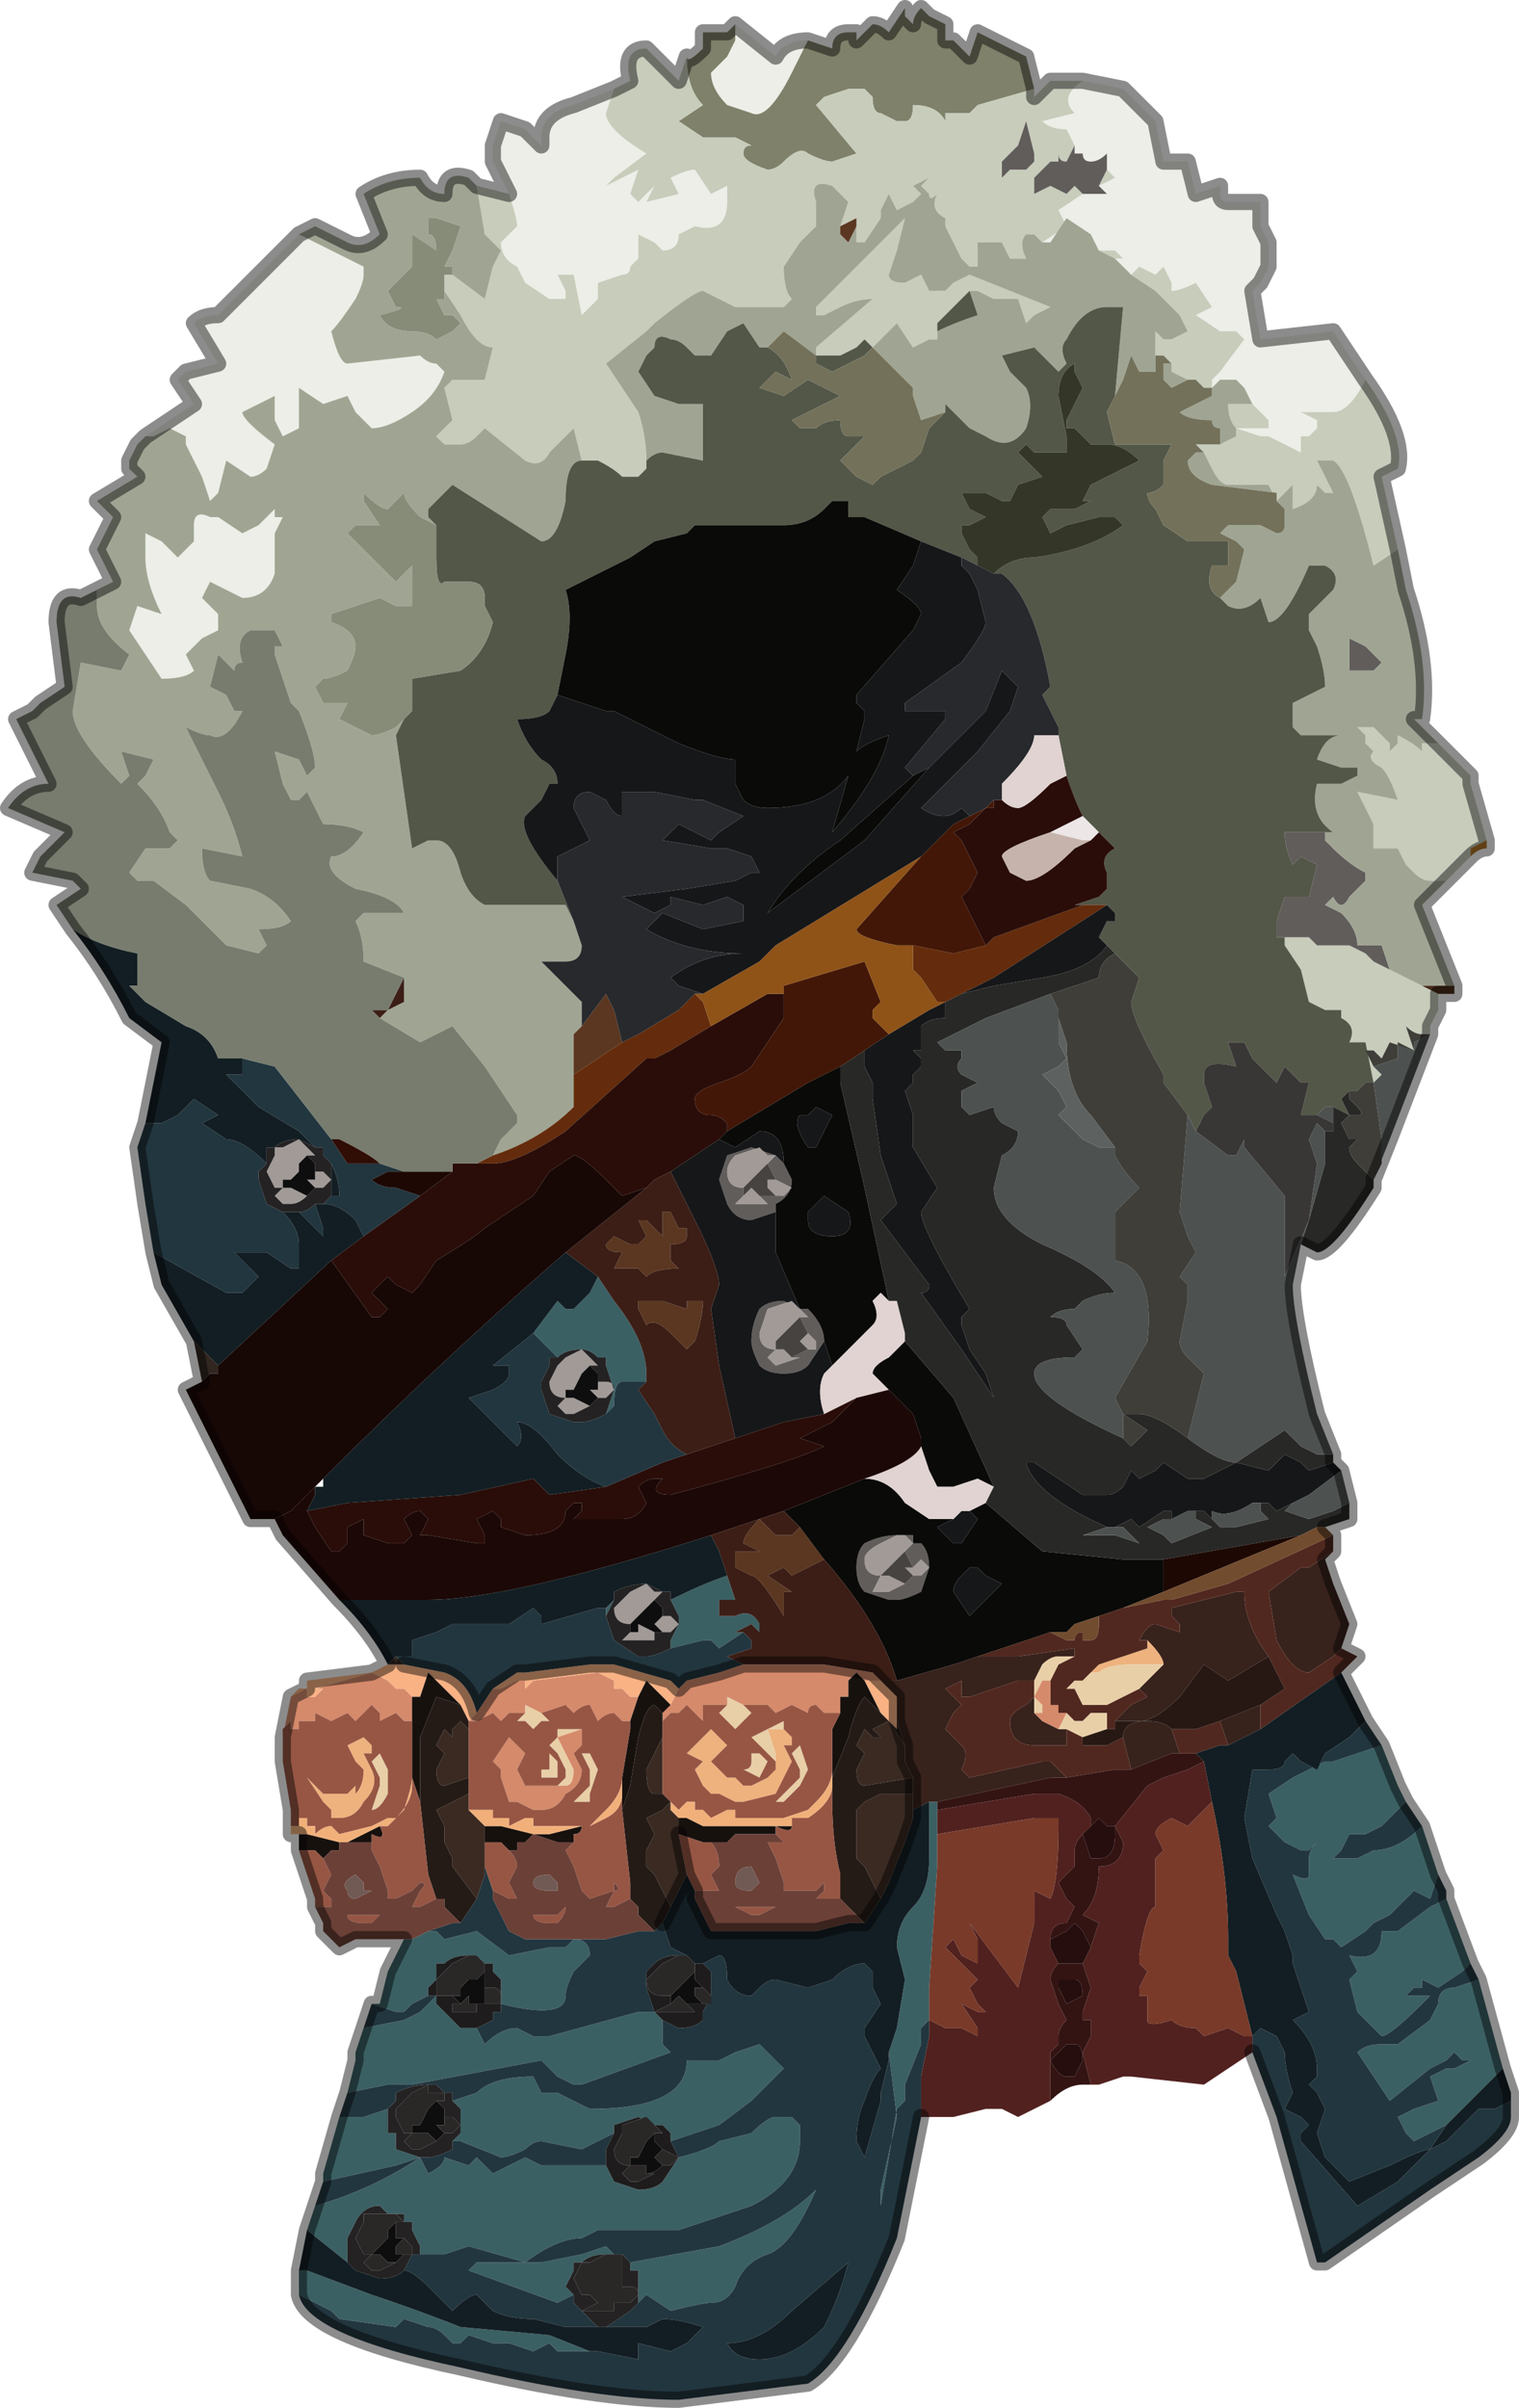 <?xml version="1.0" encoding="UTF-8" standalone="no"?>
<svg xmlns:xlink="http://www.w3.org/1999/xlink" height="14.9px" width="9.4px" xmlns="http://www.w3.org/2000/svg">
  <g transform="matrix(1.0, 0.0, 0.0, 1.0, 4.65, 8.0)">
    <path d="M2.05 -7.5 L2.3 -7.45 2.5 -7.25 2.55 -7.0 2.7 -7.0 2.75 -6.8 2.9 -6.85 2.9 -6.8 Q2.9 -6.75 2.95 -6.75 L3.0 -6.75 3.15 -6.75 3.15 -6.6 3.2 -6.5 3.2 -6.35 3.15 -6.25 3.1 -6.2 3.15 -5.9 3.6 -5.95 3.8 -5.65 Q3.7 -5.45 3.6 -5.45 L3.55 -5.45 3.4 -5.45 3.5 -5.4 3.5 -5.35 3.45 -5.3 3.4 -5.3 3.4 -5.2 3.2 -5.3 3.15 -5.3 3.0 -5.35 3.2 -5.35 3.2 -5.4 3.1 -5.5 3.05 -5.6 3.0 -5.65 2.9 -5.65 2.85 -5.6 2.85 -5.65 2.9 -5.7 3.05 -5.9 3.0 -5.95 2.9 -5.95 2.75 -6.05 Q2.85 -6.1 2.85 -6.1 L2.75 -6.25 2.75 -6.25 Q2.65 -6.2 2.6 -6.2 L2.55 -6.2 2.6 -6.2 2.6 -6.25 2.55 -6.35 2.5 -6.3 2.4 -6.35 2.35 -6.3 2.35 -6.3 2.25 -6.4 2.3 -6.4 2.25 -6.45 2.15 -6.45 2.1 -6.55 1.95 -6.65 1.85 -6.5 1.8 -6.5 1.95 -6.6 1.9 -6.7 2.05 -6.8 2.1 -6.8 2.1 -6.8 2.2 -6.8 2.15 -6.85 2.25 -6.9 2.2 -6.95 2.2 -7.0 2.2 -7.05 Q2.15 -7.0 2.1 -7.0 2.05 -7.0 2.05 -7.05 L2.0 -7.05 2.0 -7.1 1.95 -7.2 Q1.85 -7.2 1.8 -7.25 L2.0 -7.3 Q1.9 -7.4 2.05 -7.5 M1.85 -6.5 L1.85 -6.5 M-3.75 -5.3 L-3.45 -5.5 -3.55 -5.65 -3.5 -5.7 -3.3 -5.75 -3.45 -6.0 Q-3.4 -6.05 -3.3 -6.05 L-3.0 -6.35 -3.0 -6.35 -2.8 -6.55 Q-2.5 -6.4 -2.4 -6.35 -2.35 -6.4 -2.4 -6.35 L-2.4 -6.3 Q-2.4 -6.25 -2.45 -6.15 -2.55 -6.0 -2.6 -5.95 -2.55 -5.75 -2.5 -5.75 L-2.05 -5.8 Q-2.0 -5.75 -1.95 -5.75 L-1.9 -5.7 Q-1.95 -5.55 -2.1 -5.45 -2.25 -5.35 -2.35 -5.35 L-2.45 -5.45 -2.5 -5.55 -2.65 -5.5 -2.8 -5.6 -2.8 -5.4 -2.8 -5.35 -2.9 -5.3 -2.95 -5.4 -2.95 -5.55 -3.05 -5.5 -3.05 -5.5 -3.15 -5.45 Q-3.15 -5.4 -2.95 -5.25 L-2.95 -5.25 -3.0 -5.1 Q-3.05 -5.05 -3.1 -5.05 L-3.25 -5.15 -3.3 -4.95 -3.35 -4.9 -3.4 -5.05 -3.5 -5.25 -3.5 -5.3 -3.6 -5.35 -3.7 -5.3 -3.75 -5.3 M-1.6 -7.0 L-1.6 -7.1 -1.55 -7.25 -1.4 -7.2 -1.3 -7.1 -1.3 -7.15 Q-1.3 -7.3 -1.1 -7.35 L-0.85 -7.45 -0.9 -7.3 Q-0.9 -7.2 -0.65 -7.05 L-0.85 -6.9 -0.9 -6.85 -0.7 -6.95 -0.75 -6.8 -0.7 -6.75 -0.65 -6.8 -0.6 -6.85 -0.65 -6.75 -0.45 -6.8 -0.5 -6.9 Q-0.4 -6.95 -0.35 -6.95 L-0.25 -6.8 -0.15 -6.85 -0.15 -6.75 Q-0.15 -6.55 -0.35 -6.6 L-0.45 -6.55 Q-0.45 -6.45 -0.55 -6.45 L-0.6 -6.5 -0.7 -6.55 -0.7 -6.45 -0.7 -6.4 -0.75 -6.35 Q-0.75 -6.3 -0.8 -6.3 L-0.95 -6.25 -0.95 -6.15 -1.05 -6.05 -1.05 -6.05 -1.1 -6.3 -1.2 -6.3 -1.15 -6.2 -1.15 -6.15 -1.25 -6.15 -1.4 -6.25 -1.45 -6.35 Q-1.55 -6.4 -1.55 -6.5 L-1.5 -6.55 -1.45 -6.6 Q-1.45 -6.65 -1.5 -6.8 L-1.6 -7.0 M-0.1 -7.85 L-0.1 -7.85 0.15 -7.65 Q0.2 -7.75 0.35 -7.75 L0.25 -7.55 Q0.1 -7.25 0.0 -7.3 L-0.15 -7.35 Q-0.25 -7.45 -0.25 -7.55 L-0.15 -7.65 -0.1 -7.75 -0.1 -7.85 M-2.95 -4.7 L-2.95 -4.45 Q-3.0 -4.3 -3.15 -4.3 L-3.35 -4.4 -3.4 -4.3 -3.3 -4.2 -3.3 -4.1 -3.4 -4.05 -3.5 -3.95 -3.45 -3.85 Q-3.5 -3.8 -3.65 -3.8 L-3.85 -4.1 -3.8 -4.25 -3.65 -4.2 Q-3.75 -4.4 -3.75 -4.55 L-3.75 -4.7 -3.65 -4.65 -3.55 -4.55 -3.5 -4.6 -3.45 -4.65 -3.45 -4.75 Q-3.45 -4.85 -3.35 -4.8 L-3.3 -4.8 -3.15 -4.7 -3.05 -4.75 -2.95 -4.85 -2.95 -4.8 -2.9 -4.8 -2.95 -4.7" fill="#eceee7" fill-rule="evenodd" stroke="none"/>
    <path d="M-0.4 -7.65 L-0.4 -7.65 Q-0.4 -7.6 -0.3 -7.7 L-0.3 -7.8 -0.15 -7.8 -0.1 -7.85 -0.1 -7.75 -0.15 -7.65 -0.25 -7.55 Q-0.25 -7.45 -0.15 -7.35 L0.0 -7.3 Q0.1 -7.25 0.25 -7.55 L0.35 -7.75 0.35 -7.75 0.5 -7.7 Q0.5 -7.8 0.6 -7.8 L0.65 -7.8 0.65 -7.75 0.7 -7.8 0.75 -7.85 Q0.8 -7.85 0.85 -7.8 L0.95 -7.95 0.95 -7.9 1.0 -7.85 Q1.0 -7.9 1.05 -7.95 L1.1 -7.9 1.2 -7.85 1.2 -7.75 1.25 -7.75 1.35 -7.65 1.4 -7.8 1.7 -7.65 1.75 -7.45 1.4 -7.35 1.35 -7.3 1.2 -7.3 1.2 -7.25 Q1.15 -7.35 1.0 -7.35 1.0 -7.25 0.95 -7.25 L0.9 -7.25 0.8 -7.3 Q0.75 -7.3 0.75 -7.4 L0.7 -7.45 0.65 -7.45 0.65 -7.45 0.6 -7.45 0.45 -7.4 0.4 -7.35 0.65 -7.05 0.5 -7.0 Q0.45 -7.0 0.35 -7.05 0.3 -7.1 0.2 -7.0 0.15 -6.95 0.1 -6.95 -0.05 -7.0 -0.05 -7.05 -0.05 -7.1 0.0 -7.1 L-0.1 -7.15 -0.2 -7.15 -0.3 -7.15 -0.45 -7.25 -0.3 -7.35 Q-0.4 -7.45 -0.4 -7.65" fill="#7f816a" fill-rule="evenodd" stroke="none"/>
    <path d="M2.05 -7.5 Q1.9 -7.4 2.0 -7.3 L1.8 -7.25 Q1.85 -7.2 1.95 -7.2 L2.0 -7.1 2.0 -7.05 2.0 -7.05 2.0 -7.1 1.95 -7.0 Q1.9 -7.0 1.9 -7.05 L1.9 -7.0 1.85 -7.0 1.75 -6.9 1.75 -6.8 1.85 -6.85 1.95 -6.8 2.0 -6.85 2.05 -6.8 2.1 -6.8 2.05 -6.8 1.9 -6.7 1.95 -6.6 1.8 -6.5 1.75 -6.55 1.7 -6.55 Q1.65 -6.5 1.7 -6.4 L1.6 -6.4 1.55 -6.5 1.4 -6.5 1.4 -6.35 1.35 -6.35 1.35 -6.35 1.3 -6.4 1.2 -6.6 1.2 -6.65 Q1.1 -6.7 1.15 -6.8 1.1 -6.75 1.1 -6.8 L1.05 -6.85 1.1 -6.9 1.0 -6.85 1.05 -6.8 1.0 -6.75 0.9 -6.7 0.85 -6.8 0.85 -6.8 0.8 -6.7 0.8 -6.65 0.7 -6.5 0.65 -6.5 0.65 -6.6 0.65 -6.65 0.55 -6.6 0.6 -6.75 0.5 -6.85 Q0.35 -6.9 0.4 -6.75 L0.4 -6.6 0.3 -6.5 0.2 -6.35 0.2 -6.35 Q0.2 -6.2 0.25 -6.15 L0.2 -6.1 0.0 -6.1 -0.1 -6.1 -0.2 -6.15 -0.2 -6.15 -0.3 -6.2 Q-0.35 -6.2 -0.6 -6.0 L-0.65 -5.95 -0.9 -5.75 -0.7 -5.45 Q-0.65 -5.3 -0.65 -5.15 L-0.65 -5.15 -0.65 -5.1 -0.7 -5.05 -0.8 -5.05 Q-0.85 -5.1 -0.95 -5.15 L-1.05 -5.15 -1.1 -5.35 -1.25 -5.2 Q-1.3 -5.1 -1.4 -5.15 L-1.65 -5.35 -1.7 -5.3 Q-1.75 -5.25 -1.8 -5.25 L-1.9 -5.25 -1.95 -5.3 -1.9 -5.35 -1.85 -5.4 -1.9 -5.6 -1.85 -5.65 -1.65 -5.65 -1.6 -5.85 Q-1.7 -5.85 -1.8 -6.05 L-1.9 -6.2 -1.9 -6.3 -1.85 -6.3 -1.65 -6.15 -1.6 -6.35 -1.55 -6.45 -1.65 -6.55 -1.7 -6.85 -1.5 -6.8 -1.6 -7.0 -1.5 -6.8 Q-1.45 -6.65 -1.45 -6.6 L-1.5 -6.55 -1.55 -6.5 Q-1.55 -6.4 -1.45 -6.35 L-1.4 -6.25 -1.25 -6.15 -1.15 -6.15 -1.15 -6.2 -1.2 -6.3 -1.1 -6.3 -1.05 -6.05 -1.05 -6.05 -0.95 -6.15 -0.95 -6.25 -0.8 -6.3 Q-0.75 -6.3 -0.75 -6.35 L-0.7 -6.4 -0.7 -6.45 -0.7 -6.55 -0.6 -6.5 -0.55 -6.45 Q-0.45 -6.45 -0.45 -6.55 L-0.35 -6.6 Q-0.15 -6.55 -0.15 -6.75 L-0.15 -6.85 -0.25 -6.8 -0.35 -6.95 Q-0.4 -6.95 -0.5 -6.9 L-0.45 -6.8 -0.65 -6.75 -0.6 -6.85 -0.65 -6.8 -0.7 -6.75 -0.75 -6.8 -0.7 -6.95 -0.9 -6.85 -0.85 -6.9 -0.65 -7.05 Q-0.9 -7.2 -0.9 -7.3 L-0.85 -7.45 -0.75 -7.5 Q-0.8 -7.7 -0.65 -7.7 L-0.55 -7.6 -0.45 -7.5 -0.4 -7.65 Q-0.4 -7.45 -0.3 -7.35 L-0.45 -7.25 -0.3 -7.15 -0.2 -7.15 -0.1 -7.15 0.0 -7.1 Q-0.05 -7.1 -0.05 -7.05 -0.05 -7.0 0.1 -6.95 0.15 -6.95 0.2 -7.0 0.3 -7.1 0.35 -7.05 0.45 -7.0 0.5 -7.0 L0.65 -7.05 0.4 -7.35 0.45 -7.4 0.6 -7.45 0.65 -7.45 0.65 -7.45 0.7 -7.45 0.75 -7.4 Q0.75 -7.3 0.8 -7.3 L0.9 -7.25 0.95 -7.25 Q1.0 -7.25 1.0 -7.35 1.15 -7.35 1.2 -7.25 L1.2 -7.3 1.35 -7.3 1.4 -7.35 1.75 -7.45 1.75 -7.4 1.85 -7.5 2.0 -7.5 2.05 -7.5 M2.2 -6.95 L2.25 -6.9 2.15 -6.85 2.15 -6.85 2.2 -6.95 M1.85 -6.5 L1.85 -6.5 1.85 -6.5 M2.15 -6.45 L2.25 -6.45 2.3 -6.4 2.25 -6.4 2.15 -6.45 M2.35 -6.3 L2.4 -6.35 2.5 -6.3 2.55 -6.35 2.6 -6.25 2.6 -6.2 2.55 -6.2 2.6 -6.2 Q2.65 -6.2 2.75 -6.25 L2.75 -6.25 2.85 -6.1 Q2.85 -6.1 2.75 -6.05 L2.9 -5.95 3.0 -5.95 3.05 -5.9 2.9 -5.7 2.85 -5.65 2.85 -5.6 2.8 -5.6 2.75 -5.65 Q2.75 -5.65 2.7 -5.65 L2.6 -5.7 2.6 -5.75 2.55 -5.8 2.5 -5.8 2.5 -5.95 2.55 -5.9 2.6 -5.9 2.7 -5.95 2.65 -6.05 2.5 -6.2 2.35 -6.3 M3.1 -5.5 L3.2 -5.4 3.2 -5.35 3.0 -5.35 3.15 -5.3 3.2 -5.3 3.4 -5.2 3.4 -5.3 3.45 -5.3 3.5 -5.35 3.5 -5.4 3.4 -5.45 3.55 -5.45 3.6 -5.45 Q3.7 -5.45 3.8 -5.65 4.05 -5.3 4.0 -5.1 L3.9 -5.05 4.0 -4.6 3.85 -4.5 Q3.7 -5.1 3.6 -5.15 L3.5 -5.15 3.6 -4.95 3.55 -4.95 Q3.5 -5.0 3.5 -5.0 3.5 -4.9 3.35 -4.85 L3.35 -5.0 3.25 -4.9 3.25 -4.9 3.2 -5.0 3.1 -5.0 2.95 -5.0 Q2.9 -5.0 2.85 -5.1 L2.8 -5.2 2.75 -5.25 2.9 -5.25 3.0 -5.3 3.0 -5.35 Q2.95 -5.4 2.95 -5.5 L3.1 -5.5 3.1 -5.5 M4.25 -3.4 L4.45 -3.2 4.45 -3.15 4.55 -2.8 4.45 -2.75 4.45 -2.7 4.45 -2.7 4.45 -2.7 4.4 -2.65 4.3 -2.55 4.3 -2.55 4.2 -2.55 Q4.15 -2.55 4.1 -2.6 L4.1 -2.6 4.05 -2.65 4.0 -2.75 3.85 -2.75 3.85 -2.9 3.75 -3.1 4.0 -3.05 Q3.95 -3.2 3.9 -3.25 3.8 -3.3 3.85 -3.35 L3.8 -3.4 3.8 -3.45 3.75 -3.5 3.8 -3.5 3.85 -3.5 3.95 -3.4 3.95 -3.35 4.0 -3.4 4.0 -3.45 Q4.1 -3.4 4.15 -3.35 L4.15 -3.4 4.2 -3.4 4.25 -3.4 M4.25 -1.85 L4.25 -1.75 4.2 -1.65 4.2 -1.65 4.2 -1.6 4.15 -1.6 Q4.1 -1.6 4.05 -1.65 L4.05 -1.65 4.1 -1.5 3.95 -1.55 3.9 -1.45 3.85 -1.5 Q3.85 -1.5 3.8 -1.5 L3.85 -1.4 3.85 -1.4 3.9 -1.35 3.85 -1.3 3.85 -1.3 3.85 -1.3 3.8 -1.55 3.7 -1.55 Q3.75 -1.65 3.65 -1.7 L3.65 -1.75 3.6 -1.75 3.55 -1.75 3.45 -1.8 3.4 -2.0 3.3 -2.15 3.3 -2.2 3.45 -2.2 3.5 -2.15 3.7 -2.15 3.8 -2.1 3.85 -2.05 3.95 -2.0 3.95 -2.0 4.25 -1.85 4.25 -1.85 M1.75 -7.0 L1.75 -7.05 1.7 -7.25 1.65 -7.1 1.55 -7.0 1.55 -6.9 1.6 -6.95 1.7 -6.95 1.75 -7.0 M0.4 -5.8 L0.4 -5.85 0.75 -6.15 Q0.65 -6.15 0.55 -6.1 L0.45 -6.05 0.4 -6.05 0.4 -6.1 0.95 -6.65 0.9 -6.45 0.85 -6.3 Q0.85 -6.25 0.95 -6.25 L1.05 -6.3 1.1 -6.2 1.1 -6.2 1.15 -6.2 1.2 -6.2 1.25 -6.25 1.35 -6.3 1.6 -6.2 1.85 -6.1 1.75 -6.05 1.7 -6.0 1.65 -6.15 1.5 -6.15 1.4 -6.2 1.35 -6.2 1.3 -6.15 1.15 -6.0 1.15 -5.95 1.15 -5.9 1.1 -5.9 1.0 -5.85 1.0 -5.85 0.9 -6.0 0.75 -5.85 0.7 -5.9 0.65 -5.85 0.65 -5.85 0.55 -5.8 0.45 -5.8 0.4 -5.8 M4.45 -2.7 L4.4 -2.65 4.45 -2.7" fill="#c7ccbb" fill-rule="evenodd" stroke="none"/>
    <path d="M2.0 -7.05 L2.05 -7.05 Q2.05 -7.0 2.1 -7.0 2.15 -7.0 2.2 -7.05 L2.2 -7.0 2.2 -6.95 2.15 -6.85 2.15 -6.85 2.2 -6.8 2.1 -6.8 2.1 -6.8 2.05 -6.8 2.0 -6.85 1.95 -6.8 1.85 -6.85 1.75 -6.8 1.75 -6.9 1.85 -7.0 1.9 -7.0 1.9 -7.05 Q1.9 -7.0 1.95 -7.0 L2.0 -7.1 2.0 -7.05 2.0 -7.05 M1.75 -7.0 L1.7 -6.95 1.6 -6.95 1.55 -6.9 1.55 -7.0 1.65 -7.1 1.7 -7.25 1.75 -7.05 1.75 -7.0 M3.3 -2.2 L3.25 -2.2 3.25 -2.3 3.3 -2.45 3.3 -2.45 3.45 -2.45 3.5 -2.65 3.4 -2.7 3.35 -2.65 Q3.3 -2.75 3.3 -2.85 L3.55 -2.85 3.55 -2.8 3.6 -2.75 Q3.7 -2.65 3.8 -2.6 L3.8 -2.55 3.7 -2.45 Q3.65 -2.35 3.6 -2.45 L3.6 -2.45 3.55 -2.4 3.65 -2.35 Q3.75 -2.25 3.75 -2.15 L3.8 -2.15 3.9 -2.15 3.95 -2.0 3.95 -2.0 3.85 -2.05 3.8 -2.1 3.7 -2.15 3.5 -2.15 3.45 -2.2 3.3 -2.2 M3.8 -4.0 L3.9 -3.9 3.85 -3.85 3.8 -3.85 3.7 -3.85 3.7 -4.05 3.8 -4.0 M0.15 -0.5 L0.0 -0.45 0.0 -0.45 Q-0.1 -0.45 -0.15 -0.55 L-0.2 -0.7 -0.15 -0.85 0.0 -0.9 0.15 -0.85 0.15 -0.85 0.2 -0.8 0.25 -0.7 Q0.25 -0.6 0.15 -0.55 L0.15 -0.5 M0.1 -0.8 L0.15 -0.85 0.1 -0.85 0.05 -0.9 -0.1 -0.85 Q-0.15 -0.8 -0.15 -0.75 -0.15 -0.65 -0.05 -0.65 L-0.05 -0.65 -0.05 -0.6 -0.1 -0.55 -0.05 -0.55 0.0 -0.55 Q0.05 -0.55 0.1 -0.55 L0.05 -0.6 0.1 -0.6 0.15 -0.6 0.15 -0.6 0.2 -0.6 0.25 -0.65 0.15 -0.7 0.15 -0.7 0.1 -0.8 M0.3 0.1 L0.35 0.1 Q0.45 0.2 0.45 0.3 L0.35 0.45 Q0.3 0.5 0.2 0.5 0.1 0.5 0.05 0.45 0.0 0.35 0.0 0.3 0.0 0.2 0.05 0.1 0.1 0.05 0.2 0.05 L0.3 0.1 0.25 0.05 0.1 0.1 0.05 0.25 Q0.05 0.35 0.15 0.35 L0.1 0.4 0.15 0.45 0.3 0.4 0.25 0.4 0.35 0.35 0.4 0.35 0.4 0.3 0.35 0.25 0.3 0.15 0.35 0.15 0.3 0.1 M1.0 1.5 L1.0 1.55 1.05 1.55 Q1.1 1.6 1.1 1.7 L1.05 1.85 Q0.95 1.9 0.9 1.9 L0.85 1.9 0.7 1.85 Q0.65 1.8 0.65 1.7 0.65 1.6 0.7 1.55 0.8 1.5 0.9 1.5 0.95 1.5 1.0 1.5 M0.95 1.6 L1.0 1.55 0.95 1.5 0.9 1.5 0.8 1.55 Q0.7 1.6 0.7 1.65 0.7 1.75 0.8 1.75 L0.75 1.85 0.8 1.85 0.85 1.85 0.95 1.8 1.0 1.75 1.05 1.75 1.1 1.7 1.05 1.65 1.0 1.7 Q0.95 1.6 0.95 1.6" fill="#615d5b" fill-rule="evenodd" stroke="none"/>
    <path d="M1.8 -6.5 L1.85 -6.5 1.95 -6.65 2.1 -6.55 2.15 -6.45 2.25 -6.4 2.35 -6.3 2.35 -6.3 2.5 -6.2 2.65 -6.05 2.7 -5.95 2.6 -5.9 2.55 -5.9 2.5 -5.95 2.5 -5.8 2.5 -5.7 2.4 -5.7 2.35 -5.8 2.3 -5.65 2.25 -5.55 2.3 -6.1 2.2 -6.1 Q2.05 -6.1 1.95 -5.9 1.9 -5.85 1.95 -5.75 L1.9 -5.7 1.75 -5.85 1.55 -5.8 1.55 -5.8 1.6 -5.7 1.7 -5.6 Q1.75 -5.5 1.7 -5.35 1.6 -5.2 1.45 -5.3 L1.35 -5.35 1.2 -5.5 1.2 -5.45 1.05 -5.4 1.0 -5.55 1.0 -5.6 0.9 -5.7 0.85 -5.75 0.75 -5.85 0.9 -6.0 1.0 -5.85 1.0 -5.85 1.1 -5.9 1.15 -5.9 1.15 -5.95 Q1.25 -6.0 1.4 -6.05 L1.4 -6.05 1.35 -6.2 1.4 -6.2 1.5 -6.15 1.65 -6.15 1.7 -6.0 1.75 -6.05 1.85 -6.1 1.6 -6.2 1.35 -6.3 1.25 -6.25 1.2 -6.2 1.15 -6.2 1.1 -6.2 1.1 -6.2 1.05 -6.3 0.95 -6.25 Q0.85 -6.25 0.85 -6.3 L0.9 -6.45 0.95 -6.65 0.4 -6.1 0.4 -6.05 0.45 -6.05 0.55 -6.1 Q0.65 -6.15 0.75 -6.15 L0.4 -5.85 0.4 -5.8 0.2 -5.95 0.15 -5.9 0.1 -5.85 0.05 -5.85 -0.05 -6.0 -0.15 -5.95 -0.25 -5.8 -0.3 -5.8 -0.35 -5.8 -0.4 -5.85 Q-0.45 -5.9 -0.5 -5.9 -0.6 -5.95 -0.6 -5.85 L-0.65 -5.8 -0.7 -5.7 -0.6 -5.55 -0.45 -5.5 -0.3 -5.5 -0.3 -5.15 -0.55 -5.2 Q-0.6 -5.2 -0.65 -5.15 L-0.65 -5.15 Q-0.65 -5.3 -0.7 -5.45 L-0.9 -5.75 -0.65 -5.95 -0.6 -6.0 Q-0.35 -6.2 -0.3 -6.2 L-0.2 -6.15 -0.2 -6.15 -0.1 -6.1 0.0 -6.1 0.2 -6.1 0.25 -6.15 Q0.2 -6.2 0.2 -6.35 L0.2 -6.35 0.3 -6.5 0.4 -6.6 0.4 -6.75 Q0.35 -6.9 0.5 -6.85 L0.6 -6.75 0.55 -6.6 0.55 -6.55 0.6 -6.5 0.6 -6.5 0.65 -6.6 0.65 -6.6 0.65 -6.5 0.7 -6.5 0.8 -6.65 0.8 -6.7 0.85 -6.8 0.85 -6.8 0.9 -6.7 1.0 -6.75 1.05 -6.8 1.0 -6.85 1.1 -6.9 1.05 -6.85 1.1 -6.8 Q1.1 -6.75 1.15 -6.8 1.1 -6.7 1.2 -6.65 L1.2 -6.6 1.3 -6.4 1.35 -6.35 1.35 -6.35 1.4 -6.35 1.4 -6.5 1.55 -6.5 1.6 -6.4 1.7 -6.4 Q1.65 -6.5 1.7 -6.55 L1.75 -6.55 1.8 -6.5 M2.85 -5.6 L2.9 -5.65 3.0 -5.65 3.05 -5.6 3.1 -5.5 3.1 -5.5 2.95 -5.5 Q2.95 -5.4 3.0 -5.35 L3.0 -5.3 2.9 -5.25 2.9 -5.35 Q2.85 -5.35 2.85 -5.4 2.7 -5.4 2.65 -5.45 L2.85 -5.55 2.85 -5.6 M4.0 -4.6 L4.05 -4.35 Q4.2 -3.9 4.15 -3.55 L4.1 -3.55 4.1 -3.55 4.15 -3.5 4.25 -3.4 4.2 -3.4 4.15 -3.4 4.15 -3.35 Q4.1 -3.4 4.0 -3.45 L4.0 -3.4 3.95 -3.35 3.95 -3.4 3.85 -3.5 3.8 -3.5 3.75 -3.5 3.8 -3.45 3.8 -3.4 3.85 -3.35 Q3.8 -3.3 3.9 -3.25 3.95 -3.2 4.0 -3.05 L3.75 -3.1 3.85 -2.9 3.85 -2.75 4.0 -2.75 4.05 -2.65 4.1 -2.6 4.1 -2.6 Q4.15 -2.55 4.2 -2.55 L4.3 -2.55 4.15 -2.4 4.35 -1.9 4.25 -1.9 4.2 -1.9 4.15 -1.9 3.95 -2.0 3.9 -2.15 3.8 -2.15 3.75 -2.15 Q3.75 -2.25 3.65 -2.35 L3.55 -2.4 3.6 -2.45 3.6 -2.45 Q3.65 -2.35 3.7 -2.45 L3.8 -2.55 3.8 -2.6 Q3.7 -2.65 3.6 -2.75 L3.55 -2.8 3.55 -2.85 3.6 -2.85 3.6 -2.85 Q3.45 -2.95 3.5 -3.15 L3.65 -3.15 3.65 -3.15 3.75 -3.2 3.75 -3.25 3.65 -3.25 3.5 -3.3 Q3.55 -3.45 3.65 -3.45 L3.6 -3.45 3.4 -3.45 3.35 -3.5 3.35 -3.6 3.35 -3.65 3.45 -3.7 3.45 -3.7 3.55 -3.75 Q3.55 -3.85 3.5 -4.0 L3.45 -4.1 3.45 -4.2 3.6 -4.35 Q3.65 -4.45 3.55 -4.5 L3.45 -4.5 Q3.3 -4.15 3.2 -4.15 L3.15 -4.3 Q3.05 -4.2 2.95 -4.25 L2.9 -4.3 3.0 -4.4 3.05 -4.6 3.0 -4.65 2.9 -4.7 2.95 -4.75 3.15 -4.75 3.25 -4.7 Q3.3 -4.7 3.3 -4.75 L3.3 -4.85 3.25 -4.9 3.25 -4.95 2.85 -5.0 Q2.7 -5.05 2.7 -5.15 L2.75 -5.2 2.8 -5.2 2.85 -5.1 Q2.9 -5.0 2.95 -5.0 L3.1 -5.0 3.2 -5.0 3.25 -4.9 3.35 -5.0 3.35 -4.85 Q3.5 -4.9 3.5 -5.0 3.5 -5.0 3.55 -4.95 L3.6 -4.95 3.5 -5.15 3.6 -5.15 Q3.7 -5.1 3.85 -4.5 L4.0 -4.6 M-3.95 -4.4 L-4.0 -4.5 -4.05 -4.6 -4.0 -4.7 -3.95 -4.8 -4.05 -4.9 -3.8 -5.05 -3.85 -5.1 -3.85 -5.15 -3.8 -5.25 -3.75 -5.3 -3.7 -5.3 -3.6 -5.35 -3.5 -5.3 -3.5 -5.25 -3.4 -5.05 -3.35 -4.9 -3.3 -4.95 -3.25 -5.15 -3.1 -5.05 Q-3.05 -5.05 -3.0 -5.1 L-2.95 -5.25 -2.95 -5.25 Q-3.15 -5.4 -3.15 -5.45 L-3.05 -5.5 -3.05 -5.5 -2.95 -5.55 -2.95 -5.4 -2.9 -5.3 -2.8 -5.35 -2.8 -5.4 -2.8 -5.6 -2.65 -5.5 -2.5 -5.55 -2.45 -5.45 -2.35 -5.35 Q-2.25 -5.35 -2.1 -5.45 -1.95 -5.55 -1.9 -5.7 L-1.95 -5.75 Q-2.0 -5.75 -2.05 -5.8 L-2.5 -5.75 Q-2.55 -5.75 -2.6 -5.95 -2.55 -6.0 -2.45 -6.15 -2.4 -6.25 -2.4 -6.3 L-2.4 -6.35 Q-2.35 -6.4 -2.4 -6.35 -2.5 -6.4 -2.8 -6.55 L-2.7 -6.6 -2.5 -6.5 Q-2.4 -6.45 -2.3 -6.55 L-2.4 -6.8 -2.4 -6.8 Q-2.25 -6.9 -2.05 -6.9 -2.0 -6.8 -1.9 -6.8 -1.9 -6.95 -1.75 -6.9 L-1.7 -6.85 -1.65 -6.55 -1.55 -6.45 -1.6 -6.35 -1.65 -6.15 -1.85 -6.3 -1.85 -6.35 -1.9 -6.35 -1.85 -6.45 -1.8 -6.6 -1.95 -6.65 -2.0 -6.65 -2.0 -6.55 Q-1.95 -6.55 -1.95 -6.45 L-1.95 -6.45 -2.1 -6.55 -2.1 -6.45 -2.1 -6.35 -2.25 -6.2 -2.2 -6.1 Q-2.1 -6.1 -2.3 -6.05 -2.25 -5.95 -2.1 -5.95 -2.0 -5.95 -1.95 -5.9 L-1.85 -5.95 -1.8 -6.0 -1.85 -6.05 -1.9 -6.05 -1.95 -6.15 -1.9 -6.15 -1.9 -6.2 -1.8 -6.05 Q-1.7 -5.85 -1.6 -5.85 L-1.65 -5.65 -1.85 -5.65 -1.9 -5.6 -1.85 -5.4 -1.9 -5.35 -1.95 -5.3 -1.9 -5.25 -1.8 -5.25 Q-1.75 -5.25 -1.7 -5.3 L-1.65 -5.35 -1.4 -5.15 Q-1.3 -5.1 -1.25 -5.2 L-1.1 -5.35 -1.05 -5.15 Q-1.15 -5.15 -1.15 -4.9 -1.2 -4.65 -1.3 -4.65 L-1.85 -5.0 -2.0 -4.85 -2.0 -4.8 -1.95 -4.75 -2.05 -4.8 Q-2.15 -4.9 -2.15 -4.95 L-2.25 -4.85 Q-2.3 -4.85 -2.4 -4.95 L-2.4 -4.9 -2.3 -4.75 -2.45 -4.75 -2.5 -4.7 -2.35 -4.55 -2.2 -4.4 -2.1 -4.5 -2.1 -4.45 -2.1 -4.25 -2.15 -4.25 -2.2 -4.25 -2.3 -4.3 -2.45 -4.25 -2.45 -4.25 -2.6 -4.2 -2.6 -4.15 Q-2.45 -4.1 -2.45 -4.0 -2.45 -3.95 -2.5 -3.85 -2.6 -3.8 -2.65 -3.8 L-2.7 -3.75 -2.65 -3.65 -2.5 -3.65 -2.55 -3.55 -2.35 -3.45 Q-2.3 -3.45 -2.2 -3.5 L-2.15 -3.55 -2.2 -3.45 -2.1 -2.75 -2.0 -2.8 -1.95 -2.8 Q-1.85 -2.8 -1.8 -2.6 -1.75 -2.45 -1.65 -2.4 L-1.25 -2.4 -1.2 -2.4 -1.15 -2.4 -1.1 -2.3 -1.05 -2.15 -1.05 -2.15 Q-1.05 -2.05 -1.15 -2.05 L-1.2 -2.05 -1.3 -2.05 -1.05 -1.8 -1.05 -1.65 -1.1 -1.6 -1.1 -1.35 -1.1 -1.15 Q-1.3 -0.95 -1.6 -0.85 L-1.55 -0.95 -1.45 -1.05 -1.45 -1.1 -1.65 -1.4 -1.65 -1.4 -1.85 -1.65 -2.05 -1.55 -2.3 -1.7 -2.25 -1.75 -2.25 -1.75 -2.15 -1.8 -2.15 -1.95 -2.4 -2.05 Q-2.4 -2.2 -2.45 -2.3 L-2.4 -2.35 -2.15 -2.35 Q-2.2 -2.45 -2.45 -2.5 -2.65 -2.6 -2.6 -2.7 -2.5 -2.7 -2.4 -2.85 -2.5 -2.9 -2.65 -2.9 L-2.75 -3.1 -2.8 -3.05 Q-2.8 -3.05 -2.85 -3.05 L-2.9 -3.15 -2.95 -3.35 -2.8 -3.3 -2.75 -3.2 -2.7 -3.25 -2.7 -3.25 Q-2.7 -3.35 -2.8 -3.6 L-2.85 -3.65 -2.95 -3.95 -2.95 -4.0 -2.9 -4.0 -2.95 -4.1 -3.1 -4.1 Q-3.2 -4.05 -3.15 -3.9 -3.2 -3.9 -3.2 -3.85 L-3.3 -3.95 -3.35 -3.75 -3.25 -3.7 -3.2 -3.6 -3.15 -3.6 Q-3.25 -3.4 -3.35 -3.45 -3.4 -3.45 -3.5 -3.5 L-3.5 -3.5 -3.3 -3.1 Q-3.2 -2.9 -3.15 -2.7 L-3.4 -2.75 Q-3.4 -2.6 -3.35 -2.55 L-3.1 -2.5 Q-2.95 -2.45 -2.85 -2.3 -2.9 -2.25 -3.05 -2.25 L-3.0 -2.15 -3.05 -2.1 -3.25 -2.15 -3.5 -2.4 -3.7 -2.55 -3.8 -2.55 -3.85 -2.6 -3.75 -2.75 -3.6 -2.75 -3.55 -2.8 -3.6 -2.85 Q-3.65 -3.0 -3.8 -3.15 L-3.75 -3.2 -3.7 -3.3 -3.9 -3.35 -3.85 -3.2 -3.9 -3.15 Q-4.2 -3.45 -4.2 -3.6 L-4.15 -3.9 -3.9 -3.85 -3.85 -3.95 Q-4.05 -4.1 -4.05 -4.25 L-4.05 -4.35 -3.95 -4.4 M1.85 -6.5 L1.85 -6.5 M2.7 -5.65 L2.6 -5.6 2.55 -5.65 2.55 -5.75 2.6 -5.75 2.6 -5.7 2.7 -5.65 M3.8 -4.0 L3.7 -4.05 3.7 -3.85 3.8 -3.85 3.85 -3.85 3.9 -3.9 3.8 -4.0 M-2.95 -4.7 L-2.9 -4.8 -2.95 -4.8 -2.95 -4.85 -3.05 -4.75 -3.15 -4.7 -3.3 -4.8 -3.35 -4.8 Q-3.45 -4.85 -3.45 -4.75 L-3.45 -4.65 -3.5 -4.6 -3.55 -4.55 -3.65 -4.65 -3.75 -4.7 -3.75 -4.55 Q-3.75 -4.4 -3.65 -4.2 L-3.8 -4.25 -3.85 -4.1 -3.65 -3.8 Q-3.5 -3.8 -3.45 -3.85 L-3.5 -3.95 -3.4 -4.05 -3.3 -4.1 -3.3 -4.2 -3.4 -4.3 -3.35 -4.4 -3.15 -4.3 Q-3.0 -4.3 -2.95 -4.45 L-2.95 -4.7" fill="#a0a593" fill-rule="evenodd" stroke="none"/>
    <path d="M-0.65 -5.15 Q-0.6 -5.2 -0.55 -5.2 L-0.3 -5.15 -0.3 -5.5 -0.45 -5.5 -0.6 -5.55 -0.7 -5.7 -0.65 -5.8 -0.6 -5.85 Q-0.6 -5.95 -0.5 -5.9 -0.45 -5.9 -0.4 -5.85 L-0.35 -5.8 -0.3 -5.8 -0.25 -5.8 -0.15 -5.95 -0.05 -6.0 0.05 -5.85 0.1 -5.85 Q0.2 -5.8 0.25 -5.65 L0.15 -5.7 0.05 -5.6 0.2 -5.55 0.35 -5.65 0.55 -5.55 0.25 -5.4 0.3 -5.35 0.4 -5.35 Q0.45 -5.4 0.55 -5.4 0.55 -5.3 0.6 -5.3 L0.7 -5.3 0.55 -5.15 0.65 -5.05 0.75 -5.0 0.8 -5.05 0.9 -5.1 1.0 -5.15 1.05 -5.2 1.1 -5.35 1.2 -5.45 1.2 -5.5 1.35 -5.35 1.45 -5.3 Q1.6 -5.2 1.7 -5.35 1.75 -5.5 1.7 -5.6 L1.6 -5.7 1.6 -5.7 1.55 -5.8 1.75 -5.85 1.9 -5.7 1.95 -5.75 Q1.9 -5.85 1.95 -5.9 2.05 -6.1 2.2 -6.1 L2.3 -6.1 2.25 -5.55 2.2 -5.45 2.25 -5.25 2.6 -5.25 2.55 -5.15 2.55 -5.0 Q2.5 -4.95 2.45 -4.95 2.45 -4.9 2.5 -4.85 L2.55 -4.75 2.7 -4.65 2.95 -4.65 2.95 -4.5 2.85 -4.5 Q2.8 -4.35 2.9 -4.3 L2.95 -4.25 Q3.05 -4.2 3.15 -4.3 L3.2 -4.15 Q3.3 -4.15 3.45 -4.5 L3.55 -4.5 Q3.65 -4.45 3.6 -4.35 L3.45 -4.2 3.45 -4.1 3.5 -4.0 Q3.55 -3.85 3.55 -3.75 L3.45 -3.7 3.45 -3.7 3.35 -3.65 3.35 -3.6 3.35 -3.5 3.4 -3.45 3.6 -3.45 3.65 -3.45 Q3.55 -3.45 3.5 -3.3 L3.65 -3.25 3.75 -3.25 3.75 -3.2 3.65 -3.15 3.65 -3.15 3.5 -3.15 Q3.45 -2.95 3.6 -2.85 L3.6 -2.85 3.55 -2.85 3.3 -2.85 Q3.3 -2.75 3.35 -2.65 L3.4 -2.7 3.5 -2.65 3.45 -2.45 3.3 -2.45 3.3 -2.45 3.25 -2.3 3.25 -2.2 3.3 -2.2 3.3 -2.15 3.4 -2.0 3.45 -1.8 3.55 -1.75 3.6 -1.75 3.65 -1.75 3.65 -1.7 Q3.75 -1.65 3.7 -1.55 L3.8 -1.55 3.85 -1.3 3.85 -1.3 3.8 -1.3 3.75 -1.25 3.7 -1.25 3.65 -1.2 3.7 -1.1 3.6 -1.15 3.55 -1.15 3.5 -1.1 3.45 -1.1 3.4 -1.1 3.45 -1.3 3.4 -1.3 3.35 -1.35 3.3 -1.4 3.25 -1.3 3.1 -1.45 3.05 -1.55 Q3.0 -1.55 2.95 -1.55 L3.0 -1.4 Q2.8 -1.45 2.8 -1.35 L2.8 -1.3 2.85 -1.15 2.8 -1.1 2.75 -1.0 2.7 -1.1 2.55 -1.3 2.55 -1.35 Q2.35 -1.7 2.35 -1.8 L2.4 -1.95 2.3 -2.05 2.25 -2.1 2.2 -2.15 2.15 -2.2 2.2 -2.3 2.25 -2.3 2.25 -2.35 2.25 -2.35 2.2 -2.4 2.15 -2.4 2.05 -2.4 2.05 -2.4 2.0 -2.4 2.15 -2.45 2.2 -2.5 2.2 -2.5 2.2 -2.6 Q2.15 -2.7 2.25 -2.75 L2.15 -2.85 2.05 -2.95 Q2.0 -3.05 1.95 -3.2 L1.9 -3.45 1.9 -3.5 1.85 -3.6 1.85 -3.6 1.8 -3.7 1.85 -3.75 Q1.75 -4.3 1.55 -4.45 L1.5 -4.45 Q1.6 -4.55 1.75 -4.55 2.1 -4.6 2.3 -4.75 L2.3 -4.75 2.25 -4.8 2.15 -4.8 1.95 -4.75 1.85 -4.7 1.8 -4.8 1.85 -4.85 Q1.85 -4.85 1.95 -4.85 L2.0 -4.85 2.1 -4.9 2.1 -4.9 2.05 -4.9 2.1 -5.0 2.2 -5.05 2.4 -5.15 Q2.3 -5.25 2.2 -5.25 L2.1 -5.25 2.1 -5.25 2.0 -5.35 1.95 -5.35 1.95 -5.4 2.0 -5.5 2.05 -5.6 2.0 -5.7 2.0 -5.75 Q1.9 -5.7 1.9 -5.55 L1.95 -5.3 1.95 -5.2 1.8 -5.2 1.75 -5.2 1.7 -5.25 1.65 -5.2 1.8 -5.05 1.65 -5.0 1.6 -4.9 1.55 -4.9 1.45 -4.95 1.3 -4.95 1.3 -4.95 1.35 -4.85 1.45 -4.8 1.35 -4.75 1.3 -4.75 1.3 -4.7 1.35 -4.6 1.4 -4.55 1.4 -4.5 1.3 -4.55 1.05 -4.65 0.7 -4.8 0.6 -4.8 0.6 -4.9 0.5 -4.9 0.45 -4.85 Q0.35 -4.75 0.2 -4.75 L0.05 -4.75 -0.25 -4.75 -0.35 -4.75 -0.4 -4.7 -0.6 -4.65 -0.75 -4.55 -1.15 -4.35 Q-1.1 -4.2 -1.15 -3.95 L-1.2 -3.7 -1.25 -3.6 Q-1.3 -3.55 -1.45 -3.55 -1.4 -3.4 -1.3 -3.3 -1.2 -3.25 -1.2 -3.15 L-1.25 -3.15 -1.3 -3.05 -1.3 -3.05 -1.4 -2.95 Q-1.45 -2.85 -1.2 -2.55 L-1.2 -2.55 -1.1 -2.3 -1.15 -2.4 -1.2 -2.4 -1.25 -2.4 -1.65 -2.4 Q-1.75 -2.45 -1.8 -2.6 -1.85 -2.8 -1.95 -2.8 L-2.0 -2.8 -2.1 -2.75 -2.2 -3.45 -2.15 -3.55 -2.1 -3.6 -2.1 -3.8 -1.8 -3.85 Q-1.65 -3.95 -1.6 -4.15 L-1.65 -4.25 -1.65 -4.3 Q-1.65 -4.4 -1.75 -4.4 L-1.9 -4.4 Q-1.95 -4.35 -1.95 -4.55 L-1.95 -4.75 -2.0 -4.8 -2.0 -4.85 -1.85 -5.0 -1.3 -4.65 Q-1.2 -4.65 -1.15 -4.9 -1.15 -5.15 -1.05 -5.15 L-0.95 -5.15 Q-0.85 -5.1 -0.8 -5.05 L-0.7 -5.05 -0.65 -5.1 -0.65 -5.15 M1.4 -6.2 L1.35 -6.2 1.4 -6.05 1.4 -6.05 Q1.25 -6.0 1.15 -5.95 L1.15 -6.0 1.3 -6.15 1.35 -6.2 1.4 -6.2 M0.75 -5.85 L0.7 -5.8 Q0.6 -5.75 0.5 -5.7 L0.5 -5.7 0.4 -5.75 0.4 -5.8 0.45 -5.8 0.55 -5.8 0.65 -5.85 0.65 -5.85 0.7 -5.9 0.75 -5.85" fill="#535748" fill-rule="evenodd" stroke="none"/>
    <path d="M0.65 -6.6 L0.65 -6.6 0.6 -6.5 0.6 -6.5 0.55 -6.55 0.55 -6.6 0.65 -6.65 0.65 -6.6 M0.45 1.65 L0.35 1.7 0.25 1.75 0.2 1.7 0.1 1.75 0.25 1.85 0.2 1.85 Q0.2 1.85 0.2 1.9 L0.2 2.0 Q0.05 1.75 0.0 1.75 L-0.1 1.7 -0.1 1.65 -0.1 1.6 0.05 1.6 -0.05 1.55 Q-0.05 1.5 0.05 1.4 L0.15 1.5 0.25 1.5 0.3 1.45 0.45 1.65 M-1.1 -1.35 L-1.1 -1.6 -1.05 -1.65 -0.9 -1.85 -0.85 -1.75 -0.8 -1.55 -1.1 -1.35 M-0.65 -0.35 L-0.7 -0.45 -0.65 -0.45 -0.65 -0.45 -0.55 -0.35 -0.55 -0.3 -0.55 -0.5 -0.5 -0.5 -0.45 -0.4 -0.4 -0.4 -0.4 -0.35 Q-0.4 -0.3 -0.5 -0.3 L-0.5 -0.2 -0.45 -0.15 -0.45 -0.15 Q-0.6 -0.15 -0.65 -0.1 L-0.7 -0.15 -0.85 -0.15 -0.8 -0.25 Q-0.9 -0.25 -0.9 -0.3 L-0.85 -0.35 -0.75 -0.3 Q-0.7 -0.3 -0.7 -0.3 L-0.65 -0.35 M-0.4 0.05 L-0.35 0.05 -0.3 0.05 Q-0.3 0.15 -0.35 0.3 L-0.4 0.35 -0.5 0.25 Q-0.6 0.15 -0.65 0.2 L-0.7 0.1 -0.7 0.05 -0.55 0.05 -0.4 0.1 -0.4 0.05" fill="#5b3721" fill-rule="evenodd" stroke="none"/>
    <path d="M0.1 -5.85 L0.15 -5.9 0.2 -5.95 0.4 -5.8 0.4 -5.75 0.5 -5.7 0.5 -5.7 Q0.6 -5.75 0.7 -5.8 L0.75 -5.85 0.85 -5.75 0.9 -5.7 1.0 -5.6 1.0 -5.55 1.05 -5.4 1.2 -5.45 1.1 -5.35 1.05 -5.2 1.0 -5.15 0.9 -5.1 0.8 -5.05 0.75 -5.0 0.65 -5.05 0.55 -5.15 0.7 -5.3 0.6 -5.3 Q0.55 -5.3 0.55 -5.4 0.45 -5.4 0.4 -5.35 L0.3 -5.35 0.25 -5.4 0.55 -5.55 0.35 -5.65 0.2 -5.55 0.05 -5.6 0.15 -5.7 0.25 -5.65 Q0.2 -5.8 0.1 -5.85 M2.25 -5.55 L2.3 -5.65 2.35 -5.8 2.4 -5.7 2.5 -5.7 2.5 -5.8 2.55 -5.8 2.6 -5.75 2.55 -5.75 2.55 -5.65 2.6 -5.6 2.7 -5.65 Q2.75 -5.65 2.75 -5.65 L2.8 -5.6 2.85 -5.6 2.85 -5.55 2.65 -5.45 Q2.7 -5.4 2.85 -5.4 2.85 -5.35 2.9 -5.35 L2.9 -5.25 2.75 -5.25 2.8 -5.2 2.75 -5.2 2.7 -5.15 Q2.7 -5.05 2.85 -5.0 L3.25 -4.95 3.25 -4.9 3.3 -4.85 3.3 -4.75 Q3.3 -4.7 3.25 -4.7 L3.15 -4.75 2.95 -4.75 2.9 -4.7 3.0 -4.65 3.05 -4.6 3.0 -4.4 2.9 -4.3 Q2.8 -4.35 2.85 -4.5 L2.95 -4.5 2.95 -4.65 2.7 -4.65 2.55 -4.75 2.5 -4.85 Q2.45 -4.9 2.45 -4.95 2.5 -4.95 2.55 -5.0 L2.55 -5.15 2.6 -5.25 2.25 -5.25 2.2 -5.45 2.25 -5.55 M3.25 -4.9 L3.25 -4.9" fill="#73715a" fill-rule="evenodd" stroke="none"/>
    <path d="M1.6 -5.7 L1.55 -5.8 1.55 -5.8 1.6 -5.7 1.6 -5.7 M1.05 -2.7 L1.25 -2.9 1.35 -2.95 1.45 -3.0 1.5 -3.05 1.5 -3.0 1.45 -3.0 1.35 -2.9 1.25 -2.85 1.3 -2.8 1.35 -2.7 1.4 -2.6 1.35 -2.5 1.3 -2.45 1.45 -2.15 1.25 -2.1 1.0 -2.15 0.9 -2.15 Q0.65 -2.2 0.65 -2.25 L1.05 -2.7 1.05 -2.7 M0.85 -1.6 L0.7 -1.5 0.7 -1.5 0.55 -1.4 0.45 -1.35 0.35 -1.3 -0.15 -1.0 -0.15 -1.05 Q-0.2 -1.1 -0.25 -1.1 -0.35 -1.1 -0.35 -1.2 -0.35 -1.25 -0.2 -1.3 -0.05 -1.35 0.0 -1.4 L0.2 -1.7 0.2 -1.85 0.2 -1.9 0.7 -2.05 0.8 -1.8 0.75 -1.75 0.75 -1.7 0.85 -1.6 0.85 -1.6 M-0.65 -5.1 L-0.65 -5.15 -0.65 -5.1" fill="#431707" fill-rule="evenodd" stroke="none"/>
    <path d="M1.4 -4.5 L1.4 -4.55 1.35 -4.6 1.3 -4.7 1.3 -4.75 1.35 -4.75 1.45 -4.8 1.35 -4.85 1.3 -4.95 1.3 -4.95 1.45 -4.95 1.55 -4.9 1.6 -4.9 1.65 -5.0 1.8 -5.05 1.65 -5.2 1.7 -5.25 1.75 -5.2 1.8 -5.2 1.95 -5.2 1.95 -5.3 1.9 -5.55 Q1.9 -5.7 2.0 -5.75 L2.0 -5.7 2.05 -5.6 2.0 -5.5 1.95 -5.4 1.95 -5.35 2.0 -5.35 2.1 -5.25 2.1 -5.25 2.2 -5.25 Q2.3 -5.25 2.4 -5.15 L2.2 -5.05 2.1 -5.0 2.05 -4.9 2.1 -4.9 2.1 -4.9 2.0 -4.85 1.95 -4.85 Q1.85 -4.85 1.85 -4.85 L1.8 -4.8 1.85 -4.7 1.95 -4.75 2.15 -4.8 2.25 -4.8 2.3 -4.75 2.3 -4.75 Q2.1 -4.6 1.75 -4.55 1.6 -4.55 1.5 -4.45 L1.4 -4.5" fill="#343627" fill-rule="evenodd" stroke="none"/>
    <path d="M2.2 -2.5 L2.2 -2.5 2.15 -2.45 2.2 -2.5 M2.05 -2.4 L2.05 -2.4 2.15 -2.4 2.2 -2.4 1.5 -1.95 1.3 -1.85 1.2 -1.8 1.2 -1.8 1.15 -1.8 1.05 -1.95 1.0 -2.0 1.0 -2.15 1.25 -2.1 1.45 -2.15 1.5 -2.2 2.05 -2.4 M-0.25 -1.65 L-0.5 -1.5 -0.6 -1.45 -0.65 -1.45 -1.15 -1.0 Q-1.45 -0.8 -1.6 -0.8 L-1.7 -0.8 -1.6 -0.85 Q-1.3 -0.95 -1.1 -1.15 L-1.1 -1.35 -0.8 -1.55 -0.7 -1.6 -0.45 -1.75 -0.35 -1.85 -0.3 -1.8 -0.25 -1.65" fill="#642c0c" fill-rule="evenodd" stroke="none"/>
    <path d="M1.95 -3.2 Q2.0 -3.05 2.05 -2.95 L1.85 -2.85 1.85 -2.85 Q1.55 -2.75 1.55 -2.7 L1.6 -2.6 1.7 -2.55 Q1.8 -2.55 2.0 -2.75 L2.1 -2.8 2.15 -2.85 2.25 -2.75 Q2.15 -2.7 2.2 -2.6 L2.2 -2.5 2.15 -2.45 2.0 -2.4 2.05 -2.4 1.5 -2.2 1.45 -2.15 1.3 -2.45 1.35 -2.5 1.4 -2.6 1.35 -2.7 1.3 -2.8 1.25 -2.85 1.35 -2.9 1.45 -3.0 1.5 -3.0 1.5 -3.05 1.55 -3.05 1.55 -3.05 Q1.6 -3.0 1.65 -3.0 1.7 -3.0 1.85 -3.15 L1.95 -3.2 M0.2 -1.85 L0.2 -1.7 0.0 -1.4 Q-0.05 -1.35 -0.2 -1.3 -0.35 -1.25 -0.35 -1.2 -0.35 -1.1 -0.25 -1.1 -0.2 -1.1 -0.15 -1.05 L-0.15 -1.0 -0.2 -0.95 -0.5 -0.75 -0.6 -0.7 -0.65 -0.65 -0.8 -0.6 -0.9 -0.7 Q-1.05 -0.85 -1.1 -0.85 L-1.25 -0.75 -1.35 -0.6 -1.65 -0.4 Q-1.7 -0.35 -1.95 -0.2 L-2.05 -0.05 -2.1 0.0 -2.2 -0.05 -2.25 -0.1 -2.35 0.0 -2.25 0.1 -2.3 0.15 -2.35 0.15 -2.6 -0.2 -2.4 -0.35 -2.05 -0.6 -1.85 -0.75 -1.85 -0.8 -1.7 -0.8 -1.6 -0.8 Q-1.45 -0.8 -1.15 -1.0 L-0.65 -1.45 -0.6 -1.45 -0.5 -1.5 -0.25 -1.65 0.1 -1.85 0.2 -1.85 M0.65 0.65 L0.5 0.8 0.3 0.9 0.45 0.95 Q0.25 1.05 -0.5 1.25 -0.65 1.25 -0.55 1.15 L-0.55 1.15 -0.6 1.15 Q-0.65 1.15 -0.7 1.2 L-0.65 1.3 Q-0.7 1.4 -0.8 1.4 L-1.0 1.4 -1.1 1.4 -1.05 1.35 -1.05 1.3 -1.1 1.3 -1.15 1.35 Q-1.15 1.5 -1.4 1.5 L-1.55 1.45 -1.55 1.4 -1.6 1.35 -1.7 1.4 -1.65 1.5 -1.65 1.55 -1.7 1.55 -2.0 1.5 -2.05 1.5 -2.0 1.4 -2.05 1.35 Q-2.1 1.35 -2.15 1.4 L-2.1 1.5 -2.15 1.55 -2.25 1.55 -2.4 1.5 -2.4 1.4 -2.5 1.45 Q-2.5 1.5 -2.5 1.55 L-2.55 1.6 -2.6 1.6 -2.7 1.45 -2.75 1.35 -2.5 1.3 -1.8 1.25 -1.35 1.15 -1.25 1.25 -1.25 1.25 -0.9 1.2 -0.55 1.05 -0.4 1.0 -0.1 0.9 0.2 0.8 0.45 0.75 0.65 0.65" fill="#2a0d09" fill-rule="evenodd" stroke="none"/>
    <path d="M2.05 -2.95 L2.15 -2.85 2.1 -2.8 2.05 -2.8 1.85 -2.85 1.85 -2.85 2.05 -2.95" fill="#ece6e6" fill-rule="evenodd" stroke="none"/>
    <path d="M1.85 -2.85 L2.05 -2.8 2.1 -2.8 2.0 -2.75 Q1.8 -2.55 1.7 -2.55 L1.6 -2.6 1.55 -2.7 Q1.55 -2.75 1.85 -2.85" fill="#c6b4ac" fill-rule="evenodd" stroke="none"/>
    <path d="M1.05 -4.65 L1.0 -4.5 0.9 -4.35 Q1.05 -4.25 1.05 -4.2 L1.05 -4.2 1.0 -4.1 0.65 -3.7 Q0.65 -3.7 0.65 -3.65 L0.7 -3.6 0.7 -3.55 0.65 -3.35 Q0.7 -3.4 0.85 -3.45 0.8 -3.2 0.5 -2.85 L0.6 -3.2 Q0.45 -3.0 0.1 -3.0 0.0 -3.0 -0.05 -3.05 L-0.1 -3.15 -0.1 -3.3 Q-0.2 -3.3 -0.45 -3.4 L-0.85 -3.6 -0.9 -3.6 -1.2 -3.7 -1.2 -3.7 -1.15 -3.95 Q-1.1 -4.2 -1.15 -4.35 L-0.75 -4.55 -0.6 -4.65 -0.4 -4.7 -0.35 -4.75 -0.25 -4.75 0.05 -4.75 0.2 -4.75 Q0.35 -4.75 0.45 -4.85 L0.5 -4.9 0.6 -4.9 0.6 -4.8 0.7 -4.8 1.05 -4.65 M1.1 -3.25 L0.7 -2.8 0.1 -2.35 Q0.25 -2.6 0.55 -2.8 L1.0 -3.2 1.1 -3.25 M0.55 -1.4 L0.55 -1.3 0.7 -0.65 0.85 0.05 0.8 0.0 0.75 0.05 Q0.8 0.15 0.75 0.2 L0.6 0.35 Q0.55 0.4 0.5 0.45 L0.45 0.3 Q0.45 0.2 0.35 0.1 L0.3 0.1 0.15 -0.25 0.15 -0.5 0.15 -0.55 Q0.25 -0.6 0.25 -0.7 L0.2 -0.8 Q0.2 -1.0 0.05 -1.0 L-0.1 -0.9 -0.2 -0.95 -0.15 -1.0 0.35 -1.3 0.45 -1.35 0.55 -1.4 M0.95 0.3 L1.25 0.65 1.5 1.2 Q1.4 1.15 1.4 1.15 L1.25 1.2 1.15 1.2 1.1 1.1 1.05 0.95 1.05 0.9 1.0 0.75 0.9 0.65 0.8 0.55 0.75 0.5 Q0.75 0.45 0.85 0.4 L0.95 0.3 M1.45 1.3 L1.8 1.6 2.3 1.65 2.55 1.65 2.55 1.85 2.3 1.95 2.15 2.0 2.0 2.05 1.95 2.1 1.85 2.1 1.4 2.25 1.25 2.3 0.9 2.4 Q0.8 2.05 0.45 1.65 L0.3 1.45 0.2 1.35 0.7 1.15 Q0.85 1.15 0.95 1.3 L1.1 1.4 1.25 1.4 1.3 1.35 1.25 1.4 1.15 1.45 1.25 1.55 1.3 1.55 1.4 1.4 1.35 1.35 1.45 1.3 M0.35 -1.1 L0.3 -1.1 Q0.25 -1.05 0.35 -0.9 L0.4 -0.9 0.5 -1.1 0.4 -1.15 0.4 -1.15 0.35 -1.1 M0.45 -0.6 L0.35 -0.5 0.35 -0.45 Q0.35 -0.35 0.5 -0.35 0.65 -0.35 0.6 -0.5 L0.45 -0.6 0.45 -0.6 M1.0 1.5 Q0.95 1.5 0.9 1.5 0.8 1.5 0.7 1.55 0.65 1.6 0.65 1.7 0.65 1.8 0.7 1.85 L0.85 1.9 0.9 1.9 Q0.95 1.9 1.05 1.85 L1.1 1.7 Q1.1 1.6 1.05 1.55 L1.0 1.55 1.0 1.5 M1.3 1.75 Q1.25 1.8 1.25 1.85 L1.35 2.0 1.4 1.95 1.45 1.9 1.55 1.8 1.45 1.75 1.4 1.7 1.35 1.7 1.3 1.75" fill="#0a0a08" fill-rule="evenodd" stroke="none"/>
    <path d="M3.6 1.05 L3.65 1.1 3.45 1.25 3.35 1.3 3.25 1.35 3.2 1.3 3.15 1.3 3.1 1.3 Q2.95 1.4 2.85 1.35 L2.85 1.4 2.8 1.35 Q2.8 1.35 2.75 1.35 L2.7 1.35 2.6 1.4 2.6 1.35 2.55 1.35 2.4 1.45 2.35 1.4 2.25 1.45 2.2 1.45 Q1.75 1.25 1.7 1.05 L1.75 1.05 2.05 1.25 2.2 1.25 Q2.25 1.25 2.3 1.2 L2.35 1.1 2.4 1.15 2.5 1.1 2.55 1.05 2.7 1.15 2.8 1.15 3.0 1.05 3.2 1.1 3.25 1.05 Q3.3 1.0 3.3 1.0 L3.4 1.05 3.45 1.1 3.6 1.05 M2.2 -2.4 L2.25 -2.35 2.25 -2.35 2.25 -2.3 2.2 -2.3 2.15 -2.2 2.2 -2.15 Q2.1 -2.0 1.8 -1.95 L1.8 -1.95 1.5 -1.9 1.3 -1.85 1.5 -1.95 2.2 -2.4 M-1.2 -3.7 L-1.2 -3.7 -0.9 -3.6 -0.85 -3.6 -0.45 -3.4 Q-0.2 -3.3 -0.1 -3.3 L-0.1 -3.15 -0.05 -3.05 Q0.0 -3.0 0.1 -3.0 0.45 -3.0 0.6 -3.2 L0.5 -2.85 Q0.8 -3.2 0.85 -3.45 0.7 -3.4 0.65 -3.35 L0.7 -3.55 0.7 -3.6 0.65 -3.65 Q0.65 -3.7 0.65 -3.7 L1.0 -4.1 1.05 -4.2 1.05 -4.2 Q1.05 -4.25 0.9 -4.35 L1.0 -4.5 1.05 -4.65 1.3 -4.55 1.3 -4.5 1.35 -4.45 1.4 -4.35 1.45 -4.15 Q1.45 -4.1 1.3 -3.9 L0.95 -3.65 0.95 -3.6 1.05 -3.6 1.2 -3.6 1.2 -3.55 0.95 -3.25 0.95 -3.25 1.0 -3.2 0.55 -2.8 Q0.25 -2.6 0.1 -2.35 L0.7 -2.8 1.1 -3.25 1.35 -3.5 1.35 -3.5 1.45 -3.6 1.55 -3.85 1.65 -3.75 1.6 -3.6 1.4 -3.35 1.4 -3.35 1.05 -3.0 Q1.2 -2.9 1.3 -3.0 L1.35 -2.95 1.25 -2.9 1.05 -2.7 0.15 -2.15 0.05 -2.05 -0.3 -1.85 -0.45 -1.9 -0.5 -1.95 Q-0.3 -2.1 -0.05 -2.1 -0.4 -2.1 -0.65 -2.25 L-0.55 -2.35 -0.3 -2.25 -0.05 -2.3 -0.05 -2.4 -0.15 -2.45 -0.3 -2.4 -0.5 -2.45 -0.5 -2.4 -0.6 -2.35 -0.8 -2.45 -0.4 -2.5 -0.1 -2.55 0.0 -2.6 0.05 -2.6 0.0 -2.7 -0.15 -2.75 -0.25 -2.75 -0.55 -2.8 -0.45 -2.9 -0.25 -2.8 -0.2 -2.85 -0.05 -2.95 -0.05 -2.95 -0.3 -3.05 -0.35 -3.05 -0.6 -3.1 -0.8 -3.1 -0.8 -2.95 Q-0.85 -2.95 -0.9 -3.05 L-1.0 -3.1 Q-1.1 -3.1 -1.1 -3.0 L-1.0 -2.8 -1.2 -2.7 -1.2 -2.55 Q-1.45 -2.85 -1.4 -2.95 L-1.3 -3.05 -1.3 -3.05 -1.25 -3.15 -1.2 -3.15 Q-1.2 -3.25 -1.3 -3.3 -1.4 -3.4 -1.45 -3.55 -1.3 -3.55 -1.25 -3.6 L-1.2 -3.7 M1.2 -1.8 L1.2 -1.7 Q1.1 -1.7 1.05 -1.65 L1.05 -1.5 1.0 -1.5 1.05 -1.45 1.05 -1.4 1.0 -1.35 1.0 -1.3 0.95 -1.25 1.0 -1.1 1.0 -0.9 1.15 -0.65 1.05 -0.5 Q1.05 -0.4 1.35 0.1 L1.3 0.15 1.3 0.2 1.35 0.35 1.45 0.5 1.5 0.65 1.3 0.35 1.05 0.0 Q1.1 0.0 1.1 -0.05 L0.8 -0.45 0.9 -0.55 0.8 -0.85 0.75 -1.2 0.75 -1.3 0.7 -1.4 0.7 -1.5 0.7 -1.5 0.85 -1.6 0.85 -1.6 1.1 -1.75 1.2 -1.8 M-0.5 -0.75 L-0.2 -0.95 -0.1 -0.9 0.05 -1.0 Q0.2 -1.0 0.2 -0.8 L0.15 -0.85 0.15 -0.85 0.0 -0.9 -0.15 -0.85 -0.2 -0.7 -0.15 -0.55 Q-0.1 -0.45 0.0 -0.45 L0.0 -0.45 0.15 -0.5 0.15 -0.25 0.3 0.1 0.2 0.05 Q0.1 0.05 0.05 0.1 0.0 0.2 0.0 0.3 0.0 0.35 0.05 0.45 0.1 0.5 0.2 0.5 0.3 0.5 0.35 0.45 L0.45 0.3 0.5 0.45 0.45 0.5 Q0.4 0.6 0.45 0.75 L0.2 0.8 -0.1 0.9 -0.2 0.45 -0.25 0.1 -0.2 -0.05 Q-0.2 -0.15 -0.35 -0.45 L-0.5 -0.75 M0.35 -1.1 L0.4 -1.15 0.4 -1.15 0.5 -1.1 0.4 -0.9 0.35 -0.9 Q0.25 -1.05 0.3 -1.1 L0.35 -1.1 M0.45 -0.6 L0.45 -0.6 0.6 -0.5 Q0.65 -0.35 0.5 -0.35 0.35 -0.35 0.35 -0.45 L0.35 -0.5 0.45 -0.6 M1.35 1.35 L1.4 1.4 1.3 1.55 1.25 1.55 1.15 1.45 1.25 1.4 1.3 1.35 1.35 1.35 M1.3 1.75 L1.35 1.7 1.4 1.7 1.45 1.75 1.55 1.8 1.45 1.9 1.4 1.95 1.35 2.0 1.25 1.85 Q1.25 1.8 1.3 1.75" fill="#161719" fill-rule="evenodd" stroke="none"/>
    <path d="M1.5 -4.45 L1.55 -4.45 Q1.75 -4.3 1.85 -3.75 L1.8 -3.7 1.85 -3.6 1.85 -3.6 1.9 -3.5 1.9 -3.45 1.75 -3.45 Q1.75 -3.35 1.55 -3.15 L1.55 -3.05 1.5 -3.05 1.45 -3.0 1.35 -2.95 1.3 -3.0 Q1.2 -2.9 1.05 -3.0 L1.4 -3.35 1.4 -3.35 1.6 -3.6 1.65 -3.75 1.55 -3.85 1.45 -3.6 1.35 -3.5 1.35 -3.5 1.1 -3.25 1.0 -3.2 0.95 -3.25 0.95 -3.25 1.2 -3.55 1.2 -3.6 1.05 -3.6 0.95 -3.6 0.95 -3.65 1.3 -3.9 Q1.45 -4.1 1.45 -4.15 L1.4 -4.35 1.35 -4.45 1.3 -4.5 1.3 -4.55 1.4 -4.5 1.5 -4.45 M-1.2 -2.55 L-1.2 -2.7 -1.0 -2.8 -1.1 -3.0 Q-1.1 -3.1 -1.0 -3.1 L-0.9 -3.05 Q-0.85 -2.95 -0.8 -2.95 L-0.8 -3.1 -0.6 -3.1 -0.35 -3.05 -0.3 -3.05 -0.05 -2.95 -0.05 -2.95 -0.2 -2.85 -0.25 -2.8 -0.45 -2.9 -0.55 -2.8 -0.25 -2.75 -0.15 -2.75 0.0 -2.7 0.05 -2.6 0.0 -2.6 -0.1 -2.55 -0.4 -2.5 -0.8 -2.45 -0.6 -2.35 -0.5 -2.4 -0.5 -2.45 -0.3 -2.4 -0.15 -2.45 -0.05 -2.4 -0.05 -2.3 -0.3 -2.25 -0.55 -2.35 -0.65 -2.25 Q-0.4 -2.1 -0.05 -2.1 -0.3 -2.1 -0.5 -1.95 L-0.45 -1.9 -0.3 -1.85 -0.35 -1.85 -0.45 -1.75 -0.7 -1.6 -0.8 -1.55 -0.85 -1.75 -0.9 -1.85 -1.05 -1.65 -1.05 -1.8 -1.3 -2.05 -1.2 -2.05 -1.15 -2.05 Q-1.05 -2.05 -1.05 -2.15 L-1.05 -2.15 -1.1 -2.3 -1.2 -2.55 -1.2 -2.55" fill="#27292d" fill-rule="evenodd" stroke="none"/>
    <path d="M1.9 -3.45 L1.95 -3.2 1.85 -3.15 Q1.7 -3.0 1.65 -3.0 1.6 -3.0 1.55 -3.05 L1.55 -3.05 1.55 -3.15 Q1.75 -3.35 1.75 -3.45 L1.9 -3.45 M0.85 0.05 L0.9 0.05 0.95 0.25 0.95 0.3 0.85 0.4 Q0.75 0.45 0.75 0.5 L0.8 0.55 0.9 0.65 0.85 0.6 0.65 0.65 0.45 0.75 Q0.4 0.6 0.45 0.5 L0.5 0.45 Q0.55 0.4 0.6 0.35 L0.75 0.2 Q0.8 0.15 0.75 0.05 L0.8 0.0 0.85 0.05 M1.5 1.2 L1.45 1.3 1.35 1.35 1.3 1.35 1.25 1.4 1.1 1.4 0.95 1.3 Q0.85 1.15 0.7 1.15 1.0 1.05 1.05 0.95 L1.1 1.1 1.15 1.2 1.25 1.2 1.4 1.15 Q1.4 1.15 1.5 1.2" fill="#e0d3d1" fill-rule="evenodd" stroke="none"/>
    <path d="M-0.3 -1.85 L0.05 -2.05 0.15 -2.15 1.05 -2.7 1.05 -2.7 0.65 -2.25 Q0.65 -2.2 0.9 -2.15 L1.0 -2.15 1.0 -2.0 1.05 -1.95 1.15 -1.8 1.2 -1.8 1.1 -1.75 0.85 -1.6 0.85 -1.6 0.85 -1.6 0.75 -1.7 0.75 -1.75 0.8 -1.8 0.7 -2.05 0.2 -1.9 0.2 -1.85 0.1 -1.85 -0.25 -1.65 -0.3 -1.8 -0.35 -1.85 -0.3 -1.85" fill="#8f5318" fill-rule="evenodd" stroke="none"/>
    <path d="M4.25 -1.85 L4.25 -1.85 4.25 -1.85 4.25 -1.85 M3.85 -0.65 Q3.6 -0.25 3.5 -0.25 L3.4 -0.3 3.45 -0.45 3.55 -0.8 3.55 -1.0 3.6 -1.0 3.6 -1.05 3.6 -1.15 3.7 -1.1 3.65 -1.2 3.7 -1.25 3.7 -1.2 3.75 -1.15 Q3.8 -1.1 3.75 -1.1 L3.7 -1.1 3.7 -1.1 3.65 -1.05 3.7 -0.95 3.75 -0.95 3.7 -0.9 Q3.7 -0.85 3.75 -0.8 L3.85 -0.7 3.85 -0.65 M3.6 1.0 L3.6 1.05 3.45 1.1 3.4 1.05 3.3 1.0 Q3.3 1.0 3.25 1.05 L3.2 1.1 3.0 1.05 2.8 1.15 2.7 1.15 2.55 1.05 2.5 1.1 2.4 1.15 2.35 1.1 2.3 1.2 Q2.25 1.25 2.2 1.25 L2.05 1.25 1.75 1.05 1.7 1.05 Q1.75 1.25 2.2 1.45 L2.05 1.5 2.25 1.5 2.4 1.55 2.3 1.45 2.25 1.45 2.35 1.4 2.4 1.45 2.55 1.35 2.6 1.35 2.6 1.4 2.55 1.4 2.45 1.45 2.55 1.5 2.6 1.55 2.85 1.45 2.75 1.4 2.75 1.35 Q2.8 1.35 2.8 1.35 L2.85 1.4 2.9 1.45 3.0 1.45 3.2 1.4 3.15 1.35 3.15 1.3 3.2 1.3 3.25 1.35 3.35 1.3 Q3.3 1.35 3.3 1.35 L3.45 1.4 3.6 1.35 3.7 1.3 3.7 1.4 3.55 1.45 3.5 1.45 3.4 1.5 2.55 1.65 2.3 1.65 1.8 1.6 1.45 1.3 1.5 1.2 1.25 0.65 0.95 0.3 0.95 0.25 0.9 0.05 0.85 0.05 0.7 -0.65 0.55 -1.3 0.55 -1.4 0.7 -1.5 0.7 -1.4 0.75 -1.3 0.75 -1.2 0.8 -0.85 0.9 -0.55 0.8 -0.45 1.1 -0.05 Q1.1 0.0 1.05 0.0 L1.3 0.35 1.5 0.65 1.45 0.5 1.35 0.35 1.3 0.2 1.3 0.15 1.35 0.1 Q1.05 -0.4 1.05 -0.5 L1.15 -0.65 1.0 -0.9 1.0 -1.1 0.95 -1.25 1.0 -1.3 1.0 -1.35 1.05 -1.4 1.05 -1.45 1.0 -1.5 1.05 -1.5 1.05 -1.65 Q1.1 -1.7 1.2 -1.7 L1.2 -1.8 1.2 -1.8 1.3 -1.85 1.5 -1.9 1.8 -1.95 1.8 -1.95 Q2.1 -2.0 2.2 -2.15 L2.25 -2.1 Q2.15 -2.05 2.15 -1.95 L1.85 -1.85 1.45 -1.7 1.15 -1.55 1.2 -1.5 1.3 -1.5 1.3 -1.45 Q1.25 -1.4 1.3 -1.35 L1.4 -1.3 1.3 -1.25 1.3 -1.15 1.35 -1.1 1.5 -1.15 Q1.5 -1.1 1.55 -1.05 L1.65 -1.0 Q1.65 -0.9 1.55 -0.85 L1.5 -0.65 Q1.5 -0.45 1.8 -0.3 2.15 -0.15 2.25 0.0 2.15 0.0 2.05 0.05 L2.0 0.1 Q1.9 0.1 1.85 0.15 1.95 0.15 1.95 0.2 L2.05 0.35 2.0 0.4 Q1.75 0.4 1.75 0.5 1.75 0.65 2.3 0.9 L2.35 0.95 2.4 0.9 2.45 0.85 2.3 0.75 2.4 0.75 Q2.5 0.75 2.7 0.9 2.9 1.05 3.0 1.05 L3.3 0.85 3.4 0.95 3.5 1.0 3.6 1.0 M2.25 -2.35 L2.25 -2.3 2.25 -2.35" fill="#282826" fill-rule="evenodd" stroke="none"/>
    <path d="M4.2 -1.6 L3.95 -0.95 3.85 -0.7 3.85 -0.65 3.85 -0.7 3.9 -0.8 3.9 -0.95 3.85 -1.3 3.85 -1.3 3.9 -1.35 3.85 -1.4 3.85 -1.4 4.0 -1.45 4.0 -1.55 4.1 -1.5 4.1 -1.55 4.2 -1.6 4.2 -1.6 M3.4 -0.3 L3.35 -0.05 Q3.35 0.15 3.5 0.75 L3.6 1.0 3.5 1.0 3.4 0.95 3.3 0.85 3.0 1.05 Q2.9 1.05 2.7 0.9 L2.8 0.5 2.7 0.4 Q2.65 0.35 2.65 0.3 L2.7 0.05 2.7 -0.05 2.65 -0.1 2.75 -0.25 2.7 -0.35 2.65 -0.5 2.7 -1.1 2.75 -1.0 2.95 -0.85 3.0 -0.85 3.05 -0.95 3.05 -0.9 3.3 -0.6 3.3 -0.1 3.3 -0.1 3.45 -0.45 3.5 -0.8 3.45 -0.95 3.5 -1.05 3.55 -1.0 3.55 -0.8 3.45 -0.45 3.4 -0.3 M3.65 1.1 L3.7 1.3 3.6 1.35 3.45 1.4 3.3 1.35 Q3.3 1.35 3.35 1.3 L3.45 1.25 3.65 1.1 M3.5 -1.1 L3.55 -1.15 3.6 -1.15 3.6 -1.05 3.5 -1.1 M2.3 0.9 Q1.75 0.65 1.75 0.5 1.75 0.4 2.0 0.4 L2.05 0.35 1.95 0.2 Q1.95 0.15 1.85 0.15 1.9 0.1 2.0 0.1 L2.05 0.05 Q2.15 0.0 2.25 0.0 2.15 -0.15 1.8 -0.3 1.5 -0.45 1.5 -0.65 L1.55 -0.85 Q1.65 -0.9 1.65 -1.0 L1.55 -1.05 Q1.5 -1.1 1.5 -1.15 L1.35 -1.1 1.3 -1.15 1.3 -1.25 1.4 -1.3 1.3 -1.35 Q1.25 -1.4 1.3 -1.45 L1.3 -1.5 1.2 -1.5 1.15 -1.55 1.45 -1.7 1.85 -1.85 1.9 -1.75 1.9 -1.7 1.9 -1.55 1.95 -1.45 1.9 -1.4 1.8 -1.35 1.9 -1.25 1.95 -1.15 1.9 -1.1 2.05 -0.95 2.15 -0.9 2.25 -0.9 2.25 -0.85 Q2.3 -0.75 2.4 -0.65 L2.3 -0.55 2.25 -0.5 2.25 -0.2 Q2.5 -0.15 2.45 0.3 L2.25 0.65 2.3 0.75 2.3 0.9 M2.75 1.35 L2.75 1.4 2.85 1.45 2.6 1.55 2.55 1.5 2.45 1.45 2.55 1.4 2.6 1.4 2.7 1.35 2.75 1.35 M2.25 1.45 L2.3 1.45 2.4 1.55 2.25 1.5 2.05 1.5 2.2 1.45 2.25 1.45 M3.15 1.3 L3.15 1.35 3.2 1.4 3.0 1.45 2.9 1.45 2.85 1.4 2.85 1.35 Q2.95 1.4 3.1 1.3 L3.15 1.3" fill="#4d5150" fill-rule="evenodd" stroke="none"/>
    <path d="M4.2 -1.6 L4.2 -1.6 4.2 -1.6 4.1 -1.55 4.1 -1.5 4.0 -1.55 4.0 -1.45 3.85 -1.4 3.85 -1.4 3.85 -1.4 3.8 -1.5 Q3.85 -1.5 3.85 -1.5 L3.9 -1.45 3.95 -1.55 4.1 -1.5 4.05 -1.65 4.05 -1.65 Q4.1 -1.6 4.15 -1.6 L4.2 -1.6 M2.25 -2.1 L2.3 -2.05 2.4 -1.95 2.35 -1.8 Q2.35 -1.7 2.55 -1.35 L2.55 -1.3 2.7 -1.1 2.65 -0.5 2.7 -0.35 2.75 -0.25 2.65 -0.1 2.7 -0.05 2.7 0.05 2.65 0.3 Q2.65 0.35 2.7 0.4 L2.8 0.5 2.7 0.9 Q2.5 0.75 2.4 0.75 L2.3 0.75 2.45 0.85 2.4 0.9 2.35 0.95 2.3 0.9 2.3 0.75 2.25 0.65 2.45 0.3 Q2.5 -0.15 2.25 -0.2 L2.25 -0.5 2.3 -0.55 2.4 -0.65 Q2.3 -0.75 2.25 -0.85 L2.25 -0.9 2.1 -1.1 Q1.95 -1.25 1.95 -1.55 L1.9 -1.7 1.9 -1.75 1.85 -1.85 2.15 -1.95 Q2.15 -2.05 2.25 -2.1 M3.7 -1.25 L3.75 -1.25 3.8 -1.3 3.85 -1.3 3.85 -1.3 3.9 -0.95 3.9 -0.8 3.85 -0.7 3.75 -0.8 Q3.7 -0.85 3.7 -0.9 L3.75 -0.95 3.7 -0.95 3.65 -1.05 3.7 -1.1 3.7 -1.1 3.75 -1.1 Q3.8 -1.1 3.75 -1.15 L3.7 -1.2 3.7 -1.25 M3.85 -1.3 L3.85 -1.3" fill="#3f3e39" fill-rule="evenodd" stroke="none"/>
    <path d="M1.9 -1.7 L1.95 -1.55 Q1.95 -1.25 2.1 -1.1 L2.25 -0.9 2.15 -0.9 2.05 -0.95 1.9 -1.1 1.95 -1.15 1.9 -1.25 1.8 -1.35 1.9 -1.4 1.95 -1.45 1.9 -1.55 1.9 -1.7" fill="#5d6261" fill-rule="evenodd" stroke="none"/>
    <path d="M-0.05 -0.65 L-0.05 -0.65 Q-0.15 -0.65 -0.15 -0.75 -0.15 -0.8 -0.1 -0.85 L0.05 -0.9 0.1 -0.85 0.15 -0.85 0.1 -0.8 0.05 -0.75 -0.05 -0.65 -0.05 -0.65 M0.15 -0.7 L0.15 -0.7 0.25 -0.65 0.2 -0.6 0.15 -0.6 0.15 -0.6 0.15 -0.6 0.1 -0.65 0.1 -0.7 0.15 -0.7 M0.05 -0.6 L0.1 -0.55 Q0.05 -0.55 0.0 -0.55 L-0.05 -0.55 -0.1 -0.55 -0.05 -0.6 -0.05 -0.6 0.0 -0.65 0.05 -0.6 M0.15 0.35 Q0.05 0.35 0.05 0.25 L0.1 0.1 0.25 0.05 0.3 0.1 0.35 0.15 0.3 0.15 0.25 0.2 0.15 0.3 0.15 0.35 0.2 0.35 0.25 0.4 0.3 0.4 0.15 0.45 0.1 0.4 0.15 0.35 M0.35 0.25 L0.4 0.3 0.4 0.35 0.35 0.35 0.3 0.3 Q0.35 0.25 0.35 0.25 M0.8 1.75 Q0.7 1.75 0.7 1.65 0.7 1.6 0.8 1.55 L0.9 1.5 0.95 1.5 1.0 1.55 0.95 1.6 0.9 1.65 0.8 1.75 0.85 1.75 0.95 1.8 0.85 1.85 0.8 1.85 0.75 1.85 0.8 1.75 M1.0 1.7 L1.05 1.65 1.1 1.7 1.05 1.75 1.0 1.75 0.95 1.7 1.0 1.7 M-2.9 -0.65 L-2.9 -0.65 -2.95 -0.65 -3.0 -0.75 -3.0 -0.75 -2.95 -0.85 -2.95 -0.85 -2.95 -0.9 -2.9 -0.9 -2.8 -0.95 -2.75 -0.9 -2.7 -0.85 -2.75 -0.85 -2.8 -0.8 -2.8 -0.75 -2.85 -0.7 -2.85 -0.7 -2.9 -0.7 -2.9 -0.65 -2.9 -0.65 -2.85 -0.65 -2.85 -0.65 -2.75 -0.6 -2.75 -0.6 Q-2.8 -0.55 -2.85 -0.55 L-2.9 -0.55 -2.95 -0.6 -2.9 -0.65 M-2.7 -0.75 L-2.65 -0.75 -2.6 -0.7 -2.65 -0.65 -2.65 -0.65 -2.7 -0.65 -2.7 -0.65 -2.75 -0.7 -2.75 -0.7 -2.7 -0.7 -2.7 -0.75 M-1.15 0.65 L-1.15 0.65 Q-1.25 0.65 -1.25 0.55 L-1.2 0.45 -1.2 0.45 -1.15 0.4 -1.05 0.35 -1.0 0.4 -0.95 0.45 -1.0 0.45 -1.05 0.5 -1.05 0.5 -1.1 0.6 -1.15 0.6 -1.15 0.65 -1.1 0.65 -1.1 0.65 -1.0 0.7 -1.0 0.7 -1.1 0.75 -1.15 0.75 -1.2 0.7 -1.15 0.65 M-0.95 0.55 L-0.9 0.55 Q-0.85 0.55 -0.85 0.6 L-0.9 0.65 -0.95 0.65 -0.95 0.65 -1.0 0.6 -0.95 0.6 -0.95 0.55 M-0.75 2.05 L-0.75 2.05 Q-0.85 2.05 -0.85 1.95 L-0.8 1.9 -0.75 1.85 -0.65 1.8 -0.6 1.85 -0.55 1.85 -0.6 1.9 -0.65 1.95 -0.65 1.95 -0.75 2.05 -0.75 2.05 M-0.55 2.0 L-0.5 2.0 -0.45 2.05 -0.5 2.1 -0.55 2.1 -0.55 2.1 -0.6 2.05 -0.55 2.0 -0.55 2.0 M-0.6 2.1 L-0.6 2.15 -0.7 2.15 -0.75 2.15 -0.8 2.15 -0.75 2.1 -0.7 2.1 -0.7 2.05 -0.6 2.1" fill="#a19a97" fill-rule="evenodd" stroke="none"/>
    <path d="M0.1 -0.8 L0.15 -0.7 0.1 -0.7 0.1 -0.65 0.15 -0.6 0.15 -0.6 0.1 -0.6 0.05 -0.6 0.0 -0.65 -0.05 -0.6 -0.05 -0.6 -0.05 -0.65 -0.05 -0.65 0.05 -0.75 0.1 -0.8 M0.3 0.15 L0.35 0.25 Q0.35 0.25 0.3 0.3 L0.35 0.35 0.25 0.4 0.2 0.35 0.15 0.35 0.15 0.3 0.25 0.2 0.3 0.15 M0.95 1.6 Q0.95 1.6 1.0 1.7 L0.95 1.7 1.0 1.75 0.95 1.8 0.85 1.75 0.8 1.75 0.9 1.65 0.95 1.6" fill="#464341" fill-rule="evenodd" stroke="none"/>
    <path d="M2.75 -1.0 L2.8 -1.1 2.85 -1.15 2.8 -1.3 2.8 -1.35 Q2.8 -1.45 3.0 -1.4 L2.95 -1.55 Q3.0 -1.55 3.05 -1.55 L3.1 -1.45 3.25 -1.3 3.3 -1.4 3.35 -1.35 3.4 -1.3 3.45 -1.3 3.4 -1.1 3.45 -1.1 3.5 -1.1 3.6 -1.05 3.6 -1.0 3.55 -1.0 3.5 -1.05 3.45 -0.95 3.5 -0.8 3.45 -0.45 3.3 -0.1 3.3 -0.1 3.3 -0.6 3.05 -0.9 3.05 -0.95 3.0 -0.85 2.95 -0.85 2.75 -1.0" fill="#393736" fill-rule="evenodd" stroke="none"/>
    <path d="M4.1 -3.55 L4.15 -3.5 4.15 -3.5 4.1 -3.55 4.1 -3.55" fill="#a76a24" fill-rule="evenodd" stroke="none"/>
    <path d="M4.1 -3.55 L4.1 -3.55 4.1 -3.55 4.1 -3.55" fill="#6b4826" fill-rule="evenodd" stroke="none"/>
    <path d="M4.55 -2.8 L4.55 -2.75 Q4.5 -2.75 4.45 -2.7 L4.45 -2.75 4.55 -2.8" fill="#b17527" fill-rule="evenodd" stroke="none"/>
    <path d="M4.35 -1.9 L4.35 -1.85 4.25 -1.85 3.95 -2.0 4.15 -1.9 4.2 -1.9 4.25 -1.9 4.35 -1.9 M4.25 -1.85 L4.25 -1.85" fill="#482b1a" fill-rule="evenodd" stroke="none"/>
    <path d="M3.9 2.8 L4.0 3.05 4.05 3.15 3.9 3.3 3.8 3.35 3.7 3.35 3.65 3.45 3.6 3.5 3.65 3.5 3.75 3.5 3.85 3.45 Q4.0 3.45 4.15 3.3 L4.25 3.6 4.2 3.75 4.1 3.7 3.95 3.85 3.85 3.9 3.8 3.95 3.65 4.05 3.6 4.0 3.55 4.0 3.45 3.85 3.35 3.6 Q3.45 3.65 3.45 3.6 L3.45 3.5 Q3.45 3.45 3.5 3.4 L3.6 3.5 3.5 3.4 3.45 3.45 3.4 3.45 3.3 3.4 3.2 3.3 3.25 3.25 3.2 3.1 Q3.2 3.1 3.35 3.0 L3.55 2.9 3.6 2.9 3.9 2.8 M4.3 3.75 L4.45 4.15 4.4 4.2 4.25 4.3 4.15 4.25 4.15 4.3 4.1 4.3 4.05 4.35 4.15 4.35 4.2 4.35 4.15 4.4 Q3.95 4.6 3.9 4.6 L3.75 4.45 3.7 4.25 3.75 4.2 3.7 4.1 Q3.9 4.15 3.9 3.95 L4.0 3.95 4.2 3.8 4.3 3.75 M4.5 4.25 L4.65 4.8 4.3 5.15 4.1 5.25 4.05 5.2 4.0 5.1 4.1 5.05 4.25 5.0 4.2 4.85 4.3 4.8 4.35 4.8 4.45 4.75 4.4 4.75 4.35 4.7 4.3 4.75 4.2 4.8 3.95 5.0 3.75 4.7 Q3.8 4.65 3.9 4.65 L4.0 4.65 4.2 4.5 4.25 4.4 Q4.25 4.3 4.35 4.3 L4.5 4.25 M-2.8 6.2 L-2.8 6.1 -2.8 6.05 -2.75 6.05 -2.35 6.2 Q-2.05 6.3 -1.8 6.4 L-1.25 6.45 -1.0 6.55 -1.1 6.55 -1.2 6.55 -1.25 6.5 -1.35 6.55 -1.5 6.5 -1.6 6.5 -1.75 6.45 -1.8 6.5 -1.85 6.5 -1.9 6.45 Q-1.95 6.4 -2.0 6.4 L-2.0 6.4 -2.15 6.35 -2.2 6.4 -2.55 6.35 -2.6 6.3 -2.8 6.2 M-2.75 5.8 L-2.7 5.65 Q-2.35 5.55 -2.05 5.35 L-2.0 5.45 Q-1.9 5.4 -1.9 5.35 L-1.75 5.4 -1.7 5.35 -1.65 5.4 -1.6 5.45 -1.5 5.4 -1.4 5.35 -1.3 5.4 -1.25 5.4 -0.9 5.4 -0.85 5.5 -0.7 5.55 -0.7 5.55 Q-0.6 5.55 -0.55 5.5 L-0.55 5.5 -0.45 5.35 -0.45 5.35 Q-0.25 5.3 -0.2 5.25 L0.0 5.2 Q0.1 5.1 0.15 5.1 L0.25 5.1 0.3 5.15 0.3 5.25 Q0.3 5.5 0.0 5.65 L-0.45 5.8 -0.95 5.8 -1.05 5.85 Q-1.2 5.85 -1.4 6.0 L-1.75 5.9 -1.9 5.95 -2.05 5.95 -2.05 5.9 -2.05 5.9 -2.1 5.8 -2.1 5.75 -2.15 5.75 -2.15 5.7 -2.2 5.7 -2.25 5.7 -2.3 5.65 Q-2.4 5.65 -2.45 5.75 L-2.45 5.75 -2.5 5.85 -2.5 5.95 -2.5 6.0 -2.5 6.0 -2.75 5.8 M-2.65 5.5 L-2.65 5.45 -2.55 5.1 -2.4 5.1 -2.25 5.05 -2.25 5.1 -2.25 5.2 -2.2 5.2 -2.2 5.3 -2.05 5.35 -2.2 5.4 -2.65 5.5 M-2.5 4.95 L-2.45 4.75 -2.45 4.7 -2.4 4.55 -2.15 4.5 -2.15 4.5 -2.05 4.45 -1.95 4.35 -1.95 4.4 -1.95 4.4 -1.9 4.45 -1.8 4.55 -1.8 4.55 -1.75 4.55 -1.7 4.55 -1.65 4.65 Q-1.55 4.55 -1.45 4.55 L-1.35 4.6 -1.25 4.6 -0.7 4.45 -0.65 4.45 -0.6 4.45 -0.6 4.45 -0.55 4.5 -0.55 4.6 -0.55 4.65 -0.5 4.7 -1.05 4.9 -1.1 4.9 -1.2 4.85 -1.3 4.75 -2.1 4.9 -2.25 4.9 -2.5 4.95 M-2.35 4.4 L-2.3 4.4 -2.25 4.2 -2.15 4.0 -2.1 4.0 -2.0 3.95 -1.95 3.95 -1.9 4.0 -1.7 3.95 -1.5 4.1 -1.25 4.05 -1.15 4.05 -1.1 4.0 Q-1.0 4.0 -1.0 4.1 L-1.1 4.2 Q-1.15 4.3 -1.15 4.35 -1.15 4.5 -1.55 4.4 L-1.55 4.45 -1.55 4.4 -1.55 4.35 -1.55 4.25 -1.6 4.2 -1.6 4.15 -1.65 4.15 -1.7 4.1 -1.75 4.1 -1.75 4.1 -1.75 4.1 Q-1.85 4.1 -1.9 4.15 L-1.95 4.15 -1.95 4.25 -2.0 4.3 -2.0 4.35 -2.1 4.4 -2.15 4.45 -2.2 4.45 -2.35 4.4 M-0.15 1.75 L-0.1 1.9 -0.1 1.9 -0.2 1.9 -0.2 2.0 -0.1 2.0 Q0.0 1.95 0.05 2.05 L0.05 2.1 0.0 2.05 -0.1 2.1 -0.05 2.1 -0.2 2.2 -0.25 2.15 -0.3 2.15 -0.5 2.2 -0.5 2.15 -0.45 2.05 -0.45 2.0 -0.5 1.9 Q-0.3 1.8 -0.15 1.75 M1.1 3.15 L1.15 3.15 1.15 3.2 1.15 3.35 1.15 3.55 1.1 4.3 1.1 4.45 1.1 4.5 1.05 4.55 1.05 4.65 0.95 4.9 0.95 5.0 0.9 5.05 0.8 5.65 0.8 5.55 0.9 5.1 0.85 4.7 0.9 4.55 0.95 4.25 0.9 4.05 Q0.9 3.9 1.0 3.8 1.1 3.7 1.1 3.5 L1.1 3.4 1.1 3.15 M-1.85 5.0 L-1.7 4.95 Q-1.6 4.85 -1.35 4.85 L-1.3 4.95 -1.2 4.95 -1.1 5.0 -1.1 5.0 -1.0 5.05 Q-0.4 5.05 -0.4 4.75 L-0.2 4.75 -0.1 4.7 0.05 4.65 0.2 4.8 0.0 5.0 -0.2 5.15 -0.5 5.25 -0.5 5.2 -0.55 5.15 -0.55 5.15 -0.6 5.15 -0.7 5.1 -0.85 5.15 -0.85 5.2 -0.95 5.25 -1.05 5.3 -1.05 5.3 -1.3 5.25 Q-1.35 5.25 -1.4 5.3 L-1.4 5.3 Q-1.5 5.35 -1.55 5.35 L-1.8 5.25 -1.85 5.25 -1.8 5.2 -1.8 5.2 -1.8 5.15 -1.8 5.05 -1.85 5.0 M-0.75 6.0 L-0.2 5.9 Q0.2 5.75 0.4 5.55 0.25 5.9 0.1 5.95 -0.05 6.0 -0.1 6.15 -0.15 6.25 -0.25 6.25 -0.3 6.25 -0.5 6.3 L-0.65 6.2 -0.7 6.25 -0.7 6.2 -0.7 6.05 -0.75 6.05 -0.75 6.0 M-1.1 6.2 L-1.2 6.25 -1.75 6.05 -1.7 6.0 -1.3 6.0 -1.05 5.95 -1.05 5.95 -0.9 5.9 -0.85 5.95 -0.9 5.95 Q-1.0 5.95 -1.05 6.0 L-1.1 6.0 -1.1 6.05 -1.15 6.15 -1.15 6.15 -1.1 6.2 M-1.35 0.25 L-1.2 0.05 -1.15 0.1 -1.1 0.1 -1.0 0.0 -0.95 -0.1 -0.85 0.05 Q-0.65 0.3 -0.65 0.5 L-0.65 0.55 -0.8 0.55 Q-0.85 0.55 -0.85 0.7 L-0.9 0.75 -0.85 0.6 -0.85 0.6 -0.9 0.45 -0.9 0.4 -0.95 0.4 -0.95 0.4 Q-1.0 0.35 -1.05 0.35 -1.15 0.35 -1.2 0.4 L-1.35 0.25 M-0.9 1.95 L-0.85 1.9 -0.9 2.0 -0.9 1.95" fill="#3b6064" fill-rule="evenodd" stroke="none"/>
    <path d="M3.8 2.65 L3.9 2.8 3.6 2.9 3.55 2.9 3.35 3.0 Q3.2 3.1 3.2 3.1 L3.25 3.25 3.2 3.3 3.3 3.4 3.4 3.45 3.45 3.45 3.5 3.4 3.6 3.5 3.5 3.4 Q3.45 3.45 3.45 3.5 L3.45 3.6 Q3.45 3.65 3.35 3.6 L3.45 3.85 3.55 4.0 3.6 4.0 3.65 4.05 3.8 3.95 3.85 3.9 3.95 3.85 4.1 3.7 4.2 3.75 4.25 3.6 4.3 3.7 4.3 3.75 4.2 3.8 4.0 3.95 3.9 3.95 Q3.9 4.15 3.7 4.1 L3.75 4.2 3.7 4.25 3.75 4.45 3.9 4.6 Q3.95 4.6 4.15 4.4 L4.2 4.35 4.15 4.35 4.05 4.35 4.1 4.3 4.15 4.3 4.15 4.25 4.25 4.3 4.4 4.2 4.45 4.15 4.5 4.25 4.35 4.3 Q4.25 4.3 4.25 4.4 L4.2 4.5 4.0 4.65 3.9 4.65 Q3.8 4.65 3.75 4.7 L3.95 5.0 4.2 4.8 4.3 4.75 4.35 4.7 4.4 4.75 4.45 4.75 4.35 4.8 4.3 4.8 4.2 4.85 4.25 5.0 4.1 5.05 4.0 5.1 4.05 5.2 4.1 5.25 4.3 5.15 4.2 5.3 Q4.15 5.3 3.95 5.4 L3.7 5.5 3.55 5.35 3.5 5.2 3.55 5.05 3.5 4.95 3.45 4.9 3.5 4.85 3.5 4.8 Q3.5 4.65 3.35 4.5 L3.45 4.45 3.35 4.15 3.35 4.1 3.3 3.95 3.25 3.85 3.1 3.5 3.05 3.25 3.1 2.95 3.2 2.95 Q3.3 2.95 3.3 2.9 L3.35 2.85 3.4 2.9 3.5 2.95 3.55 2.85 3.7 2.75 3.8 2.65 M4.05 3.15 L4.15 3.3 Q4.0 3.45 3.85 3.45 L3.75 3.5 3.65 3.5 3.6 3.5 3.65 3.45 3.7 3.35 3.8 3.35 3.9 3.3 4.05 3.15 M4.7 5.0 L4.7 5.1 Q4.7 5.2 4.5 5.35 L4.2 5.55 3.55 6.0 3.5 6.0 3.25 5.1 3.1 4.7 3.1 4.6 3.15 4.55 3.25 4.6 3.3 4.7 Q3.3 4.8 3.35 4.95 L3.3 5.05 3.4 5.1 3.45 5.15 3.4 5.2 3.4 5.25 3.75 5.65 4.0 5.5 4.2 5.3 4.3 5.25 4.4 5.15 4.45 5.1 4.5 5.05 4.6 5.05 4.7 5.0 M1.05 5.1 L0.9 5.85 Q0.6 6.6 0.35 6.75 L-0.45 6.85 Q-0.95 6.85 -1.8 6.65 -2.75 6.45 -2.8 6.2 L-2.6 6.3 -2.55 6.35 -2.2 6.4 -2.15 6.35 -2.0 6.4 -2.0 6.4 Q-1.95 6.4 -1.9 6.45 L-1.85 6.5 -1.8 6.5 -1.75 6.45 -1.6 6.5 -1.5 6.5 -1.35 6.55 -1.25 6.5 -1.2 6.55 -1.1 6.55 -1.0 6.55 -0.95 6.55 -0.7 6.6 Q-0.7 6.6 -0.7 6.5 L-0.5 6.55 -0.4 6.5 -0.3 6.4 Q-0.45 6.35 -0.55 6.35 L-0.65 6.4 -0.9 6.4 -1.1 6.4 -1.15 6.4 -1.35 6.35 Q-1.5 6.35 -1.6 6.3 L-1.7 6.2 Q-1.75 6.2 -1.85 6.3 L-2.0 6.15 Q-2.1 6.05 -2.15 6.05 L-2.1 5.95 -2.05 5.95 -1.9 5.95 -1.75 5.9 -1.4 6.0 Q-1.2 5.85 -1.05 5.85 L-0.95 5.8 -0.45 5.8 0.0 5.65 Q0.3 5.5 0.3 5.25 L0.3 5.15 0.25 5.1 0.15 5.1 Q0.1 5.1 0.0 5.2 L-0.2 5.25 Q-0.25 5.3 -0.45 5.35 L-0.45 5.35 -0.45 5.35 -0.5 5.25 -0.2 5.15 0.0 5.0 0.2 4.8 0.05 4.65 -0.1 4.7 -0.2 4.75 -0.4 4.75 Q-0.4 5.05 -1.0 5.05 L-1.1 5.0 -1.1 5.0 -1.2 4.95 -1.3 4.95 -1.35 4.85 Q-1.6 4.85 -1.7 4.95 L-1.85 5.0 -1.85 4.95 -1.9 4.95 -1.9 4.95 -1.95 4.9 -2.0 4.9 -2.0 4.9 -2.0 4.9 Q-2.1 4.9 -2.2 4.95 L-2.2 5.0 -2.25 5.05 -2.4 5.1 -2.55 5.1 -2.5 4.95 -2.25 4.9 -2.1 4.9 -1.3 4.75 -1.2 4.85 -1.1 4.9 -1.05 4.9 -0.5 4.7 -0.55 4.65 -0.55 4.6 -0.55 4.5 -0.45 4.55 -0.45 4.55 Q-0.35 4.55 -0.3 4.5 L-0.3 4.45 -0.25 4.35 -0.25 4.2 -0.3 4.15 -0.3 4.15 -0.2 4.1 Q-0.15 4.1 -0.15 4.25 -0.1 4.35 0.0 4.35 L0.05 4.3 Q0.1 4.25 0.15 4.25 L0.35 4.3 0.5 4.25 Q0.6 4.15 0.7 4.15 L0.75 4.2 0.75 4.3 0.8 4.4 0.7 4.55 0.7 4.6 0.75 4.7 0.8 4.8 Q0.75 4.85 0.7 5.0 0.65 5.1 0.65 5.25 L0.7 5.35 0.8 5.0 0.8 4.95 0.85 4.75 0.85 4.7 0.9 5.1 0.8 5.55 0.8 5.65 0.9 5.05 0.95 5.0 0.95 4.9 1.05 4.65 1.05 4.55 1.1 4.5 1.1 4.45 1.1 4.5 1.1 4.6 1.05 4.85 1.05 5.1 M-2.7 5.65 L-2.65 5.5 -2.2 5.4 -2.05 5.35 Q-2.35 5.55 -2.7 5.65 M-2.4 4.55 L-2.35 4.4 -2.2 4.45 -2.15 4.45 -2.1 4.4 -2.0 4.35 -1.95 4.35 -2.05 4.45 -2.15 4.5 -2.15 4.5 -2.4 4.55 M-3.7 -0.25 L-3.75 -0.55 -3.8 -0.9 -3.75 -1.05 -3.65 -1.05 -3.55 -1.1 -3.45 -1.2 -3.3 -1.1 -3.3 -1.1 -3.4 -1.05 -3.25 -0.95 Q-3.15 -0.95 -3.0 -0.8 L-3.05 -0.75 -3.05 -0.7 -3.0 -0.55 -2.9 -0.5 -2.9 -0.5 Q-2.8 -0.4 -2.8 -0.3 L-2.8 -0.15 -2.85 -0.15 -3.0 -0.25 -3.2 -0.25 -3.05 -0.1 -3.15 0.0 -3.25 0.0 -3.7 -0.25 M-2.05 -0.6 L-2.4 -0.35 -2.45 -0.45 Q-2.55 -0.55 -2.65 -0.55 L-2.6 -0.6 -2.55 -0.6 -2.55 -0.6 Q-2.55 -0.7 -2.6 -0.8 L-2.65 -0.85 -2.65 -0.9 -2.7 -0.9 -2.7 -0.9 -2.8 -1.0 -3.05 -1.15 -3.25 -1.35 -3.25 -1.35 -3.15 -1.35 -3.15 -1.45 -2.95 -1.4 -2.6 -0.95 -2.5 -0.8 -2.3 -0.8 -2.15 -0.75 -2.2 -0.75 -2.25 -0.75 -2.35 -0.7 Q-2.3 -0.65 -2.2 -0.65 L-2.05 -0.6 M-0.4 1.0 L-0.55 1.05 -0.9 1.2 Q-1.05 1.15 -1.2 1.0 -1.35 0.8 -1.45 0.8 L-1.45 0.8 Q-1.4 0.9 -1.45 0.95 L-1.75 0.65 -1.6 0.6 Q-1.5 0.55 -1.5 0.5 L-1.5 0.45 -1.6 0.45 -1.35 0.25 -1.2 0.4 -1.25 0.4 -1.25 0.45 -1.3 0.55 -1.3 0.6 -1.25 0.75 -1.1 0.8 -1.05 0.8 Q-1.0 0.8 -0.9 0.75 L-0.9 0.75 -0.85 0.7 Q-0.85 0.55 -0.8 0.55 L-0.65 0.55 -0.7 0.6 -0.6 0.75 -0.55 0.85 Q-0.5 0.95 -0.4 1.0 M-0.05 2.1 L0.0 2.15 0.0 2.2 -0.15 2.25 -0.15 2.25 -0.05 2.3 -0.2 2.35 -0.2 2.35 -0.4 2.4 -0.45 2.45 -0.5 2.4 -0.85 2.3 -1.0 2.3 -1.4 2.35 -1.45 2.35 -1.6 2.45 -1.7 2.6 Q-1.75 2.4 -1.9 2.35 L-2.15 2.3 -2.2 2.25 -2.1 2.25 -2.1 2.15 -1.95 2.1 -1.85 2.05 -1.8 2.05 -1.65 2.05 -1.5 2.05 -1.35 1.95 -1.3 2.0 -1.3 2.05 -0.95 1.95 -0.9 1.95 -0.9 2.0 -0.9 2.0 -0.85 2.15 -0.7 2.25 -0.65 2.25 Q-0.6 2.25 -0.5 2.2 L-0.3 2.15 -0.25 2.15 -0.2 2.2 -0.05 2.1 M-0.7 6.25 L-0.65 6.2 -0.5 6.3 Q-0.3 6.25 -0.25 6.25 -0.15 6.25 -0.1 6.15 -0.05 6.0 0.1 5.95 0.25 5.9 0.4 5.55 0.2 5.75 -0.2 5.9 L-0.75 6.0 -0.8 5.95 -0.85 5.95 -0.9 5.9 -1.05 5.95 -1.05 5.95 -1.3 6.0 -1.7 6.0 -1.75 6.05 -1.2 6.25 -1.1 6.2 -1.1 6.25 -1.05 6.3 -0.95 6.4 -0.9 6.4 -0.75 6.3 -0.75 6.3 -0.7 6.25 M0.45 6.4 Q0.55 6.2 0.6 6.0 L0.25 6.3 Q0.05 6.5 -0.15 6.5 -0.1 6.6 0.05 6.6 0.25 6.6 0.45 6.4 M-3.0 -0.9 L-2.95 -0.9 -2.95 -0.9 -2.95 -0.9 -3.0 -0.9 M-2.7 -0.55 L-2.65 -0.4 -2.65 -0.35 -2.8 -0.5 Q-2.75 -0.5 -2.7 -0.55 M-2.0 3.95 L-1.85 3.9 -1.8 3.9 -1.7 3.75 -1.65 3.6 -1.65 3.55 -1.6 3.7 -1.6 3.75 -1.5 3.95 -1.4 4.0 -1.3 4.0 -0.9 4.0 -0.7 3.95 -0.6 3.95 -0.55 3.9 -0.5 4.05 -0.4 4.1 -0.45 4.1 Q-0.55 4.1 -0.6 4.15 L-0.65 4.2 -0.65 4.3 -0.6 4.45 -0.65 4.45 -0.7 4.45 -1.25 4.6 -1.35 4.6 -1.45 4.55 Q-1.55 4.55 -1.65 4.65 L-1.7 4.55 -1.6 4.5 -1.6 4.45 -1.55 4.45 -1.55 4.4 Q-1.15 4.5 -1.15 4.35 -1.15 4.3 -1.1 4.2 L-1.0 4.1 Q-1.0 4.0 -1.1 4.0 L-1.15 4.05 -1.25 4.05 -1.5 4.1 -1.7 3.95 -1.9 4.0 -1.95 3.95 -2.0 3.95 M-1.85 5.25 L-1.8 5.25 -1.55 5.35 Q-1.5 5.35 -1.4 5.3 L-1.4 5.3 Q-1.35 5.25 -1.3 5.25 L-1.05 5.3 -1.05 5.3 -0.95 5.25 -0.85 5.2 -0.85 5.2 -0.9 5.3 -0.9 5.4 -1.25 5.4 -1.3 5.4 -1.4 5.35 -1.5 5.4 -1.6 5.45 -1.65 5.4 -1.7 5.35 -1.75 5.4 -1.9 5.35 Q-1.9 5.4 -2.0 5.45 L-2.05 5.35 -2.05 5.35 -2.0 5.35 Q-1.95 5.35 -1.85 5.3 L-1.85 5.25" fill="#22363f" fill-rule="evenodd" stroke="none"/>
    <path d="M2.55 1.65 L3.4 1.5 2.55 1.85 2.55 1.65 M-1.85 -0.75 L-2.05 -0.6 -2.2 -0.65 Q-2.3 -0.65 -2.35 -0.7 L-2.25 -0.75 -2.2 -0.75 -2.15 -0.75 -1.9 -0.75 -1.85 -0.75" fill="#1d0803" fill-rule="evenodd" stroke="none"/>
    <path d="M3.6 1.6 L3.55 1.65 3.6 1.8 3.7 2.05 3.65 2.2 3.6 2.25 3.45 2.35 Q3.35 2.35 3.25 2.15 L3.2 1.85 3.4 1.7 3.45 1.7 3.6 1.6 M2.45 2.15 L2.4 2.15 Q2.45 2.05 2.5 2.05 L2.65 2.1 2.65 2.05 2.6 2.0 2.6 1.95 2.8 1.9 3.0 1.85 3.05 1.85 Q3.05 2.05 3.2 2.25 L2.95 2.4 2.8 2.3 2.65 2.5 Q2.5 2.65 2.4 2.65 L2.25 2.65 2.35 2.55 2.45 2.5 2.4 2.45 2.55 2.3 Q2.55 2.25 2.45 2.15 M3.15 2.55 L3.15 2.7 2.95 2.8 2.9 2.65 3.15 2.55 M1.4 2.25 L1.65 2.25 2.0 2.2 2.0 2.25 Q1.95 2.25 1.9 2.25 1.85 2.25 1.8 2.3 L1.75 2.4 1.65 2.4 1.35 2.5 1.3 2.5 1.3 2.4 1.2 2.45 1.3 2.55 1.25 2.6 1.2 2.7 1.3 2.8 Q1.35 2.85 1.3 2.95 L1.35 3.0 1.8 2.9 1.85 2.9 1.95 3.0 1.85 3.0 1.15 3.15 1.1 3.15 1.0 3.2 1.0 3.1 1.0 3.0 0.95 2.9 0.95 2.8 0.9 2.65 0.9 2.5 0.8 2.4 0.9 2.4 1.25 2.3 1.4 2.25 M1.85 2.55 L1.9 2.6 1.9 2.55 1.85 2.55 M1.75 2.5 L1.75 2.6 1.8 2.65 1.9 2.7 1.95 2.7 1.95 2.8 1.85 2.8 1.75 2.8 Q1.6 2.8 1.6 2.65 1.6 2.6 1.7 2.55 L1.75 2.5 M2.6 2.7 L2.65 2.85 2.6 2.85 2.35 2.95 2.3 2.75 Q2.3 2.65 2.45 2.65 2.55 2.65 2.6 2.7" fill="#38221c" fill-rule="evenodd" stroke="none"/>
    <path d="M2.45 2.15 Q2.55 2.25 2.55 2.3 L2.35 2.3 Q2.2 2.3 2.15 2.35 L2.1 2.35 2.15 2.3 2.45 2.2 2.45 2.15 M0.2 2.7 L0.25 2.75 0.25 2.8 0.2 2.8 0.25 2.9 0.15 3.1 -0.05 3.15 -0.1 3.15 -0.2 3.1 -0.25 3.1 -0.3 3.05 -0.3 3.05 -0.35 2.95 -0.3 2.9 -0.3 2.9 -0.4 2.85 -0.35 2.8 -0.35 2.8 -0.25 2.7 -0.15 2.8 -0.15 2.8 -0.25 2.9 -0.2 2.95 -0.15 3.0 -0.1 3.0 -0.05 3.05 0.0 3.05 0.1 3.0 0.15 2.9 0.15 2.85 0.1 2.7 0.2 2.7 M-2.4 2.75 L-2.35 2.8 -2.35 2.85 -2.4 2.85 -2.35 2.95 Q-2.3 3.05 -2.4 3.15 -2.45 3.25 -2.55 3.25 L-2.6 3.25 -2.6 3.2 -2.65 3.15 -2.75 3.0 -2.75 3.0 -2.7 3.05 -2.65 3.1 -2.6 3.1 -2.55 3.1 -2.5 3.1 -2.45 3.05 -2.45 3.1 Q-2.4 3.05 -2.4 2.95 L-2.45 2.9 -2.5 2.8 -2.4 2.75" fill="#eeb27e" fill-rule="evenodd" stroke="none"/>
    <path d="M3.6 1.5 L3.6 1.6 3.45 1.7 3.4 1.7 3.2 1.85 3.25 2.15 Q3.35 2.35 3.45 2.35 L3.6 2.25 3.65 2.2 3.75 2.25 3.65 2.35 3.15 2.7 3.15 2.55 3.3 2.45 3.2 2.25 Q3.05 2.05 3.05 1.85 L3.0 1.85 2.8 1.9 2.6 1.95 2.6 2.0 2.65 2.05 2.65 2.1 2.5 2.05 Q2.45 2.05 2.4 2.15 L2.45 2.15 2.45 2.2 2.15 2.3 2.1 2.35 2.05 2.4 2.0 2.4 1.95 2.45 2.0 2.45 2.05 2.55 2.1 2.55 2.2 2.55 2.4 2.45 2.45 2.5 2.35 2.55 2.25 2.65 2.25 2.7 2.2 2.7 2.2 2.6 2.15 2.6 2.1 2.6 2.05 2.65 2.0 2.65 1.95 2.6 1.9 2.6 1.85 2.55 1.85 2.5 1.85 2.4 1.9 2.3 2.0 2.25 2.0 2.2 1.65 2.25 1.4 2.25 1.85 2.1 1.95 2.15 2.0 2.15 Q2.0 2.1 2.05 2.1 L2.05 2.15 2.1 2.15 Q2.15 2.15 2.15 2.05 L2.15 2.0 2.3 1.95 2.55 1.9 2.6 1.9 2.95 1.8 3.6 1.5 M1.95 3.0 L1.85 2.9 1.8 2.9 1.35 3.0 1.3 2.95 Q1.35 2.85 1.3 2.8 L1.2 2.7 1.25 2.6 1.3 2.55 1.2 2.45 1.3 2.4 1.3 2.5 1.35 2.5 1.65 2.4 1.75 2.4 1.75 2.5 1.7 2.55 Q1.6 2.6 1.6 2.65 1.6 2.8 1.75 2.8 L1.85 2.8 1.95 2.8 1.95 2.7 2.05 2.75 2.05 2.8 2.2 2.8 2.3 2.75 2.35 2.95 2.25 2.95 1.95 3.0 M2.9 2.65 L2.95 2.8 2.9 2.8 2.75 2.85 2.65 2.85 2.6 2.7 2.7 2.7 2.75 2.7 2.9 2.65" fill="#51281f" fill-rule="evenodd" stroke="none"/>
    <path d="M3.55 1.45 L3.6 1.5 2.95 1.8 2.6 1.9 2.55 1.9 2.3 1.95 2.55 1.85 3.4 1.5 3.5 1.45 3.55 1.45 M2.15 2.0 L2.15 2.05 Q2.15 2.15 2.1 2.15 L2.05 2.15 2.05 2.1 Q2.0 2.1 2.0 2.15 L1.95 2.15 1.85 2.1 1.95 2.1 2.0 2.05 2.15 2.0" fill="#724c2e" fill-rule="evenodd" stroke="none"/>
    <path d="M2.55 2.3 L2.4 2.45 2.2 2.55 2.1 2.55 2.05 2.55 2.0 2.45 1.95 2.45 2.0 2.4 2.05 2.4 2.1 2.35 2.15 2.35 Q2.2 2.3 2.35 2.3 L2.55 2.3 M2.0 2.25 L1.9 2.3 1.85 2.4 1.8 2.4 1.75 2.5 1.8 2.55 1.8 2.6 1.75 2.6 1.75 2.5 1.75 2.4 1.8 2.3 Q1.85 2.25 1.9 2.25 1.95 2.25 2.0 2.25 M1.95 2.6 L2.0 2.65 2.05 2.65 2.1 2.6 2.15 2.6 2.2 2.6 2.2 2.7 2.05 2.75 1.95 2.7 1.9 2.7 1.95 2.6 M0.1 3.0 L0.15 2.95 0.15 2.9 0.1 2.85 0.0 2.75 0.0 2.75 0.1 2.7 0.2 2.65 0.2 2.7 0.1 2.7 0.15 2.85 0.15 2.9 0.1 3.0 M0.35 2.95 L0.3 3.05 0.2 3.15 0.15 3.15 0.3 3.0 0.3 2.95 0.25 2.85 0.3 2.8 0.35 2.95 M0.0 2.9 L0.0 2.85 0.05 2.85 0.1 2.9 0.05 3.0 -0.05 2.95 -0.05 2.95 Q0.0 2.95 0.0 2.9 M-1.4 2.6 L-1.4 2.55 -1.3 2.6 -1.25 2.65 -1.3 2.65 -1.35 2.7 -1.35 2.7 -1.4 2.65 -1.45 2.65 -1.45 2.65 -1.4 2.6 M-2.35 2.9 L-2.3 2.85 -2.25 2.95 -2.25 3.1 Q-2.3 3.2 -2.35 3.2 L-2.35 3.2 -2.3 3.05 -2.3 3.0 -2.35 2.9 M-0.15 2.55 L-0.15 2.5 -0.05 2.55 0.0 2.6 -0.05 2.65 -0.1 2.7 -0.1 2.7 -0.15 2.65 Q-0.2 2.6 -0.2 2.6 L-0.2 2.6 -0.15 2.55 M-1.0 2.85 L-0.95 2.95 -1.0 3.1 -1.0 3.15 -1.05 3.15 -1.1 3.15 -1.0 3.05 -1.0 3.0 -1.0 2.95 -1.05 2.85 -1.0 2.85 M-1.2 3.05 L-1.2 3.05 -1.15 3.0 -1.15 2.95 -1.2 2.85 -1.25 2.8 -1.25 2.8 -1.2 2.75 -1.2 2.7 -1.1 2.7 -1.05 2.7 -1.2 2.75 -1.15 2.85 -1.1 2.95 Q-1.1 3.05 -1.15 3.05 L-1.2 3.05 M-1.3 3.0 L-1.3 2.95 -1.25 2.95 -1.25 2.85 -1.2 2.9 -1.2 3.0 -1.25 3.0 -1.3 3.0" fill="#e8cfa7" fill-rule="evenodd" stroke="none"/>
    <path d="M3.2 2.25 L3.3 2.45 3.15 2.55 2.9 2.65 2.75 2.7 2.7 2.7 2.6 2.7 Q2.55 2.65 2.45 2.65 2.3 2.65 2.3 2.75 L2.2 2.8 2.05 2.8 2.05 2.75 2.2 2.7 2.25 2.7 2.25 2.65 2.4 2.65 Q2.5 2.65 2.65 2.5 L2.8 2.3 2.95 2.4 3.2 2.25 M2.05 2.65 L2.1 2.6 2.05 2.65" fill="#271813" fill-rule="evenodd" stroke="none"/>
    <path d="M-2.55 1.9 L-2.55 1.9 -2.9 1.5 -2.95 1.4 -2.85 1.35 -2.7 1.2 -2.7 1.25 -2.75 1.35 -2.75 1.35 -2.7 1.45 -2.6 1.6 -2.55 1.6 -2.5 1.55 Q-2.5 1.5 -2.5 1.45 L-2.4 1.4 -2.4 1.5 -2.25 1.55 -2.15 1.55 -2.1 1.5 -2.15 1.4 Q-2.1 1.35 -2.05 1.35 L-2.0 1.4 -2.05 1.5 -2.0 1.5 -1.7 1.55 -1.65 1.55 -1.65 1.5 -1.7 1.4 -1.6 1.35 -1.55 1.4 -1.55 1.45 -1.4 1.5 Q-1.15 1.5 -1.15 1.35 L-1.1 1.3 -1.05 1.3 -1.05 1.35 -1.1 1.4 -1.0 1.4 -0.8 1.4 Q-0.7 1.4 -0.65 1.3 L-0.7 1.2 Q-0.65 1.15 -0.6 1.15 L-0.55 1.15 -0.55 1.15 Q-0.65 1.25 -0.5 1.25 0.25 1.05 0.45 0.95 L0.3 0.9 0.5 0.8 0.65 0.65 0.85 0.6 0.9 0.65 1.0 0.75 1.05 0.9 1.05 0.95 Q1.0 1.05 0.7 1.15 L0.2 1.35 -0.25 1.5 Q-1.5 1.9 -2.0 1.9 L-2.3 1.9 -2.35 1.9 -2.55 1.9" fill="#1c0806" fill-rule="evenodd" stroke="none"/>
    <path d="M-0.65 -0.65 L-0.6 -0.7 -0.5 -0.75 -0.35 -0.45 Q-0.2 -0.15 -0.2 -0.05 L-0.25 0.1 -0.2 0.45 -0.1 0.9 -0.4 1.0 Q-0.5 0.95 -0.55 0.85 L-0.6 0.75 -0.7 0.6 -0.65 0.55 -0.65 0.5 Q-0.65 0.3 -0.85 0.05 L-0.95 -0.1 -1.15 -0.25 -0.65 -0.65 M0.3 1.45 L0.25 1.5 0.15 1.5 0.05 1.4 Q-0.05 1.5 -0.05 1.55 L0.05 1.6 -0.1 1.6 -0.1 1.65 -0.1 1.7 0.0 1.75 Q0.05 1.75 0.2 2.0 L0.2 1.9 Q0.2 1.85 0.2 1.85 L0.25 1.85 0.1 1.75 0.2 1.7 0.25 1.75 0.35 1.7 0.45 1.65 Q0.8 2.05 0.9 2.4 L0.8 2.4 0.75 2.35 0.45 2.3 -0.05 2.3 -0.15 2.25 -0.15 2.25 0.0 2.2 0.0 2.15 -0.05 2.1 -0.1 2.1 0.0 2.05 0.05 2.1 0.05 2.05 Q0.0 1.95 -0.1 2.0 L-0.2 2.0 -0.2 1.9 -0.1 1.9 -0.1 1.9 -0.15 1.75 -0.2 1.6 -0.25 1.5 0.2 1.35 0.3 1.45 M-2.15 -1.95 L-2.15 -1.8 -2.25 -1.75 -2.25 -1.75 -2.3 -1.7 -2.35 -1.75 -2.35 -1.75 -2.25 -1.75 -2.15 -1.95 M-0.65 -0.35 L-0.7 -0.3 Q-0.7 -0.3 -0.75 -0.3 L-0.85 -0.35 -0.9 -0.3 Q-0.9 -0.25 -0.8 -0.25 L-0.85 -0.15 -0.7 -0.15 -0.65 -0.1 Q-0.6 -0.15 -0.45 -0.15 L-0.45 -0.15 -0.5 -0.2 -0.5 -0.3 Q-0.4 -0.3 -0.4 -0.35 L-0.4 -0.4 -0.45 -0.4 -0.5 -0.5 -0.55 -0.5 -0.55 -0.3 -0.55 -0.35 -0.65 -0.45 -0.65 -0.45 -0.7 -0.45 -0.65 -0.35 M-0.4 0.05 L-0.4 0.1 -0.55 0.05 -0.7 0.05 -0.7 0.1 -0.65 0.2 Q-0.6 0.15 -0.5 0.25 L-0.4 0.35 -0.35 0.3 Q-0.3 0.15 -0.3 0.05 L-0.35 0.05 -0.4 0.05" fill="#3c1e16" fill-rule="evenodd" stroke="none"/>
    <path d="M-2.9 2.75 L-2.85 2.5 -2.85 2.5 -2.8 2.45 -2.75 2.45 -2.75 2.5 -2.7 2.5 -2.65 2.45 -2.7 2.45 -2.35 2.35 -2.35 2.35 -2.25 2.4 -2.2 2.4 -2.25 2.4 -2.2 2.45 -2.2 2.45 -2.15 2.45 -2.1 2.5 -2.05 2.5 -2.1 2.5 -2.1 2.65 -2.1 2.65 -2.15 2.65 -2.2 2.6 -2.2 2.6 -2.3 2.65 -2.3 2.6 Q-2.35 2.55 -2.35 2.55 L-2.45 2.65 -2.5 2.6 -2.6 2.65 -2.7 2.6 -2.7 2.65 -2.8 2.65 -2.8 2.7 -2.85 2.7 Q-2.85 2.65 -2.85 2.65 L-2.9 2.7 -2.9 2.75 M1.85 2.4 L1.85 2.5 1.85 2.55 1.9 2.55 1.9 2.6 1.95 2.6 1.9 2.7 1.8 2.65 1.75 2.6 1.8 2.6 1.8 2.55 1.75 2.5 1.8 2.4 1.85 2.4 M-0.05 2.3 L0.45 2.3 0.75 2.35 0.8 2.4 0.7 2.4 0.65 2.35 0.6 2.4 0.6 2.5 0.55 2.5 0.55 2.6 0.5 2.6 Q0.45 2.6 0.45 2.6 L0.4 2.55 Q0.35 2.55 0.35 2.6 L0.25 2.55 0.15 2.6 0.1 2.55 -0.05 2.55 -0.15 2.5 -0.15 2.55 -0.3 2.55 -0.3 2.65 -0.35 2.6 -0.4 2.55 -0.4 2.55 -0.45 2.6 -0.5 2.6 -0.55 2.65 -0.55 2.6 -0.5 2.55 -0.45 2.45 -0.4 2.4 -0.2 2.35 -0.2 2.35 -0.05 2.3 M0.45 2.4 L0.45 2.4 M-1.6 2.45 L-1.55 2.45 -1.45 2.4 -1.45 2.4 -1.4 2.4 -1.4 2.45 -1.35 2.4 -1.35 2.4 -0.95 2.35 -0.85 2.4 -0.85 2.45 -0.8 2.45 -0.8 2.45 -0.75 2.5 -0.7 2.5 -0.7 2.5 -0.75 2.65 -0.75 2.65 -0.8 2.65 -0.85 2.6 -0.85 2.6 Q-0.9 2.6 -0.95 2.65 -1.0 2.55 -1.0 2.55 -1.05 2.55 -1.1 2.6 L-1.15 2.55 -1.3 2.6 -1.4 2.55 -1.4 2.6 -1.5 2.6 -1.55 2.65 -1.6 2.6 -1.7 2.65 -1.75 2.65 -1.7 2.6 -1.6 2.45 M-1.75 2.65 L-1.75 2.65 M-1.05 2.7 L-1.05 2.8 -1.1 2.85 -1.05 2.95 Q-1.05 3.05 -1.15 3.1 -1.2 3.2 -1.3 3.2 L-1.35 3.2 -1.45 3.15 -1.5 3.15 -1.55 3.0 -1.55 2.95 -1.6 2.9 -1.5 2.75 -1.4 2.85 -1.4 2.85 -1.45 2.95 -1.45 2.95 -1.4 3.05 -1.35 3.05 -1.3 3.05 -1.3 3.05 -1.2 3.05 -1.15 3.05 Q-1.1 3.05 -1.1 2.95 L-1.15 2.85 -1.2 2.75 -1.05 2.7" fill="#d58a6b" fill-rule="evenodd" stroke="none"/>
    <path d="M-2.85 2.5 L-2.85 2.5 -2.75 2.45 -2.75 2.4 -2.35 2.35 -2.25 2.3 -2.25 2.3 -2.15 2.3 -1.9 2.35 Q-1.75 2.4 -1.7 2.6 L-1.75 2.65 -1.8 2.55 -2.0 2.35 -2.05 2.5 -2.1 2.5 -2.15 2.45 -2.2 2.45 -2.2 2.45 -2.25 2.4 -2.2 2.4 -2.25 2.4 -2.35 2.35 -2.35 2.35 -2.7 2.45 -2.65 2.45 -2.7 2.5 -2.75 2.5 -2.75 2.45 -2.8 2.45 -2.85 2.5 -2.85 2.5 M0.45 2.4 L0.45 2.4 M0.7 2.4 L0.8 2.4 0.9 2.5 0.9 2.65 0.9 2.7 0.8 2.6 0.7 2.4 M-0.7 2.5 L-0.75 2.5 -0.8 2.45 -0.8 2.45 -0.85 2.45 -0.85 2.4 -0.95 2.35 -1.35 2.4 -1.35 2.4 -1.4 2.45 -1.4 2.4 -1.45 2.4 -1.45 2.4 -1.55 2.45 -1.6 2.45 -1.45 2.35 -1.4 2.35 -1.0 2.3 -0.85 2.3 -0.5 2.4 -0.45 2.45 -0.5 2.55 -0.65 2.4 -0.7 2.5" fill="#f9b284" fill-rule="evenodd" stroke="none"/>
    <path d="M-2.8 3.45 L-2.8 3.35 -2.75 3.35 -2.75 3.35 -2.55 3.4 -2.55 3.4 -2.5 3.4 -2.3 3.3 Q-2.25 3.4 -2.35 3.35 L-2.35 3.4 -2.4 3.4 -2.5 3.4 -2.55 3.4 -2.55 3.45 -2.6 3.45 -2.65 3.5 -2.65 3.5 -2.7 3.45 -2.7 3.45 -2.8 3.45 M0.55 2.6 L0.55 2.5 0.6 2.5 0.6 2.4 0.65 2.35 0.7 2.4 0.8 2.6 0.7 2.5 Q0.65 2.55 0.6 2.75 L0.5 3.0 0.5 3.15 0.5 3.0 0.5 2.95 0.5 2.7 0.55 2.6 M-0.45 3.25 L-0.4 3.25 -0.3 3.3 -0.1 3.3 0.0 3.3 0.25 3.3 Q0.25 3.35 0.15 3.3 L0.15 3.35 0.1 3.35 -0.1 3.35 -0.15 3.4 -0.2 3.4 -0.25 3.4 -0.25 3.4 -0.3 3.4 -0.3 3.4 -0.45 3.35 -0.45 3.25 M-0.7 2.5 L-0.65 2.4 -0.5 2.55 -0.55 2.6 -0.6 2.55 Q-0.65 2.55 -0.7 2.75 L-0.75 3.05 -0.8 3.2 -0.8 3.05 -0.8 3.0 -0.75 2.7 -0.75 2.65 -0.75 2.65 -0.7 2.5 -0.7 2.5 M-2.05 2.5 L-2.0 2.35 -1.8 2.55 -1.95 2.5 -2.05 2.75 -2.05 3.15 -2.1 3.0 -2.1 2.95 -2.1 2.65 -2.1 2.5 -2.05 2.5 M-1.05 3.3 Q-1.05 3.35 -1.1 3.35 L-1.1 3.4 -1.2 3.4 -1.35 3.35 -1.4 3.4 -1.45 3.4 -1.45 3.45 -1.5 3.45 -1.55 3.4 -1.6 3.4 -1.65 3.4 -1.65 3.3 -1.6 3.3 -1.55 3.3 -1.35 3.35 -1.25 3.35 -1.05 3.3" fill="#17110e" fill-rule="evenodd" stroke="none"/>
    <path d="M2.1 4.9 L2.05 4.9 Q1.95 4.9 1.85 5.0 L1.85 4.7 1.9 4.65 1.9 4.6 Q1.9 4.55 1.95 4.5 L1.9 4.4 1.85 4.25 Q1.85 4.2 1.9 4.15 L1.95 4.15 2.05 4.15 2.1 4.05 2.05 3.95 2.0 3.9 1.95 3.95 1.85 4.0 Q1.85 3.9 1.95 3.9 L2.0 3.8 1.95 3.75 1.9 3.65 2.0 3.55 2.0 3.5 Q2.0 3.5 2.0 3.45 2.0 3.4 2.05 3.35 L2.1 3.3 2.1 3.25 Q2.05 3.15 1.9 3.1 L1.75 3.1 1.45 3.15 1.15 3.2 1.15 3.15 1.85 3.0 1.95 3.0 2.25 2.95 2.35 2.95 2.6 2.85 2.65 2.85 2.75 2.85 2.8 2.9 2.7 2.95 2.55 3.0 Q2.45 3.05 2.45 3.05 L2.25 3.3 2.3 3.4 Q2.3 3.55 2.15 3.55 2.15 3.75 2.05 3.85 L2.0 3.85 2.05 3.85 2.15 3.9 2.1 4.05 2.05 4.15 2.1 4.3 2.05 4.45 2.05 4.5 Q2.1 4.5 2.1 4.5 L2.1 4.6 2.05 4.7 2.1 4.9 M1.9 4.3 L1.95 4.4 2.05 4.35 Q2.05 4.25 2.0 4.25 L1.9 4.25 1.9 4.3 M1.85 4.75 Q1.9 4.85 1.95 4.85 L2.0 4.85 2.05 4.75 Q2.05 4.65 2.0 4.65 L1.95 4.65 1.85 4.75 M2.05 3.35 L2.1 3.5 2.15 3.5 Q2.25 3.5 2.25 3.35 L2.25 3.3 2.2 3.3 2.15 3.25 2.1 3.3 2.05 3.35" fill="#331413" fill-rule="evenodd" stroke="none"/>
    <path d="M3.65 2.35 L3.8 2.65 3.7 2.75 3.55 2.85 3.5 2.95 3.4 2.9 3.35 2.85 3.3 2.9 Q3.3 2.95 3.2 2.95 L3.1 2.95 3.05 3.25 3.1 3.5 3.25 3.85 3.3 3.95 3.35 4.1 3.35 4.15 3.45 4.45 3.35 4.5 Q3.5 4.65 3.5 4.8 L3.5 4.85 3.45 4.9 3.5 4.95 3.55 5.05 3.5 5.2 3.55 5.35 3.7 5.5 3.95 5.4 Q4.15 5.3 4.2 5.3 L4.3 5.15 4.65 4.8 4.7 4.95 4.7 5.0 4.6 5.05 4.5 5.05 4.45 5.1 4.4 5.15 4.3 5.25 4.2 5.3 4.0 5.5 3.75 5.65 3.4 5.25 3.4 5.2 3.45 5.15 3.4 5.1 3.3 5.05 3.35 4.95 Q3.3 4.8 3.3 4.7 L3.25 4.6 3.15 4.55 3.1 4.6 3.0 4.2 2.95 4.1 2.95 4.0 Q2.95 3.6 2.85 3.15 L2.8 2.9 2.75 2.85 2.9 2.8 2.95 2.8 3.15 2.7 3.65 2.35 M-2.8 6.05 L-2.75 5.8 -2.5 6.0 -2.5 6.0 -2.45 6.05 -2.3 6.1 -2.3 6.1 Q-2.2 6.1 -2.15 6.05 L-2.15 6.05 Q-2.1 6.05 -2.0 6.15 L-1.85 6.3 Q-1.75 6.2 -1.7 6.2 L-1.6 6.3 Q-1.5 6.35 -1.35 6.35 L-1.15 6.4 -1.1 6.4 -0.9 6.4 -0.65 6.4 -0.55 6.35 Q-0.45 6.35 -0.3 6.4 L-0.4 6.5 -0.5 6.55 -0.7 6.5 Q-0.7 6.6 -0.7 6.6 L-0.95 6.55 -1.0 6.55 -1.25 6.45 -1.8 6.4 Q-2.05 6.3 -2.35 6.2 L-2.75 6.05 -2.8 6.05 M-2.25 2.3 Q-2.35 2.1 -2.55 1.9 L-2.35 1.9 -2.3 1.9 -2.0 1.9 Q-1.5 1.9 -0.25 1.5 L-0.2 1.6 -0.15 1.75 Q-0.3 1.8 -0.5 1.9 L-0.5 1.85 -0.55 1.85 -0.55 1.85 -0.65 1.8 Q-0.75 1.8 -0.85 1.85 L-0.85 1.9 -0.9 1.95 -0.95 1.95 -1.3 2.05 -1.3 2.0 -1.35 1.95 -1.5 2.05 -1.65 2.05 -1.8 2.05 -1.85 2.05 -1.95 2.1 -2.1 2.15 -2.1 2.25 -2.2 2.25 -2.25 2.3 -2.25 2.3 M-3.45 0.3 L-3.65 -0.05 -3.7 -0.25 -3.25 0.0 -3.15 0.0 -3.05 -0.1 -3.2 -0.25 -3.0 -0.25 -2.85 -0.15 -2.8 -0.15 -2.8 -0.3 Q-2.8 -0.4 -2.9 -0.5 L-2.9 -0.5 -2.85 -0.5 -2.8 -0.5 -2.65 -0.35 -2.65 -0.4 -2.7 -0.55 -2.65 -0.55 -2.65 -0.55 Q-2.55 -0.55 -2.45 -0.45 L-2.4 -0.35 -2.6 -0.2 -3.3 0.45 -3.45 0.3 M-3.75 -1.05 L-3.65 -1.55 -3.85 -1.7 Q-4.0 -2.0 -4.2 -2.25 L-4.2 -2.25 Q-4.05 -2.15 -3.8 -2.1 L-3.8 -2.0 Q-3.8 -1.95 -3.8 -1.9 L-3.85 -1.9 -3.75 -1.8 -3.5 -1.65 Q-3.35 -1.6 -3.3 -1.45 L-3.15 -1.45 -3.15 -1.35 -3.25 -1.35 -3.25 -1.35 -3.05 -1.15 -2.8 -1.0 -2.7 -0.9 -2.7 -0.9 -2.8 -0.95 Q-2.9 -0.95 -2.95 -0.9 L-2.95 -0.9 -3.0 -0.9 -3.0 -0.8 Q-3.15 -0.95 -3.25 -0.95 L-3.4 -1.05 -3.3 -1.1 -3.3 -1.1 -3.45 -1.2 -3.55 -1.1 -3.65 -1.05 -3.75 -1.05 M-2.75 1.35 L-2.75 1.35 -2.7 1.25 -2.7 1.2 -2.65 1.2 -2.65 1.15 Q-1.9 0.4 -1.15 -0.25 L-0.95 -0.1 -1.0 0.0 -1.1 0.1 -1.15 0.1 -1.2 0.05 -1.35 0.25 -1.6 0.45 -1.5 0.45 -1.5 0.5 Q-1.5 0.55 -1.6 0.6 L-1.75 0.65 -1.45 0.95 Q-1.4 0.9 -1.45 0.8 L-1.45 0.8 Q-1.35 0.8 -1.2 1.0 -1.05 1.15 -0.9 1.2 L-1.25 1.25 -1.25 1.25 -1.35 1.15 -1.8 1.25 -2.5 1.3 -2.75 1.35 M1.0 3.2 L1.1 3.15 1.1 3.4 1.1 3.5 Q1.1 3.7 1.0 3.8 0.9 3.9 0.9 4.05 L0.95 4.25 0.9 4.55 0.85 4.7 0.85 4.75 0.8 4.95 0.8 5.0 0.7 5.35 0.65 5.25 Q0.65 5.1 0.7 5.0 0.75 4.85 0.8 4.8 L0.75 4.7 0.7 4.6 0.7 4.55 0.8 4.4 0.75 4.3 0.75 4.2 0.7 4.15 Q0.6 4.15 0.5 4.25 L0.35 4.3 0.15 4.25 Q0.1 4.25 0.05 4.3 L0.0 4.35 Q-0.1 4.35 -0.15 4.25 -0.15 4.1 -0.2 4.1 L-0.3 4.15 -0.35 4.15 -0.4 4.1 -0.5 4.05 -0.55 3.9 -0.5 3.8 -0.45 3.7 -0.4 3.6 -0.35 3.7 -0.35 3.75 -0.25 3.95 -0.2 3.95 -0.05 3.95 0.4 3.95 0.6 3.9 0.7 3.9 0.8 3.75 0.85 3.65 0.95 3.4 1.0 3.25 1.0 3.2 M0.45 6.4 Q0.25 6.6 0.05 6.6 -0.1 6.6 -0.15 6.5 0.05 6.5 0.25 6.3 L0.6 6.0 Q0.55 6.2 0.45 6.4 M-2.6 -0.8 Q-2.55 -0.7 -2.55 -0.6 L-2.55 -0.6 -2.6 -0.6 -2.6 -0.7 -2.6 -0.8" fill="#121e23" fill-rule="evenodd" stroke="none"/>
    <path d="M3.1 4.7 L2.8 4.9 2.35 4.85 2.3 4.85 2.15 4.9 2.1 4.9 2.05 4.7 2.1 4.6 2.1 4.5 Q2.1 4.5 2.05 4.5 L2.05 4.45 2.1 4.3 2.05 4.15 2.1 4.05 2.15 3.9 2.05 3.85 2.0 3.85 2.05 3.85 Q2.15 3.75 2.15 3.55 2.3 3.55 2.3 3.4 L2.25 3.3 2.45 3.05 Q2.45 3.05 2.55 3.0 L2.7 2.95 2.8 2.9 2.85 3.15 2.7 3.3 2.6 3.25 Q2.5 3.3 2.5 3.35 L2.55 3.45 2.5 3.5 2.5 3.8 Q2.45 3.8 2.4 4.1 L2.4 4.15 2.45 4.2 2.4 4.3 2.4 4.35 2.45 4.35 2.45 4.5 Q2.45 4.55 2.6 4.5 2.65 4.55 2.75 4.55 L2.8 4.6 2.95 4.55 3.05 4.6 3.1 4.6 3.1 4.7 M1.85 5.0 L1.65 5.1 1.55 5.05 1.45 5.05 1.25 5.1 1.05 5.1 1.05 4.85 1.1 4.6 1.1 4.5 1.2 4.55 1.3 4.55 1.4 4.6 1.4 4.55 1.3 4.4 1.4 4.45 1.5 4.45 1.45 4.45 1.4 4.4 1.35 4.3 1.4 4.25 1.3 4.15 1.2 4.05 1.25 4.0 1.3 4.1 1.4 4.15 1.4 4.0 1.35 3.9 1.65 4.3 1.75 3.9 1.75 3.7 1.85 3.75 Q1.9 3.65 1.9 3.3 L1.9 3.25 1.75 3.25 1.15 3.35 1.15 3.2 1.45 3.15 1.75 3.1 1.9 3.1 Q2.05 3.15 2.1 3.25 L2.1 3.3 2.05 3.35 Q2.0 3.4 2.0 3.45 2.0 3.5 2.0 3.5 L2.0 3.55 1.9 3.65 1.95 3.75 2.0 3.8 1.95 3.9 Q1.85 3.9 1.85 4.0 L1.85 4.05 1.9 4.15 Q1.85 4.2 1.85 4.25 L1.9 4.4 1.95 4.5 Q1.9 4.55 1.9 4.6 L1.9 4.65 1.85 4.7 1.85 5.0" fill="#51211f" fill-rule="evenodd" stroke="none"/>
    <path d="M1.1 4.45 L1.1 4.3 1.15 3.55 1.15 3.35 1.75 3.25 1.9 3.25 1.9 3.3 Q1.9 3.65 1.85 3.75 L1.75 3.7 1.75 3.9 1.65 4.3 1.35 3.9 1.4 4.0 1.4 4.15 1.3 4.1 1.25 4.0 1.2 4.05 1.3 4.15 1.4 4.25 1.35 4.3 1.4 4.4 1.45 4.45 1.5 4.45 1.4 4.45 1.3 4.4 1.4 4.55 1.4 4.6 1.3 4.55 1.2 4.55 1.1 4.5 1.1 4.45 M3.1 4.6 L3.05 4.6 2.95 4.55 2.8 4.6 2.75 4.55 Q2.65 4.55 2.6 4.5 2.45 4.55 2.45 4.5 L2.45 4.35 2.4 4.35 2.4 4.3 2.45 4.2 2.4 4.15 2.4 4.1 Q2.45 3.8 2.5 3.8 L2.5 3.5 2.55 3.45 2.5 3.35 Q2.5 3.3 2.6 3.25 L2.7 3.3 2.85 3.15 Q2.95 3.6 2.95 4.0 L2.95 4.1 3.0 4.2 3.1 4.6" fill="#793a29" fill-rule="evenodd" stroke="none"/>
    <path d="M0.95 2.8 L0.95 2.9 1.0 3.0 0.7 3.05 Q0.65 3.05 0.65 2.95 L0.7 2.85 0.65 2.8 0.7 2.7 0.75 2.75 0.8 2.75 0.75 2.7 0.85 2.65 0.95 2.8 M1.0 3.1 L1.0 3.2 1.0 3.25 0.95 3.4 0.85 3.65 0.8 3.75 0.7 3.55 0.65 3.5 0.65 3.3 0.65 3.2 0.7 3.15 0.8 3.1 0.9 3.1 1.0 3.1 M-0.5 3.15 L-0.5 3.2 -0.45 3.25 -0.45 3.35 -0.4 3.6 -0.45 3.7 -0.5 3.8 -0.6 3.6 -0.65 3.55 -0.65 3.45 -0.6 3.35 -0.65 3.25 -0.55 3.2 -0.5 3.15 -0.5 3.15 M-0.55 2.75 L-0.55 3.1 -0.6 3.1 Q-0.65 3.1 -0.65 2.95 L-0.6 2.85 -0.6 2.85 -0.55 2.75 M-1.75 3.2 L-1.75 3.2 -1.7 3.25 -1.65 3.3 -1.65 3.4 -1.65 3.55 -1.65 3.6 -1.7 3.75 -1.85 3.55 -1.85 3.5 -1.9 3.4 -1.9 3.3 -1.95 3.2 -1.85 3.15 -1.75 3.1 -1.75 3.1 -1.75 3.2 M-1.75 2.7 L-1.75 2.7 -1.75 3.0 -1.9 3.05 Q-1.95 3.05 -1.95 2.95 L-1.9 2.85 -1.95 2.8 -1.9 2.7 -1.85 2.75 -1.85 2.7 -1.8 2.65 -1.75 2.7" fill="#3a2a22" fill-rule="evenodd" stroke="none"/>
    <path d="M0.9 2.65 L0.95 2.8 0.85 2.65 0.75 2.7 0.8 2.75 0.75 2.75 0.7 2.7 0.65 2.8 0.7 2.85 0.65 2.95 Q0.65 3.05 0.7 3.05 L1.0 3.0 1.0 3.1 0.9 3.1 0.8 3.1 0.7 3.15 0.65 3.2 0.65 3.3 0.65 3.5 0.7 3.55 0.8 3.75 0.7 3.9 0.6 3.8 0.55 3.75 0.55 3.6 Q0.5 3.4 0.5 3.15 L0.5 3.0 0.6 2.75 Q0.65 2.55 0.7 2.5 L0.8 2.6 0.9 2.7 0.9 2.65 M-1.75 2.65 L-1.75 2.65 -1.75 2.7 -1.8 2.65 -1.85 2.7 -1.85 2.75 -1.9 2.7 -1.95 2.8 -1.9 2.85 -1.95 2.95 Q-1.95 3.05 -1.9 3.05 L-1.75 3.0 -1.75 3.1 -1.75 3.1 -1.85 3.15 -1.95 3.2 -1.9 3.3 -1.9 3.4 -1.85 3.5 -1.85 3.55 -1.7 3.75 -1.8 3.9 -1.9 3.8 -1.9 3.75 -1.95 3.75 -2.0 3.6 -2.0 3.6 -2.05 3.15 -2.05 2.75 -1.95 2.5 -1.8 2.55 -1.75 2.65 M-0.55 2.65 L-0.55 2.75 -0.6 2.85 -0.6 2.85 -0.65 2.95 Q-0.65 3.1 -0.6 3.1 L-0.55 3.1 -0.5 3.15 -0.55 3.2 -0.65 3.25 -0.6 3.35 -0.65 3.45 -0.65 3.55 -0.6 3.6 -0.5 3.8 -0.55 3.9 -0.6 3.95 -0.7 3.85 -0.7 3.8 -0.75 3.75 -0.75 3.65 -0.8 3.2 -0.75 3.05 -0.7 2.75 Q-0.65 2.55 -0.6 2.55 L-0.55 2.6 -0.55 2.65" fill="#251b16" fill-rule="evenodd" stroke="none"/>
    <path d="M-2.7 3.75 L-2.8 3.45 -2.7 3.45 -2.7 3.45 -2.65 3.5 -2.6 3.6 -2.65 3.7 -2.6 3.75 -2.6 3.8 -2.65 3.8 -2.7 3.8 -2.7 3.75 M-2.85 3.3 L-2.85 3.2 -2.9 2.9 -2.9 2.75 -2.9 2.7 -2.85 2.65 Q-2.85 2.65 -2.85 2.7 L-2.8 2.7 -2.8 2.65 -2.7 2.65 -2.7 2.6 -2.6 2.65 -2.5 2.6 -2.45 2.65 -2.35 2.55 Q-2.35 2.55 -2.3 2.6 L-2.3 2.65 -2.2 2.6 -2.2 2.6 -2.15 2.65 -2.1 2.65 -2.1 2.65 -2.1 2.95 -2.1 3.0 Q-2.1 3.05 -2.15 3.2 L-2.2 3.25 -2.25 3.25 -2.35 3.3 -2.55 3.35 -2.6 3.3 -2.55 3.3 -2.55 3.3 -2.6 3.3 Q-2.65 3.3 -2.7 3.35 L-2.7 3.3 -2.75 3.3 -2.75 3.3 -2.75 3.25 -2.8 3.25 -2.8 3.3 -2.85 3.3 M0.5 3.15 Q0.5 3.4 0.55 3.6 L0.55 3.75 0.45 3.75 0.4 3.75 0.45 3.7 0.45 3.65 0.4 3.7 0.3 3.7 0.2 3.7 0.2 3.65 0.15 3.5 0.1 3.4 0.2 3.4 0.15 3.35 0.15 3.3 Q0.25 3.35 0.25 3.3 L0.25 3.25 0.35 3.25 Q0.5 3.15 0.5 3.05 L0.5 3.0 0.5 3.15 M-0.05 2.55 L0.1 2.55 0.15 2.6 0.25 2.55 0.35 2.6 Q0.35 2.55 0.4 2.55 L0.45 2.6 Q0.45 2.6 0.5 2.6 L0.55 2.6 0.5 2.7 0.5 2.95 Q0.5 3.05 0.4 3.15 L0.35 3.2 0.2 3.25 -0.1 3.25 -0.1 3.25 -0.1 3.2 -0.15 3.2 -0.25 3.25 -0.25 3.25 -0.3 3.2 -0.3 3.2 -0.35 3.2 -0.35 3.2 -0.35 3.15 -0.4 3.15 -0.45 3.2 -0.5 3.15 -0.55 3.1 -0.55 2.75 -0.55 2.65 -0.5 2.6 -0.45 2.6 -0.4 2.55 -0.4 2.55 -0.35 2.6 -0.3 2.65 -0.3 2.55 -0.15 2.55 -0.2 2.6 -0.2 2.6 Q-0.2 2.6 -0.15 2.65 L-0.1 2.7 -0.1 2.7 -0.05 2.65 0.0 2.6 -0.05 2.55 M0.2 2.7 L0.2 2.65 0.1 2.7 0.0 2.75 0.0 2.75 0.1 2.85 0.15 2.9 0.15 2.95 0.1 3.0 0.0 3.05 -0.05 3.05 -0.1 3.0 -0.15 3.0 -0.2 2.95 -0.25 2.9 -0.15 2.8 -0.15 2.8 -0.25 2.7 -0.35 2.8 -0.35 2.8 -0.4 2.85 -0.3 2.9 -0.3 2.9 -0.35 2.95 -0.3 3.05 -0.3 3.05 -0.25 3.1 -0.2 3.1 -0.1 3.15 -0.05 3.15 0.15 3.1 0.25 2.9 0.2 2.8 0.25 2.8 0.25 2.75 0.2 2.7 M0.0 2.9 Q0.0 2.95 -0.05 2.95 L-0.05 2.95 0.05 3.0 0.1 2.9 0.05 2.85 0.0 2.85 0.0 2.9 M0.35 2.95 L0.3 2.8 0.25 2.85 0.3 2.95 0.3 3.0 0.15 3.15 0.2 3.15 0.3 3.05 0.35 2.95 M-0.25 3.4 Q-0.2 3.45 -0.2 3.55 L-0.25 3.6 -0.2 3.7 -0.25 3.7 -0.35 3.7 -0.4 3.6 -0.45 3.35 -0.3 3.4 -0.3 3.4 -0.25 3.4 M0.05 3.85 L0.0 3.85 -0.1 3.8 0.05 3.8 0.15 3.8 0.05 3.85 M-1.75 2.65 L-1.7 2.65 -1.6 2.6 -1.55 2.65 -1.5 2.6 -1.4 2.6 -1.45 2.65 -1.45 2.65 -1.4 2.65 -1.35 2.7 -1.35 2.7 -1.3 2.65 -1.25 2.65 -1.3 2.6 -1.15 2.55 -1.1 2.6 Q-1.05 2.55 -1.0 2.55 -1.0 2.55 -0.95 2.65 -0.9 2.6 -0.85 2.6 L-0.85 2.6 -0.8 2.65 -0.75 2.65 -0.75 2.7 -0.8 3.0 -0.8 3.0 Q-0.8 3.1 -0.9 3.2 L-0.95 3.25 -1.0 3.3 -1.1 3.3 -1.35 3.3 -1.35 3.25 -1.35 3.25 -1.4 3.25 -1.5 3.3 -1.5 3.25 -1.55 3.25 -1.6 3.25 -1.6 3.25 -1.6 3.2 -1.65 3.2 -1.7 3.2 -1.75 3.2 -1.75 3.1 -1.75 3.0 -1.75 2.7 -1.75 2.7 -1.75 2.65 M-2.1 3.0 L-2.05 3.15 -2.0 3.6 -2.0 3.6 -1.95 3.75 -2.05 3.8 -2.1 3.8 -2.05 3.7 Q-2.0 3.65 -2.05 3.65 L-2.1 3.7 -2.2 3.75 -2.25 3.75 -2.25 3.7 -2.3 3.55 -2.35 3.45 -2.35 3.4 -2.35 3.35 Q-2.25 3.4 -2.3 3.3 L-2.25 3.3 -2.25 3.3 -2.2 3.25 Q-2.1 3.15 -2.1 3.05 L-2.1 3.0 M-2.4 2.75 L-2.5 2.8 -2.45 2.9 -2.4 2.95 Q-2.4 3.05 -2.45 3.1 L-2.45 3.05 -2.5 3.1 -2.55 3.1 -2.6 3.1 -2.65 3.1 -2.7 3.05 -2.75 3.0 -2.75 3.0 -2.65 3.15 -2.6 3.2 -2.6 3.25 -2.55 3.25 Q-2.45 3.25 -2.4 3.15 -2.3 3.05 -2.35 2.95 L-2.4 2.85 -2.35 2.85 -2.35 2.8 -2.4 2.75 M-2.35 2.9 L-2.3 3.0 -2.3 3.05 -2.35 3.2 -2.35 3.2 Q-2.3 3.2 -2.25 3.1 L-2.25 2.95 -2.3 2.85 -2.35 2.9 M-2.5 3.85 L-2.4 3.85 -2.35 3.85 -2.3 3.85 -2.35 3.9 -2.35 3.9 -2.4 3.9 Q-2.5 3.9 -2.5 3.85 M-0.5 3.15 L-0.5 3.15 M-0.8 3.2 L-0.75 3.65 -0.75 3.75 -0.85 3.8 -0.9 3.8 -0.9 3.8 -0.85 3.7 Q-0.8 3.7 -0.85 3.65 L-0.85 3.7 -1.0 3.75 -1.0 3.75 -1.05 3.7 -1.05 3.7 -1.1 3.55 -1.15 3.45 -1.1 3.4 -1.1 3.4 -1.1 3.35 Q-1.05 3.35 -1.05 3.3 L-1.05 3.3 -1.0 3.3 -0.9 3.25 Q-0.8 3.2 -0.8 3.1 L-0.8 3.05 -0.8 3.2 M-1.0 2.85 L-1.05 2.85 -1.0 2.95 -1.0 3.0 -1.0 3.05 -1.1 3.15 -1.05 3.15 -1.0 3.15 -1.0 3.1 -0.95 2.95 -1.0 2.85 M-1.05 2.7 L-1.1 2.7 -1.2 2.7 -1.2 2.75 -1.25 2.8 -1.25 2.8 -1.2 2.85 -1.15 2.95 -1.15 3.0 -1.2 3.05 -1.2 3.05 -1.3 3.05 -1.3 3.05 -1.35 3.05 -1.4 3.05 -1.45 2.95 -1.45 2.95 -1.4 2.85 -1.4 2.85 -1.5 2.75 -1.6 2.9 -1.55 2.95 -1.55 3.0 -1.5 3.15 -1.45 3.15 -1.35 3.2 -1.3 3.2 Q-1.2 3.2 -1.15 3.1 -1.05 3.05 -1.05 2.95 L-1.1 2.85 -1.05 2.8 -1.05 2.7 M-1.3 3.0 L-1.25 3.0 -1.2 3.0 -1.2 2.9 -1.25 2.85 -1.25 2.95 -1.3 2.95 -1.3 3.0 M-1.65 3.55 L-1.65 3.4 -1.6 3.4 -1.55 3.4 -1.5 3.45 Q-1.45 3.5 -1.45 3.55 L-1.5 3.65 -1.45 3.75 -1.5 3.75 -1.6 3.7 -1.65 3.55 M-1.2 3.85 L-1.15 3.8 Q-1.15 3.85 -1.2 3.9 L-1.25 3.9 Q-1.35 3.9 -1.35 3.85 L-1.2 3.85" fill="#975644" fill-rule="evenodd" stroke="none"/>
    <path d="M-2.8 3.35 L-2.85 3.35 -2.85 3.3 -2.8 3.3 -2.8 3.25 -2.75 3.25 -2.75 3.3 -2.75 3.3 -2.7 3.3 -2.7 3.35 Q-2.65 3.3 -2.6 3.3 L-2.55 3.3 -2.55 3.3 -2.6 3.3 -2.55 3.35 -2.35 3.3 -2.25 3.25 -2.2 3.25 -2.15 3.2 Q-2.1 3.05 -2.1 3.0 L-2.1 2.95 -2.1 3.0 -2.1 3.05 Q-2.1 3.15 -2.2 3.25 L-2.25 3.3 -2.25 3.3 -2.3 3.3 -2.5 3.4 -2.55 3.4 -2.55 3.4 -2.75 3.35 -2.75 3.35 -2.8 3.35 M0.5 2.95 L0.5 3.0 0.5 3.05 Q0.5 3.15 0.35 3.25 L0.25 3.25 0.25 3.3 0.0 3.3 -0.1 3.3 -0.3 3.3 -0.4 3.25 -0.45 3.25 -0.5 3.2 -0.5 3.15 -0.45 3.2 -0.4 3.15 -0.35 3.15 -0.35 3.2 -0.35 3.2 -0.3 3.2 -0.3 3.2 -0.25 3.25 -0.25 3.25 -0.15 3.2 -0.1 3.2 -0.1 3.25 -0.1 3.25 0.2 3.25 0.35 3.2 0.4 3.15 Q0.5 3.05 0.5 2.95 M-0.8 3.0 L-0.8 3.05 -0.8 3.1 Q-0.8 3.2 -0.9 3.25 L-1.0 3.3 -1.05 3.3 -1.05 3.3 -1.25 3.35 -1.35 3.35 -1.55 3.3 -1.6 3.3 -1.65 3.3 -1.7 3.25 -1.75 3.2 -1.75 3.2 -1.7 3.2 -1.65 3.2 -1.6 3.2 -1.6 3.25 -1.6 3.25 -1.55 3.25 -1.5 3.25 -1.5 3.3 -1.4 3.25 -1.35 3.25 -1.35 3.25 -1.35 3.3 -1.1 3.3 -1.0 3.3 -0.95 3.25 -0.9 3.2 Q-0.8 3.1 -0.8 3.0 L-0.8 3.0" fill="#f1b07a" fill-rule="evenodd" stroke="none"/>
    <path d="M-2.15 4.0 L-2.45 4.0 -2.55 4.05 -2.6 4.0 -2.65 3.95 -2.65 3.9 -2.7 3.8 -2.7 3.75 -2.7 3.8 -2.65 3.8 -2.6 3.8 -2.6 3.75 -2.65 3.7 -2.6 3.6 -2.65 3.5 -2.65 3.5 -2.6 3.45 -2.55 3.45 -2.55 3.4 -2.5 3.4 -2.4 3.4 -2.35 3.4 -2.35 3.45 -2.3 3.55 -2.25 3.7 -2.25 3.75 -2.2 3.75 -2.1 3.7 -2.05 3.65 Q-2.0 3.65 -2.05 3.7 L-2.1 3.8 -2.05 3.8 -1.95 3.75 -1.9 3.75 -1.9 3.8 -1.8 3.9 -1.85 3.9 -2.0 3.95 -2.1 4.0 -2.15 4.0 M0.55 3.75 L0.6 3.8 0.7 3.9 0.6 3.9 0.4 3.95 -0.05 3.95 -0.2 3.95 -0.25 3.95 -0.35 3.75 -0.35 3.7 -0.25 3.7 -0.2 3.7 -0.25 3.6 -0.2 3.55 Q-0.2 3.45 -0.25 3.4 L-0.25 3.4 -0.2 3.4 -0.15 3.4 -0.1 3.35 0.1 3.35 0.15 3.35 0.2 3.4 0.1 3.4 0.15 3.5 0.2 3.65 0.2 3.7 0.3 3.7 0.4 3.7 0.45 3.65 0.45 3.7 0.4 3.75 0.45 3.75 0.55 3.75 M0.05 3.65 L0.0 3.55 Q-0.1 3.55 -0.1 3.65 -0.1 3.7 0.0 3.7 L0.05 3.65 M0.05 3.85 L0.15 3.8 0.05 3.8 -0.1 3.8 0.0 3.85 0.05 3.85 M-2.4 3.7 L-2.4 3.65 -2.45 3.6 Q-2.55 3.65 -2.5 3.7 -2.5 3.75 -2.45 3.75 L-2.35 3.7 -2.4 3.7 M-2.5 3.85 Q-2.5 3.9 -2.4 3.9 L-2.35 3.9 -2.35 3.9 -2.3 3.85 -2.35 3.85 -2.4 3.85 -2.5 3.85 M-0.75 3.75 L-0.7 3.8 -0.7 3.85 -0.6 3.95 -0.7 3.95 -0.9 4.0 -1.3 4.0 -1.4 4.0 -1.5 3.95 -1.6 3.75 -1.6 3.7 -1.5 3.75 -1.45 3.75 -1.5 3.65 -1.45 3.55 Q-1.45 3.5 -1.5 3.45 L-1.45 3.45 -1.45 3.4 -1.4 3.4 -1.35 3.35 -1.2 3.4 -1.1 3.4 -1.1 3.4 -1.15 3.45 -1.1 3.55 -1.05 3.7 -1.05 3.7 -1.0 3.75 -1.0 3.75 -0.85 3.7 -0.85 3.65 Q-0.8 3.7 -0.85 3.7 L-0.9 3.8 -0.9 3.8 -0.85 3.8 -0.75 3.75 M-1.2 3.65 L-1.25 3.6 Q-1.35 3.6 -1.35 3.65 -1.35 3.7 -1.25 3.7 L-1.2 3.7 -1.2 3.65 M-1.2 3.85 L-1.35 3.85 Q-1.35 3.9 -1.25 3.9 L-1.2 3.9 Q-1.15 3.85 -1.15 3.8 L-1.2 3.85" fill="#6b4037" fill-rule="evenodd" stroke="none"/>
    <path d="M0.05 3.65 L0.0 3.7 Q-0.1 3.7 -0.1 3.65 -0.1 3.55 0.0 3.55 L0.05 3.65 M-2.4 3.7 L-2.35 3.7 -2.45 3.75 Q-2.5 3.75 -2.5 3.7 -2.55 3.65 -2.45 3.6 L-2.4 3.65 -2.4 3.7 M-1.2 3.65 L-1.2 3.7 -1.25 3.7 Q-1.35 3.7 -1.35 3.65 -1.35 3.6 -1.25 3.6 L-1.2 3.65" fill="#715a54" fill-rule="evenodd" stroke="none"/>
    <path d="M1.85 4.0 L1.95 3.95 2.0 3.9 2.05 3.95 2.1 4.05 2.05 4.15 1.95 4.15 1.9 4.15 1.85 4.05 1.85 4.0 M1.85 4.75 L1.95 4.65 2.0 4.65 Q2.05 4.65 2.05 4.75 L2.0 4.85 1.95 4.85 Q1.9 4.85 1.85 4.75 M1.9 4.3 L1.9 4.25 2.0 4.25 Q2.05 4.25 2.05 4.35 L1.95 4.4 1.9 4.3 M2.05 3.35 L2.1 3.3 2.15 3.25 2.2 3.3 2.25 3.3 2.25 3.35 Q2.25 3.5 2.15 3.5 L2.1 3.5 2.05 3.35" fill="#250e0d" fill-rule="evenodd" stroke="none"/>
    <path d="M-1.9 -6.2 L-1.9 -6.15 -1.95 -6.15 -1.9 -6.05 -1.85 -6.05 -1.8 -6.0 -1.85 -5.95 -1.95 -5.9 Q-2.0 -5.95 -2.1 -5.95 -2.25 -5.95 -2.3 -6.05 -2.1 -6.1 -2.2 -6.1 L-2.25 -6.2 -2.1 -6.35 -2.1 -6.45 -2.1 -6.55 -1.95 -6.45 -1.95 -6.45 Q-1.95 -6.55 -2.0 -6.55 L-2.0 -6.65 -1.95 -6.65 -1.8 -6.6 -1.85 -6.45 -1.9 -6.35 -1.85 -6.35 -1.85 -6.3 -1.9 -6.3 -1.9 -6.2 M-2.15 -3.55 L-2.2 -3.5 Q-2.3 -3.45 -2.35 -3.45 L-2.55 -3.55 -2.5 -3.65 -2.65 -3.65 -2.7 -3.75 -2.65 -3.8 Q-2.6 -3.8 -2.5 -3.85 -2.45 -3.95 -2.45 -4.0 -2.45 -4.1 -2.6 -4.15 L-2.6 -4.2 -2.45 -4.25 -2.45 -4.25 -2.3 -4.3 -2.2 -4.25 -2.15 -4.25 -2.1 -4.25 -2.1 -4.45 -2.1 -4.5 -2.2 -4.4 -2.35 -4.55 -2.5 -4.7 -2.45 -4.75 -2.3 -4.75 -2.4 -4.9 -2.4 -4.95 Q-2.3 -4.85 -2.25 -4.85 L-2.15 -4.95 Q-2.15 -4.9 -2.05 -4.8 L-1.95 -4.75 -1.95 -4.55 Q-1.95 -4.35 -1.9 -4.4 L-1.75 -4.4 Q-1.65 -4.4 -1.65 -4.3 L-1.65 -4.25 -1.6 -4.15 Q-1.65 -3.95 -1.8 -3.85 L-2.1 -3.8 -2.1 -3.6 -2.15 -3.55" fill="#878c79" fill-rule="evenodd" stroke="none"/>
    <path d="M-4.2 -2.25 L-4.3 -2.4 -4.15 -2.5 -4.2 -2.55 -4.45 -2.6 -4.4 -2.7 -4.25 -2.85 -4.6 -3.0 Q-4.5 -3.15 -4.35 -3.15 L-4.55 -3.55 -4.45 -3.6 -4.4 -3.65 -4.25 -3.75 -4.3 -4.15 Q-4.3 -4.35 -4.15 -4.3 L-4.05 -4.35 -4.05 -4.25 Q-4.05 -4.1 -3.85 -3.95 L-3.9 -3.85 -4.15 -3.9 -4.2 -3.6 Q-4.2 -3.45 -3.9 -3.15 L-3.85 -3.2 -3.9 -3.35 -3.7 -3.3 -3.75 -3.2 -3.8 -3.15 Q-3.65 -3.0 -3.6 -2.85 L-3.55 -2.8 -3.6 -2.75 -3.75 -2.75 -3.85 -2.6 -3.8 -2.55 -3.7 -2.55 -3.5 -2.4 -3.25 -2.15 -3.05 -2.1 -3.0 -2.15 -3.05 -2.25 Q-2.9 -2.25 -2.85 -2.3 -2.95 -2.45 -3.1 -2.5 L-3.35 -2.55 Q-3.4 -2.6 -3.4 -2.75 L-3.15 -2.7 Q-3.2 -2.9 -3.3 -3.1 L-3.5 -3.5 -3.5 -3.5 Q-3.4 -3.45 -3.35 -3.45 -3.25 -3.4 -3.15 -3.6 L-3.2 -3.6 -3.25 -3.7 -3.35 -3.75 -3.3 -3.95 -3.2 -3.85 Q-3.2 -3.9 -3.15 -3.9 -3.2 -4.05 -3.1 -4.1 L-2.95 -4.1 -2.9 -4.0 -2.95 -4.0 -2.95 -3.95 -2.85 -3.65 -2.8 -3.6 Q-2.7 -3.35 -2.7 -3.25 L-2.7 -3.25 -2.75 -3.2 -2.8 -3.3 -2.95 -3.35 -2.9 -3.15 -2.85 -3.05 Q-2.8 -3.05 -2.8 -3.05 L-2.75 -3.1 -2.65 -2.9 Q-2.5 -2.9 -2.4 -2.85 -2.5 -2.7 -2.6 -2.7 -2.65 -2.6 -2.45 -2.5 -2.2 -2.45 -2.15 -2.35 L-2.4 -2.35 -2.45 -2.3 Q-2.4 -2.2 -2.4 -2.05 L-2.15 -1.95 -2.25 -1.75 -2.35 -1.75 -2.35 -1.75 -2.3 -1.7 -2.05 -1.55 -1.85 -1.65 -1.65 -1.4 -1.65 -1.4 -1.45 -1.1 -1.45 -1.05 -1.55 -0.95 -1.6 -0.85 -1.7 -0.8 -1.85 -0.8 -1.85 -0.75 -1.9 -0.75 -2.15 -0.75 -2.3 -0.8 Q-2.35 -0.85 -2.55 -0.95 L-2.6 -0.95 -2.95 -1.4 -3.15 -1.45 -3.3 -1.45 Q-3.35 -1.6 -3.5 -1.65 L-3.75 -1.8 -3.85 -1.9 -3.8 -1.9 Q-3.8 -1.95 -3.8 -2.0 L-3.8 -2.1 Q-4.05 -2.15 -4.2 -2.25" fill="#777c6e" fill-rule="evenodd" stroke="none"/>
    <path d="M-2.05 5.95 L-2.1 5.95 -2.15 6.05 -2.15 6.05 Q-2.2 6.1 -2.3 6.1 L-2.3 6.1 -2.45 6.05 -2.5 6.0 -2.5 5.95 -2.5 5.85 -2.45 5.75 -2.45 5.75 Q-2.4 5.65 -2.3 5.65 L-2.25 5.7 -2.2 5.7 -2.15 5.7 -2.15 5.75 -2.1 5.75 -2.1 5.8 -2.05 5.9 -2.05 5.9 -2.05 5.95 M-0.75 6.0 L-0.75 6.05 -0.7 6.05 -0.7 6.2 -0.7 6.25 -0.75 6.3 -0.75 6.3 -0.9 6.4 -0.95 6.4 -1.05 6.3 -1.1 6.25 -1.1 6.2 -1.15 6.15 -1.15 6.15 -1.1 6.05 -1.1 6.0 -1.05 6.0 Q-1.0 5.95 -0.9 5.95 L-0.85 5.95 -0.8 5.95 -0.75 6.0 M-2.7 -0.9 L-2.7 -0.9 -2.65 -0.9 -2.65 -0.85 -2.6 -0.8 -2.6 -0.7 -2.6 -0.6 -2.65 -0.55 -2.65 -0.55 -2.7 -0.55 Q-2.75 -0.5 -2.8 -0.5 L-2.85 -0.5 -2.9 -0.5 -3.0 -0.55 -3.05 -0.7 -3.05 -0.75 -3.0 -0.8 -3.0 -0.9 -2.95 -0.9 -2.95 -0.9 Q-2.9 -0.95 -2.8 -0.95 L-2.7 -0.9 -2.7 -0.9 M-2.75 -0.85 L-2.7 -0.85 -2.75 -0.9 -2.8 -0.95 -2.9 -0.9 -2.95 -0.9 -2.95 -0.85 -2.95 -0.85 -3.0 -0.75 -3.0 -0.75 -2.95 -0.65 -2.9 -0.65 -2.9 -0.65 -2.9 -0.65 -2.95 -0.6 -2.9 -0.55 -2.85 -0.55 Q-2.8 -0.55 -2.75 -0.6 L-2.75 -0.6 -2.75 -0.6 Q-2.7 -0.65 -2.7 -0.65 L-2.7 -0.65 -2.65 -0.65 -2.65 -0.65 -2.6 -0.7 -2.65 -0.75 -2.7 -0.75 -2.7 -0.8 -2.75 -0.85 M-2.9 -0.65 L-2.9 -0.65 M-1.2 0.4 Q-1.15 0.35 -1.05 0.35 -1.0 0.35 -0.95 0.4 L-0.95 0.4 -0.9 0.4 -0.9 0.45 -0.85 0.6 -0.85 0.6 -0.9 0.75 -0.9 0.75 Q-1.0 0.8 -1.05 0.8 L-1.1 0.8 -1.25 0.75 -1.3 0.6 -1.3 0.55 -1.25 0.45 -1.25 0.4 -1.2 0.4 M-1.0 0.45 L-0.95 0.45 -1.0 0.4 -1.05 0.35 -1.15 0.4 -1.2 0.45 -1.2 0.45 -1.25 0.55 Q-1.25 0.65 -1.15 0.65 L-1.15 0.65 -1.2 0.7 -1.15 0.75 -1.1 0.75 -1.0 0.7 -1.0 0.7 -1.0 0.7 -0.95 0.65 -0.95 0.65 -0.9 0.65 -0.85 0.6 Q-0.85 0.55 -0.9 0.55 L-0.95 0.55 -0.95 0.5 -1.0 0.45 M-1.15 0.65 L-1.15 0.65 M-0.85 1.9 L-0.85 1.85 Q-0.75 1.8 -0.65 1.8 L-0.55 1.85 -0.55 1.85 -0.5 1.85 -0.5 1.9 -0.45 2.0 -0.45 2.05 -0.5 2.15 -0.5 2.2 Q-0.6 2.25 -0.65 2.25 L-0.7 2.25 -0.85 2.15 -0.9 2.0 -0.9 2.0 -0.85 1.9 M-0.6 1.9 L-0.55 1.85 -0.6 1.85 -0.65 1.8 -0.75 1.85 -0.8 1.9 -0.85 1.95 Q-0.85 2.05 -0.75 2.05 L-0.75 2.05 -0.75 2.1 -0.8 2.15 -0.75 2.15 -0.7 2.15 -0.6 2.15 -0.6 2.1 -0.55 2.1 -0.55 2.1 -0.5 2.1 -0.45 2.05 -0.5 2.0 -0.55 2.0 -0.55 1.95 -0.6 1.9 M-1.95 5.0 L-1.9 5.0 -1.9 4.95 -1.95 4.95 -1.95 4.95 -2.0 4.95 -2.0 4.9 -2.1 4.95 -2.15 5.0 -2.2 5.05 -2.2 5.1 -2.15 5.2 -2.1 5.2 -2.1 5.2 -2.1 5.2 -2.15 5.25 -2.1 5.3 -2.05 5.3 -2.05 5.3 -1.95 5.25 -1.95 5.25 -1.95 5.25 -1.9 5.2 -1.85 5.2 -1.8 5.15 -1.8 5.15 -1.85 5.1 -1.9 5.1 -1.9 5.05 -1.95 5.0 M-2.1 5.2 L-2.1 5.2 M-2.25 5.05 L-2.2 5.0 -2.2 4.95 Q-2.1 4.9 -2.0 4.9 L-2.0 4.9 -2.0 4.9 -1.95 4.9 -1.9 4.95 -1.9 4.95 -1.85 4.95 -1.85 5.0 -1.8 5.05 -1.8 5.15 -1.8 5.2 -1.8 5.2 -1.85 5.25 -1.85 5.3 Q-1.95 5.35 -2.0 5.35 L-2.05 5.35 -2.05 5.35 -2.2 5.3 -2.2 5.2 -2.25 5.2 -2.25 5.1 -2.25 5.05 M-0.8 6.0 L-0.8 5.95 -0.85 5.95 -0.9 5.95 -1.0 6.0 -1.05 6.0 -1.1 6.1 -1.05 6.2 -1.0 6.2 -1.0 6.2 -0.95 6.25 -1.05 6.3 -0.95 6.3 -0.95 6.3 -0.85 6.3 -0.85 6.25 -0.8 6.25 -0.8 6.25 -0.75 6.25 -0.75 6.25 -0.7 6.2 -0.7 6.2 Q-0.7 6.15 -0.75 6.15 L-0.8 6.15 -0.8 6.1 -0.8 6.05 -0.8 6.0 M-2.2 5.75 L-2.15 5.75 -2.2 5.7 -2.2 5.7 -2.25 5.7 -2.25 5.7 -2.4 5.7 -2.4 5.75 -2.45 5.85 -2.4 5.95 -2.4 5.95 -2.35 5.95 -2.35 5.95 -2.4 6.0 -2.4 6.0 -2.35 6.05 -2.35 6.05 -2.3 6.05 -2.2 6.0 -2.25 6.0 -2.2 6.0 -2.15 5.95 -2.1 5.95 -2.1 5.9 -2.15 5.85 -2.15 5.85 -2.2 5.85 -2.2 5.75 M-2.35 5.95 L-2.35 5.95" fill="#242223" fill-rule="evenodd" stroke="none"/>
    <path d="M-2.6 -0.95 L-2.55 -0.95 Q-2.35 -0.85 -2.3 -0.8 L-2.5 -0.8 -2.6 -0.95" fill="#300d05" fill-rule="evenodd" stroke="none"/>
    <path d="M-2.75 -0.85 L-2.7 -0.8 -2.7 -0.75 -2.7 -0.7 -2.75 -0.7 -2.75 -0.7 -2.7 -0.65 Q-2.7 -0.65 -2.75 -0.6 L-2.75 -0.6 -2.85 -0.65 -2.85 -0.65 -2.9 -0.65 -2.9 -0.65 -2.9 -0.7 -2.85 -0.7 -2.85 -0.7 -2.8 -0.75 -2.8 -0.8 -2.75 -0.85 M-1.0 0.45 L-0.95 0.5 -0.95 0.55 -0.95 0.6 -1.0 0.6 -0.95 0.65 -1.0 0.7 -1.0 0.7 -1.1 0.65 -1.1 0.65 -1.15 0.65 -1.15 0.65 -1.15 0.6 -1.1 0.6 -1.05 0.5 -1.05 0.5 -1.0 0.45 M-0.6 1.9 L-0.55 1.95 -0.55 2.0 -0.55 2.0 -0.6 2.05 -0.55 2.1 -0.6 2.1 -0.7 2.05 -0.7 2.1 -0.75 2.1 -0.75 2.05 -0.75 2.05 -0.65 1.95 -0.65 1.95 -0.6 1.9 M-1.85 4.35 L-1.8 4.35 -1.8 4.3 -1.75 4.25 -1.7 4.25 -1.65 4.2 -1.65 4.25 -1.65 4.3 -1.65 4.35 -1.65 4.4 -1.65 4.4 -1.7 4.4 -1.7 4.4 -1.75 4.4 -1.75 4.35 -1.8 4.4 -1.8 4.4 -1.85 4.35 M-1.95 5.0 L-1.9 5.05 -1.9 5.1 -1.9 5.15 -1.95 5.15 -1.9 5.2 -1.9 5.2 -1.95 5.25 -1.95 5.25 -2.0 5.2 -2.0 5.2 -2.05 5.2 -2.05 5.2 -2.1 5.2 -2.1 5.2 -2.1 5.15 -2.05 5.15 -2.0 5.05 -2.0 5.05 -1.95 5.0 M-0.35 4.2 L-0.35 4.25 -0.3 4.3 -0.35 4.3 -0.35 4.35 -0.3 4.4 -0.4 4.4 -0.45 4.35 -0.5 4.4 -0.5 4.4 -0.5 4.35 -0.5 4.35 -0.4 4.25 -0.4 4.25 -0.35 4.2 M-0.55 5.4 Q-0.6 5.45 -0.65 5.45 L-0.65 5.4 -0.7 5.4 -0.75 5.4 -0.75 5.4 -0.75 5.4 -0.75 5.35 -0.7 5.35 -0.65 5.25 -0.65 5.25 -0.6 5.2 -0.6 5.25 -0.55 5.3 -0.55 5.3 -0.6 5.35 -0.6 5.35 -0.55 5.4 -0.55 5.4 M-2.2 5.75 L-2.2 5.85 -2.15 5.85 -2.2 5.9 -2.2 5.95 -2.15 5.95 -2.2 6.0 -2.25 6.0 -2.25 6.0 -2.3 5.95 -2.3 5.95 -2.35 5.95 -2.35 5.95 -2.35 5.95 -2.35 5.95 -2.3 5.9 -2.25 5.85 -2.25 5.8 -2.2 5.75" fill="#0e0e0f" fill-rule="evenodd" stroke="none"/>
    <path d="M-2.95 1.4 L-3.1 1.4 -3.5 0.6 -3.4 0.55 -3.35 0.5 -3.3 0.5 -3.3 0.45 -2.6 -0.2 -2.35 0.15 -2.3 0.15 -2.25 0.1 -2.35 0.0 -2.25 -0.1 -2.2 -0.05 -2.1 0.0 -2.05 -0.05 -1.95 -0.2 Q-1.7 -0.35 -1.65 -0.4 L-1.35 -0.6 -1.25 -0.75 -1.1 -0.85 Q-1.05 -0.85 -0.9 -0.7 L-0.8 -0.6 -0.65 -0.65 -1.15 -0.25 Q-1.9 0.4 -2.65 1.15 L-2.65 1.15 -2.7 1.2 -2.85 1.35 -2.95 1.4" fill="#170705" fill-rule="evenodd" stroke="none"/>
    <path d="M-3.4 0.55 L-3.45 0.3 -3.3 0.45 -3.3 0.5 -3.35 0.5 -3.4 0.55 M-2.25 2.3 L-2.2 2.25 -2.15 2.3 -2.25 2.3" fill="#312620" fill-rule="evenodd" stroke="none"/>
    <path d="M-0.3 4.15 L-0.3 4.15 -0.25 4.2 -0.25 4.35 -0.3 4.45 -0.3 4.5 Q-0.35 4.55 -0.45 4.55 L-0.45 4.55 -0.55 4.5 -0.6 4.45 -0.6 4.45 -0.65 4.3 -0.65 4.2 -0.6 4.15 Q-0.55 4.1 -0.45 4.1 L-0.4 4.1 -0.35 4.15 -0.3 4.15 M-0.5 5.25 L-0.45 5.35 -0.45 5.35 -0.45 5.35 -0.55 5.3 -0.55 5.3 -0.55 5.3 -0.6 5.25 -0.6 5.2 -0.55 5.2 -0.6 5.15 -0.65 5.1 -0.8 5.15 -0.8 5.2 -0.85 5.3 Q-0.85 5.4 -0.75 5.4 L-0.75 5.4 -0.8 5.45 -0.75 5.5 -0.7 5.5 -0.6 5.45 -0.65 5.45 Q-0.6 5.45 -0.55 5.4 L-0.55 5.4 -0.5 5.4 -0.45 5.35 -0.55 5.5 -0.55 5.5 Q-0.6 5.55 -0.7 5.55 L-0.7 5.55 -0.85 5.5 -0.9 5.4 -0.9 5.3 -0.85 5.2 -0.85 5.2 -0.85 5.15 -0.7 5.1 -0.6 5.15 -0.55 5.15 -0.55 5.15 -0.5 5.2 -0.5 5.25 M-1.95 4.35 L-2.0 4.35 -2.0 4.3 -1.95 4.25 -1.95 4.15 -1.9 4.15 Q-1.85 4.1 -1.75 4.1 L-1.75 4.1 -1.75 4.1 -1.7 4.1 -1.65 4.15 -1.6 4.15 -1.6 4.2 -1.55 4.25 -1.55 4.35 -1.55 4.4 -1.55 4.45 -1.6 4.45 -1.6 4.5 -1.7 4.55 -1.75 4.55 -1.8 4.55 -1.8 4.55 -1.9 4.45 -1.95 4.4 -1.95 4.4 -1.95 4.35 -1.9 4.35 -1.85 4.35 -1.85 4.35 -1.8 4.4 -1.85 4.4 -1.85 4.45 -1.9 4.45 -1.8 4.45 -1.8 4.45 -1.75 4.45 -1.75 4.45 -1.7 4.45 -1.7 4.4 -1.65 4.4 -1.65 4.4 -1.55 4.4 -1.55 4.35 Q-1.55 4.3 -1.6 4.3 L-1.65 4.3 -1.65 4.25 -1.65 4.2 -1.65 4.15 -1.65 4.15 -1.7 4.1 -1.7 4.1 -1.75 4.1 -1.85 4.15 -1.9 4.2 -1.95 4.25 -1.95 4.35 M-0.35 4.2 L-0.35 4.15 -0.35 4.15 -0.4 4.1 -0.45 4.1 -0.55 4.15 -0.6 4.2 -0.65 4.25 Q-0.65 4.35 -0.55 4.35 L-0.5 4.35 -0.5 4.4 -0.6 4.45 -0.5 4.45 -0.5 4.45 -0.35 4.45 -0.4 4.4 -0.3 4.4 -0.3 4.4 -0.25 4.4 -0.25 4.35 -0.3 4.3 -0.3 4.3 -0.35 4.25 -0.35 4.2 M-0.75 5.4 L-0.75 5.4" fill="#1e1c1c" fill-rule="evenodd" stroke="none"/>
    <path d="M-1.85 4.35 L-1.85 4.35 -1.9 4.35 -1.95 4.35 -1.95 4.25 -1.9 4.2 -1.85 4.15 -1.75 4.1 -1.7 4.1 -1.7 4.1 -1.65 4.15 -1.65 4.15 -1.65 4.2 -1.7 4.25 -1.75 4.25 -1.8 4.3 -1.8 4.35 -1.85 4.35 M-1.65 4.3 L-1.6 4.3 Q-1.55 4.3 -1.55 4.35 L-1.55 4.4 -1.65 4.4 -1.65 4.35 -1.65 4.3 M-1.7 4.4 L-1.7 4.45 -1.75 4.45 -1.75 4.45 -1.8 4.45 -1.8 4.45 -1.9 4.45 -1.85 4.45 -1.85 4.4 -1.8 4.4 -1.8 4.4 -1.75 4.35 -1.75 4.4 -1.7 4.4 -1.7 4.4 M-2.1 5.2 L-2.1 5.2 -2.15 5.2 -2.2 5.1 -2.2 5.05 -2.15 5.0 -2.1 4.95 -2.0 4.9 -2.0 4.95 -1.95 4.95 -1.95 4.95 -1.9 4.95 -1.9 5.0 -1.95 5.0 -2.0 5.05 -2.0 5.05 -2.05 5.15 -2.1 5.15 -2.1 5.2 -2.1 5.2 -2.05 5.2 -2.05 5.2 -2.0 5.2 -2.0 5.2 -1.95 5.25 -1.95 5.25 -2.05 5.3 -2.05 5.3 -2.1 5.3 -2.15 5.25 -2.1 5.2 M-1.9 5.1 L-1.85 5.1 -1.8 5.15 -1.8 5.15 -1.85 5.2 -1.9 5.2 -1.9 5.2 -1.95 5.15 -1.9 5.15 -1.9 5.1 M-0.5 4.35 L-0.55 4.35 Q-0.65 4.35 -0.65 4.25 L-0.6 4.2 -0.55 4.15 -0.45 4.1 -0.4 4.1 -0.35 4.15 -0.35 4.15 -0.35 4.2 -0.4 4.25 -0.4 4.25 -0.5 4.35 -0.5 4.35 M-0.3 4.3 L-0.3 4.3 -0.25 4.35 -0.25 4.4 -0.3 4.4 -0.3 4.4 -0.35 4.35 -0.35 4.3 -0.3 4.3 M-0.4 4.4 L-0.35 4.45 -0.5 4.45 -0.5 4.45 -0.6 4.45 -0.5 4.4 -0.5 4.4 -0.45 4.35 -0.4 4.4 M-0.55 5.3 L-0.55 5.3 -0.45 5.35 -0.45 5.35 -0.5 5.4 -0.55 5.4 -0.55 5.4 -0.55 5.4 -0.6 5.35 -0.6 5.35 -0.55 5.3 M-0.65 5.45 L-0.6 5.45 -0.7 5.5 -0.75 5.5 -0.8 5.45 -0.75 5.4 -0.75 5.4 Q-0.85 5.4 -0.85 5.3 L-0.8 5.2 -0.8 5.15 -0.65 5.1 -0.6 5.15 -0.55 5.2 -0.6 5.2 -0.65 5.25 -0.65 5.25 -0.7 5.35 -0.75 5.35 -0.75 5.4 -0.75 5.4 -0.7 5.4 -0.65 5.4 -0.65 5.45 M-0.8 6.0 L-0.8 6.05 -0.8 6.1 -0.8 6.15 -0.75 6.15 Q-0.7 6.15 -0.7 6.2 L-0.7 6.2 -0.75 6.25 -0.75 6.25 -0.8 6.25 -0.8 6.25 -0.85 6.25 -0.85 6.3 -0.95 6.3 -0.95 6.3 -1.05 6.3 -0.95 6.25 -1.0 6.2 -1.0 6.2 -1.05 6.2 -1.1 6.1 -1.05 6.0 -1.0 6.0 -0.9 5.95 -0.85 5.95 -0.8 5.95 -0.8 6.0 M-2.35 5.95 L-2.35 5.95 -2.4 5.95 -2.4 5.95 -2.45 5.85 -2.4 5.75 -2.4 5.7 -2.25 5.7 -2.25 5.7 -2.2 5.7 -2.2 5.7 -2.15 5.75 -2.2 5.75 -2.25 5.8 -2.25 5.85 -2.3 5.9 -2.35 5.95 -2.35 5.95 -2.35 5.95 -2.3 5.95 -2.3 5.95 -2.25 6.0 -2.25 6.0 -2.2 6.0 -2.3 6.05 -2.35 6.05 -2.35 6.05 -2.4 6.0 -2.4 6.0 -2.35 5.95 M-2.15 5.85 L-2.15 5.85 -2.1 5.9 -2.1 5.95 -2.15 5.95 -2.2 5.95 -2.2 5.9 -2.15 5.85" fill="#2a2727" fill-rule="evenodd" stroke="none"/>
    <path d="M3.8 -5.65 L3.6 -5.95 3.15 -5.9 3.1 -6.2 3.15 -6.25 3.2 -6.35 3.2 -6.5 3.15 -6.6 3.15 -6.75 3.0 -6.75 2.95 -6.75 Q2.9 -6.75 2.9 -6.8 L2.9 -6.85 2.75 -6.8 2.7 -7.0 2.55 -7.0 2.5 -7.25 2.3 -7.45 2.05 -7.5 2.0 -7.5 1.85 -7.5 1.75 -7.4 1.75 -7.45 1.7 -7.65 1.4 -7.8 1.35 -7.65 1.25 -7.75 1.2 -7.75 1.2 -7.85 1.1 -7.9 1.05 -7.95 Q1.0 -7.9 1.0 -7.85 L0.95 -7.9 0.95 -7.95 0.85 -7.8 Q0.8 -7.85 0.75 -7.85 L0.7 -7.8 0.65 -7.75 0.65 -7.8 0.6 -7.8 Q0.5 -7.8 0.5 -7.7 L0.35 -7.75 0.35 -7.75 Q0.2 -7.75 0.15 -7.65 L-0.1 -7.85 -0.1 -7.85 -0.15 -7.8 -0.3 -7.8 -0.3 -7.7 Q-0.4 -7.6 -0.4 -7.65 L-0.4 -7.65 -0.45 -7.5 -0.55 -7.6 -0.65 -7.7 Q-0.8 -7.7 -0.75 -7.5 L-0.85 -7.45 -1.1 -7.35 Q-1.3 -7.3 -1.3 -7.15 L-1.3 -7.1 -1.4 -7.2 -1.55 -7.25 -1.6 -7.1 -1.6 -7.0 -1.5 -6.8 -1.7 -6.85 -1.75 -6.9 Q-1.9 -6.95 -1.9 -6.8 -2.0 -6.8 -2.05 -6.9 -2.25 -6.9 -2.4 -6.8 L-2.4 -6.8 -2.3 -6.55 Q-2.4 -6.45 -2.5 -6.5 L-2.7 -6.6 -2.8 -6.55 -3.0 -6.35 -3.0 -6.35 -3.3 -6.05 Q-3.4 -6.05 -3.45 -6.0 L-3.3 -5.75 -3.5 -5.7 -3.55 -5.65 -3.45 -5.5 -3.75 -5.3 -3.8 -5.25 -3.85 -5.15 -3.85 -5.1 -3.8 -5.05 -4.05 -4.9 -3.95 -4.8 -4.0 -4.7 -4.05 -4.6 -4.0 -4.5 -3.95 -4.4 -4.15 -4.3 Q-4.3 -4.35 -4.3 -4.15 L-4.25 -3.75 -4.4 -3.65 -4.45 -3.6 -4.55 -3.55 -4.35 -3.15 Q-4.5 -3.15 -4.6 -3.0 L-4.25 -2.85 -4.4 -2.7 -4.45 -2.6 -4.2 -2.55 -4.15 -2.5 -4.3 -2.4 -4.2 -2.25 -4.2 -2.25 Q-4.0 -2.0 -3.85 -1.7 L-3.65 -1.55 -3.75 -1.05 -3.8 -0.9 -3.75 -0.55 -3.7 -0.25 -3.65 -0.05 -3.45 0.3 -3.4 0.55 -3.5 0.6 -3.1 1.4 -2.95 1.4 -2.9 1.5 -2.55 1.9 -2.55 1.9 Q-2.35 2.1 -2.25 2.3 L-2.35 2.35 -2.75 2.4 -2.75 2.45 -2.85 2.5 -2.85 2.5 -2.9 2.75 -2.9 2.9 -2.85 3.2 -2.85 3.3 -2.85 3.35 -2.8 3.35 -2.8 3.45 -2.7 3.75 -2.7 3.8 -2.65 3.9 -2.65 3.95 -2.6 4.0 -2.55 4.05 -2.45 4.0 -2.15 4.0 -2.25 4.2 -2.3 4.4 -2.35 4.4 -2.4 4.55 -2.45 4.7 -2.45 4.75 -2.5 4.95 -2.55 5.1 -2.65 5.45 -2.65 5.5 -2.7 5.65 -2.75 5.8 -2.8 6.05 -2.8 6.1 -2.8 6.2 Q-2.75 6.45 -1.8 6.65 -0.95 6.85 -0.45 6.85 L0.35 6.75 Q0.6 6.6 0.9 5.85 L1.05 5.1 M3.8 -5.65 Q4.05 -5.3 4.0 -5.1 L3.9 -5.05 4.0 -4.6 4.05 -4.35 Q4.2 -3.9 4.15 -3.55 L4.1 -3.55 4.1 -3.55 4.15 -3.5 4.15 -3.5 4.25 -3.4 4.45 -3.2 4.45 -3.15 4.55 -2.8 4.55 -2.75 Q4.5 -2.75 4.45 -2.7 L4.45 -2.7 4.4 -2.65 4.3 -2.55 4.3 -2.55 4.15 -2.4 4.35 -1.9 4.35 -1.85 4.25 -1.85 4.25 -1.85 4.25 -1.75 4.2 -1.65 4.2 -1.65 4.2 -1.6 4.2 -1.6 3.95 -0.95 3.85 -0.7 3.85 -0.65 Q3.6 -0.25 3.5 -0.25 L3.4 -0.3 3.35 -0.05 Q3.35 0.15 3.5 0.75 L3.6 1.0 3.6 1.05 3.65 1.1 3.7 1.3 3.7 1.4 3.55 1.45 3.6 1.5 3.6 1.6 3.55 1.65 3.6 1.8 3.7 2.05 3.65 2.2 3.75 2.25 3.65 2.35 3.8 2.65 3.9 2.8 4.0 3.05 4.05 3.15 4.15 3.3 4.25 3.6 4.3 3.7 4.3 3.75 4.45 4.15 4.5 4.25 4.65 4.8 4.7 4.95 4.7 5.0 4.7 5.1 Q4.7 5.2 4.5 5.35 L4.2 5.55 3.55 6.0 3.5 6.0 3.25 5.1 3.1 4.7 M-0.05 2.3 L0.45 2.3 0.75 2.35 0.8 2.4 0.9 2.5 0.9 2.65 0.95 2.8 0.95 2.9 1.0 3.0 1.0 3.1 1.0 3.2 1.0 3.25 0.95 3.4 0.85 3.65 0.8 3.75 0.7 3.9 0.6 3.9 0.4 3.95 -0.05 3.95 -0.2 3.95 -0.25 3.95 -0.35 3.75 -0.35 3.7 -0.4 3.6 -0.45 3.35 M-0.45 2.45 L-0.5 2.4 -0.85 2.3 -1.0 2.3 -1.4 2.35 -1.45 2.35 -1.6 2.45 -1.7 2.6 Q-1.75 2.4 -1.9 2.35 L-2.15 2.3 M-0.05 2.3 L-0.2 2.35 -0.2 2.35 -0.4 2.4 -0.45 2.45 M-0.55 3.9 L-0.5 3.8 -0.45 3.7 -0.4 3.6" fill="none" stroke="#000000" stroke-linecap="round" stroke-linejoin="round" stroke-opacity="0.451" stroke-width="0.1"/>
  </g>
</svg>
